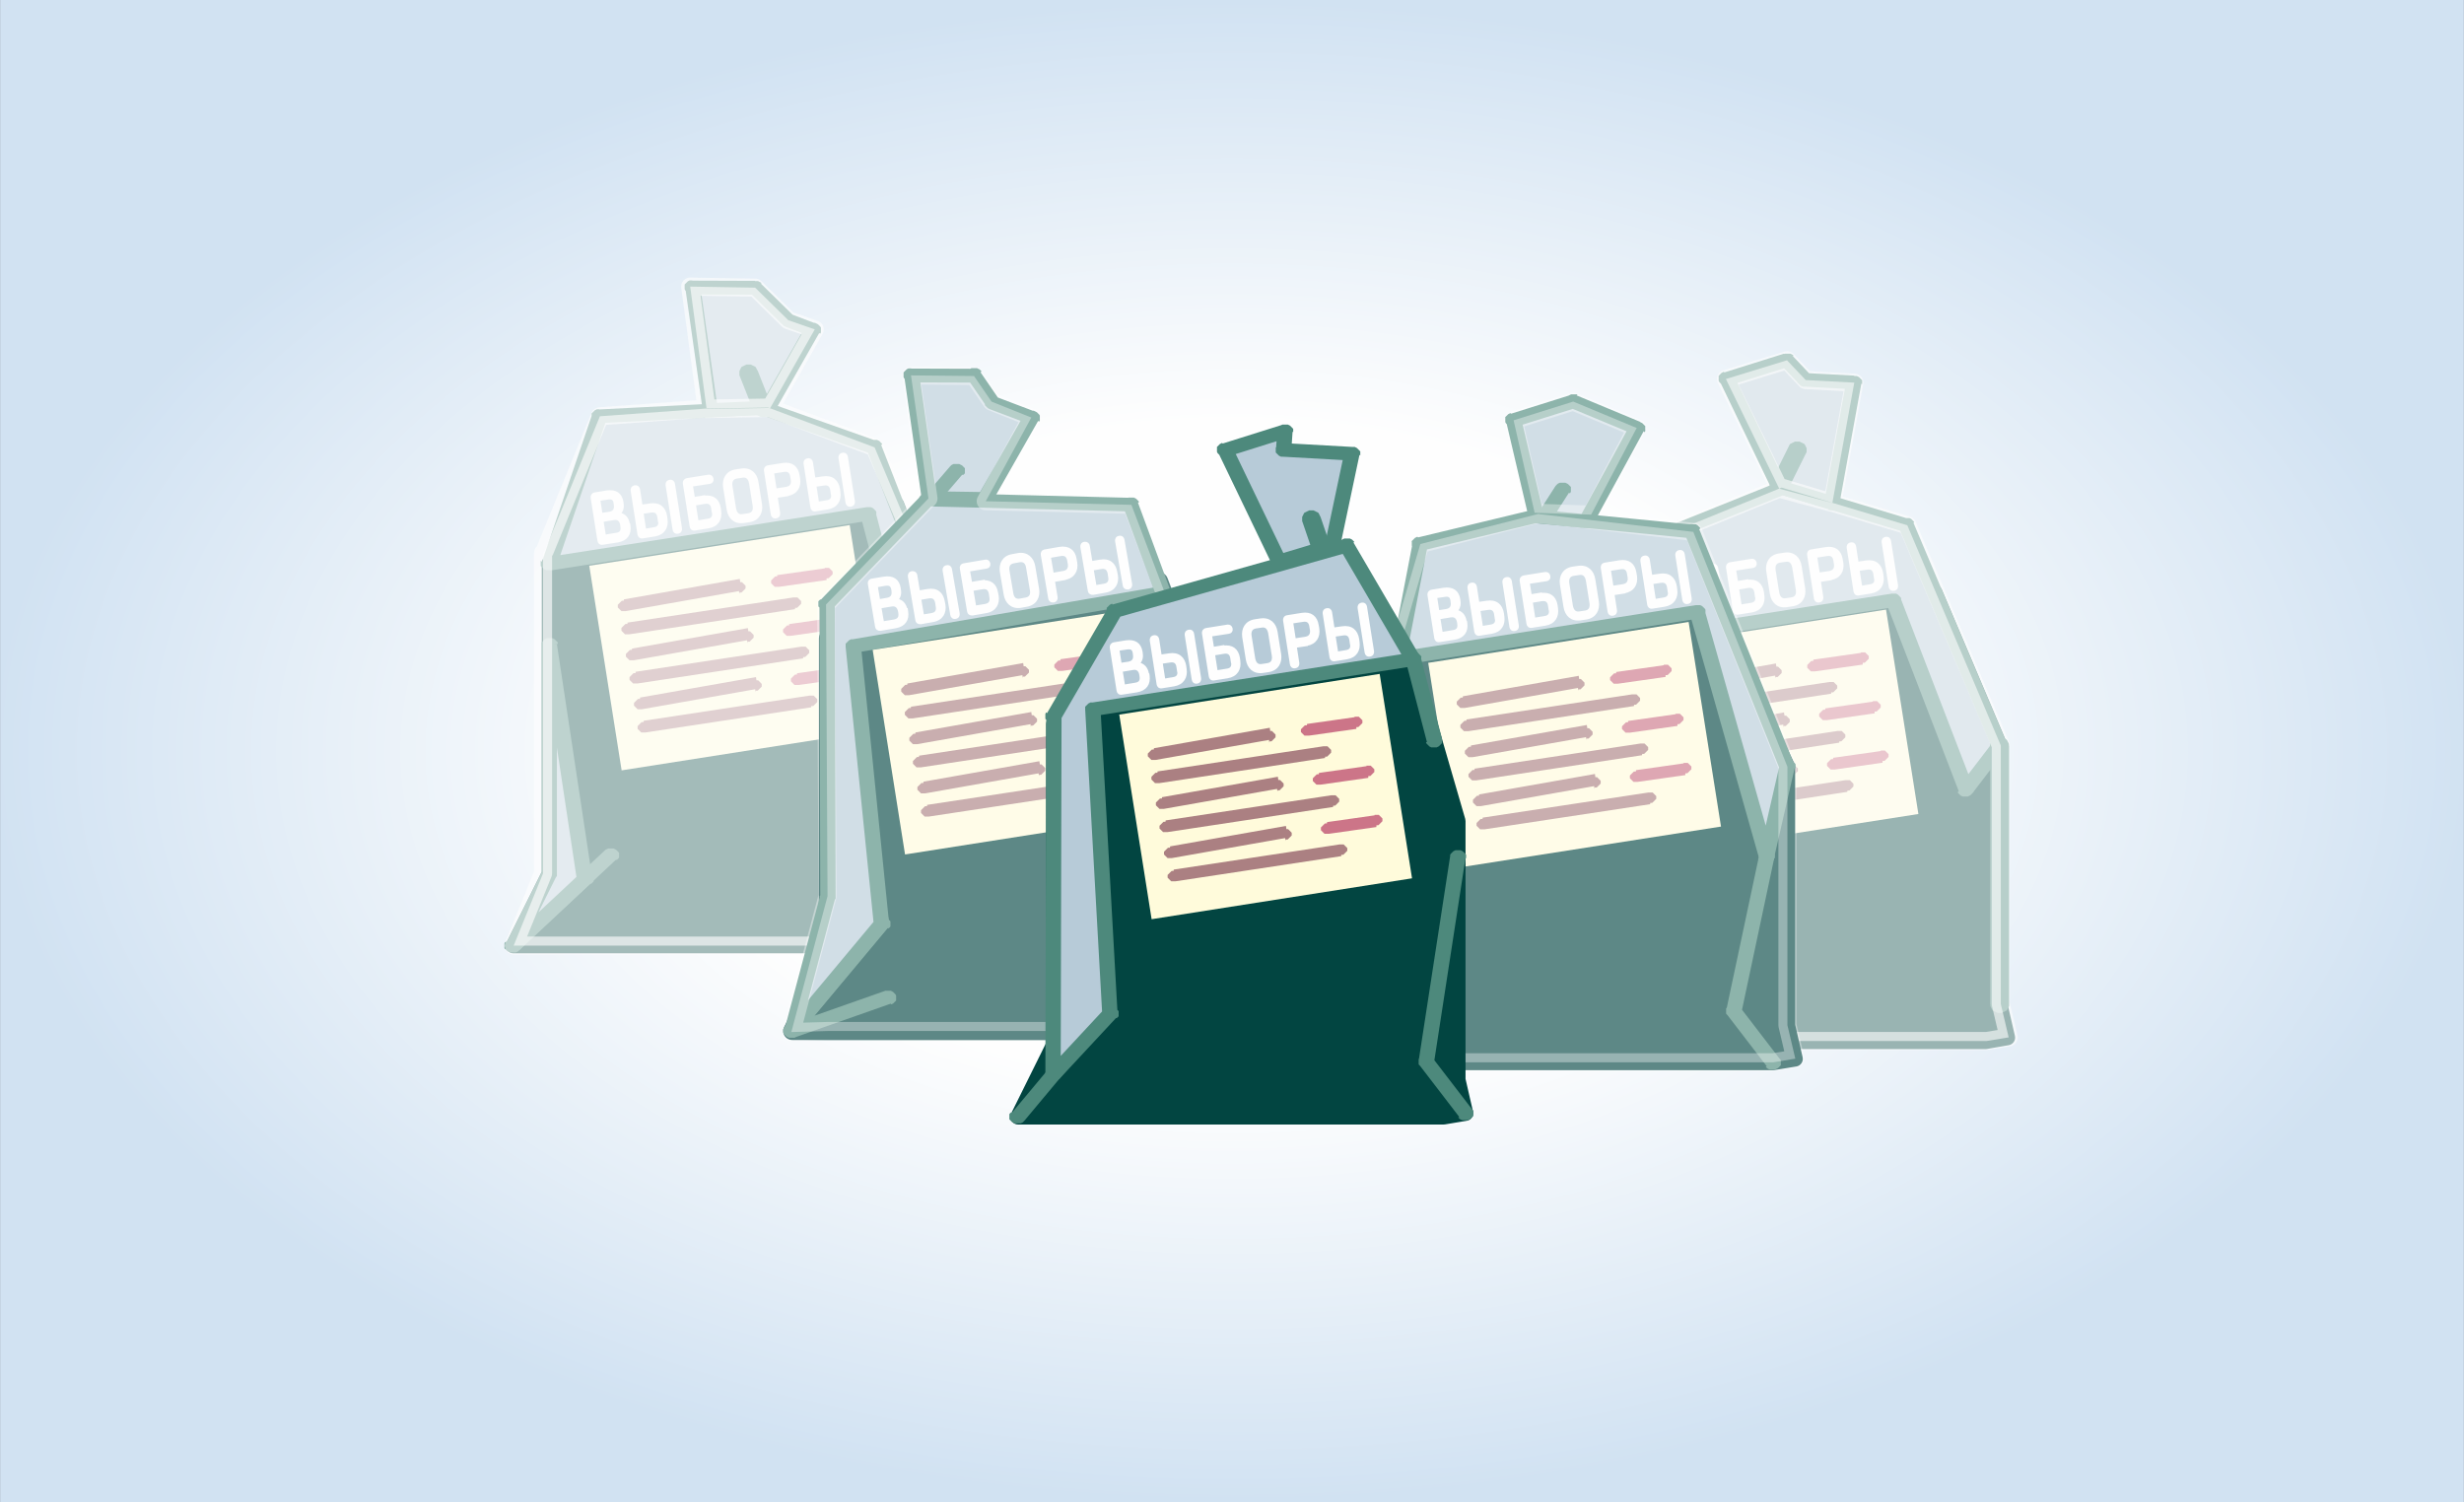 <?xml version="1.0" encoding="UTF-8"?>
<!DOCTYPE svg PUBLIC "-//W3C//DTD SVG 1.1//EN" "http://www.w3.org/Graphics/SVG/1.1/DTD/svg11.dtd">
<!-- Creator: CorelDRAW X6 -->
<svg xmlns="http://www.w3.org/2000/svg" xml:space="preserve" width="115.711mm" height="70.556mm" version="1.1" style="shape-rendering:geometricPrecision; text-rendering:geometricPrecision; image-rendering:optimizeQuality; fill-rule:evenodd; clip-rule:evenodd"
viewBox="0 0 11571 7056"
 xmlns:xlink="http://www.w3.org/1999/xlink">
 <rect x="0" y="0" width="11571" height="7056" fill="#333333" stroke="none"/>
 <defs>
  <style type="text/css">
   <![CDATA[
    .str1 {stroke:#FEFEFE;stroke-width:13.24}
    .str0 {stroke:#024541;stroke-width:72.41;stroke-linecap:round;stroke-linejoin:round}
    .str4 {stroke:#024541;stroke-width:84.71;stroke-linecap:round;stroke-linejoin:round}
    .str3 {stroke:#FEFEFE;stroke-width:84.71;stroke-linecap:round;stroke-linejoin:round;stroke-opacity:0.639}
    .str5 {stroke:#FEFEFE;stroke-width:84.92;stroke-linecap:round;stroke-linejoin:round;stroke-opacity:0.361}
    .str2 {stroke:#FEFEFE;stroke-width:84.92;stroke-linecap:round;stroke-linejoin:round;stroke-opacity:0.6}
    .fil1 {fill:#024541}
    .fil2 {fill:#B7CBD8}
    .fil5 {fill:#FFFBDB}
    .fil3 {fill:#4D897C;fill-rule:nonzero}
    .fil6 {fill:#AB8082;fill-rule:nonzero}
    .fil7 {fill:#CC7588;fill-rule:nonzero}
    .fil4 {fill:#FEFEFE;fill-rule:nonzero}
    .fil10 {fill:#FEFEFE;fill-opacity:0.361}
    .fil8 {fill:#FEFEFE;fill-opacity:0.6}
    .fil9 {fill:#FEFEFE;fill-opacity:0.639}
    .fil0 {fill:url(#id0)}
   ]]>
  </style>
  <radialGradient id="id0" gradientUnits="objectBoundingBox" cx="50%" cy="50%" r="50%" fx="50%" fy="50%">
   <stop offset="0" style="stop-color:#FEFEFE"/>
   <stop offset="0.439" style="stop-color:#FEFEFE"/>
   <stop offset="1" style="stop-color:#D1E2F2"/>
  </radialGradient>
 </defs>
 <g id="Layer_x0020_1">
  <polygon class="fil0" points="0,0 11571,0 11571,7056 0,7056 "/>
  <polygon class="fil1 str0" points="7494,3047 9086,2783 9391,3502 9391,3839 9391,4717 9427,4873 9324,4891 7560,4891 7392,4891 7494,4552 "/>
  <g>
   <polygon class="fil2" points="7621,2594 7502,3036 8891,2819 9233,3707 9391,3502 8953,2468 8371,2292 "/>
   <path id="1" class="fil3" d="M7466 3029l119 -442 70 15 -119 442 -29 24 -41 -39zm0 0l70 15 0 2 -1 2 -1 2 -1 1 -1 1 -1 1 -1 1 -1 1 -1 1 -1 1 -1 1 -1 1 -1 1 -1 1 -1 1 -1 1 -2 1 -2 1 -2 1 -2 1 -2 1 -2 0 -2 0 -2 0 -2 0 -2 0 -2 0 -2 0 -2 0 -2 0 -2 0 -2 0 -2 0 -2 -1 -2 -1 -2 -1 -2 -1 -2 -1 -2 -1 -1 -1 -1 -1 -1 -1 -1 -1 -1 -1 -1 -1 -1 -1 -1 -1 -1 -1 -1 -1 -1 -1 -1 -1 -1 -1 -1 -1 -1 -2 0 -2 0 -2 0 -2 0 -2 0 -2 0 -2 0 -2 0 -2 0 -2 0 -2zm1431 -178l-1389 217 -13 -63 1389 -217 41 21 -28 42zm0 0l-13 -63 2 0 2 0 2 0 2 0 2 0 2 0 2 0 2 0 2 0 2 0 2 1 2 1 2 1 2 1 1 1 1 1 1 1 1 1 1 1 1 1 1 1 1 1 1 1 1 1 1 1 1 1 1 1 1 1 1 2 1 2 0 2 0 2 0 2 0 2 0 2 0 2 0 2 0 2 0 2 0 2 0 2 -1 1 -1 1 -1 1 -1 1 -1 1 -1 1 -1 1 -1 1 -1 1 -1 1 -1 1 -1 1 -1 1 -1 1 -1 1 -2 1 -2 1 -2 1 -2 1 -2 1 -2 0 -2 0 -2 0zm302 866l-342 -888 68 -21 342 888 -4 29 -64 -8zm0 0l68 -21 1 2 0 2 0 2 0 2 0 2 0 2 0 2 0 2 0 2 0 2 0 2 0 2 -1 1 -1 1 -1 1 -1 1 -1 1 -1 1 -1 1 -1 1 -1 1 -1 1 -1 1 -1 1 -1 1 -1 1 -1 1 -2 1 -2 1 -2 1 -2 1 -2 1 -2 1 -2 0 -2 0 -2 0 -2 0 -2 0 -2 0 -2 0 -2 0 -2 0 -2 0 -2 0 -2 0 -2 -1 -2 -1 -2 -1 -2 -1 -2 -1 -1 -1 -1 -1 -1 -1 -1 -1 -1 -1 -1 -1 -1 -1 -1 -1 -1 -1 -1 -1 -1 -1 -1 -1 -1 -2 -1 -2zm221 -197l-157 205 -60 -36 157 -205 64 7 -4 30zm0 0l-60 -36 1 -1 1 -1 1 -1 1 -1 1 -1 1 -1 1 -1 1 -1 2 -1 2 -1 2 -1 2 -1 2 -1 2 0 2 0 2 0 2 0 2 0 2 0 2 0 2 0 2 0 2 0 2 0 2 0 2 0 2 1 2 1 2 1 2 1 2 1 2 1 2 1 1 1 1 1 1 1 1 1 1 1 1 1 1 1 1 1 1 1 1 1 1 1 1 1 1 1 0 1 0 2 0 2 0 2 0 2 0 2 0 2 0 2 0 2 0 2 0 2 0 2 -1 2 -1 1 -1 1 -1 1 -1 1 -1 1zm-434 -1064l438 1034 -68 23 -438 -1034 46 -42 22 19zm0 0l-68 23 -1 -2 -1 -2 0 -2 0 -2 0 -2 0 -2 0 -2 0 -2 0 -2 0 -2 0 -2 0 -2 0 -2 1 -1 1 -1 1 -1 1 -1 1 -1 1 -1 1 -1 1 -1 1 -1 1 -1 1 -1 1 -1 1 -1 1 -1 1 -1 2 -1 2 -1 2 -1 2 -1 2 -1 2 0 2 0 2 0 2 0 2 0 2 0 2 0 2 0 2 0 2 0 2 0 2 0 2 0 2 1 2 1 2 1 2 1 1 1 1 1 1 1 1 1 1 1 1 1 1 1 1 1 1 1 1 1 1 1 1 1 1 1 1 2zm-604 -195l582 176 -23 61 -582 -176 -3 -60 27 -1zm0 0l-23 61 -2 -1 -2 -1 -2 -1 -2 -1 -2 -1 -1 -1 -1 -1 -1 -1 -1 -1 -1 -1 -1 -1 -1 -1 -1 -1 -1 -1 -1 -1 -1 -1 -1 -1 -1 -1 -1 -1 -1 -1 0 -2 0 -2 0 -2 0 -2 0 -2 0 -2 0 -2 0 -2 0 -2 0 -2 0 -2 1 -2 1 -2 1 -2 1 -1 1 -1 1 -1 1 -1 1 -1 1 -1 1 -1 1 -1 1 -1 1 -1 1 -1 1 -1 2 -1 2 -1 2 -1 2 -1 2 -1 2 0 2 0 2 0 2 0 2 0 2 0 2 0 2 0 2 0 2 0 2 0 2 0 2 0zm-776 303l750 -302 30 59 -750 302 -50 -37 20 -22zm0 0l30 59 -2 1 -2 1 -2 0 -2 0 -2 0 -2 0 -2 0 -2 0 -2 0 -2 0 -2 0 -2 0 -2 0 -2 0 -2 0 -2 -1 -2 -1 -2 -1 -2 -1 -2 -1 -1 -1 -1 -1 -1 -1 -1 -1 -1 -1 -1 -1 -1 -1 -1 -1 -1 -1 -1 -1 -1 -1 -1 -1 -1 -2 -1 -2 -1 -2 0 -2 0 -2 0 -2 0 -2 0 -2 0 -2 0 -2 0 -2 0 -2 0 -2 0 -2 0 -1 1 -1 1 -1 1 -1 1 -1 1 -1 1 -1 1 -1 1 -1 1 -1 1 -1 1 -1 1 -1 1 -1 1 -1 2 -1 2 -1 2 -1z"/>
  </g>
  <g>
   <polygon class="fil2" points="7830,4891 7392,4891 7494,4552 7494,3721 "/>
   <path id="1" class="fil3" d="M7392 4851l439 0 0 79 -439 0 -43 -50 43 -29zm0 0l0 79 -2 0 -2 0 -2 0 -2 0 -2 0 -2 -1 -2 -1 -2 -1 -2 -1 -2 -1 -2 -1 -2 -1 -2 -1 -2 -1 -2 -1 -2 -1 -1 -1 -1 -1 -1 -1 -1 -2 -1 -2 -1 -2 -1 -2 -1 -2 -1 -2 -1 -2 -1 -2 -1 -2 0 -2 0 -2 0 -2 0 -2 0 -2 0 -2 0 -2 0 -2 1 -2 1 -2 1 -2 1 -2 1 -2 1 -2 1 -2 1 -2 1 -2 1 -1 1 -1 1 -1 2 -1 2 -1 2 -1 2 -1 2 -1 2 -1 2 -1 2 -1 2 -1 2 -1 2 -1 2 0 2 0 2 0 2 0 2 0zm145 -289l-102 339 -86 -20 102 -339 87 10 -2 10zm0 0l-86 -20 1 -2 1 -2 1 -2 1 -2 1 -2 1 -2 1 -2 1 -2 1 -1 1 -1 2 -1 2 -1 2 -1 2 -1 2 -1 2 -1 2 -1 2 -1 2 -1 2 -1 2 -1 2 0 2 0 2 0 2 0 2 0 2 0 2 0 2 0 2 0 2 0 2 0 2 1 2 1 2 1 2 1 2 1 2 1 2 1 2 1 2 1 2 1 2 1 1 1 1 1 1 2 1 2 1 2 1 2 1 2 1 2 1 2 1 2 1 2 0 2 0 2 0 2 0 2 0 2 0 2 0 2 0 2 0 2 -1 2zm2 -841l0 831 -89 0 0 -831 87 -10 1 10zm0 0l-89 0 0 -2 0 -2 0 -2 0 -2 1 -2 1 -2 1 -2 1 -2 1 -2 1 -2 1 -2 1 -2 1 -2 1 -1 1 -1 1 -1 2 -1 2 -1 2 -1 2 -1 2 -1 2 -1 2 -1 2 -1 2 -1 2 -1 2 -1 2 0 2 0 2 0 2 0 2 0 2 0 2 0 2 0 2 0 2 0 2 1 2 1 2 1 2 1 2 1 2 1 2 1 2 1 2 1 2 1 2 1 1 1 1 1 1 1 1 2 1 2 1 2 1 2 1 2 1 2 1 2 1 2 1 2 0 2 0 2 0 2 0 2zm249 1180l-336 -1170 86 -20 336 1170 -43 49 -43 -30zm0 0l86 -20 1 2 0 2 0 2 0 2 0 2 0 2 0 2 0 2 0 2 0 2 -1 2 -1 2 -1 2 -1 2 -1 2 -1 2 -1 2 -1 2 -1 2 -1 1 -1 1 -2 1 -2 1 -2 1 -2 1 -2 1 -2 1 -2 1 -2 1 -2 1 -2 1 -2 1 -2 0 -2 0 -2 0 -2 0 -2 0 -2 0 -2 0 -2 0 -2 0 -2 0 -2 -1 -2 -1 -2 -1 -2 -1 -2 -1 -2 -1 -2 -1 -2 -1 -2 -1 -2 -1 -2 -1 -2 -1 -1 -1 -1 -2 -1 -2 -1 -2 -1 -2 -1 -2 -1 -2 -1 -2 -1 -2 -1 -2z"/>
  </g>
  <g>
   <polygon class="fil2" points="8354,2286 8602,2362 8705,1797 8478,1784 8390,1692 8110,1779 "/>
   <path id="1" class="fil3" d="M8590 2392l-248 -75 23 -61 248 75 24 36 -47 25zm0 0l23 -61 2 1 2 1 2 1 2 1 2 1 1 1 1 1 1 1 1 1 1 1 1 1 1 1 1 1 1 1 1 1 1 1 1 1 1 1 1 1 0 1 0 2 0 2 0 2 0 2 0 2 0 2 0 2 0 2 0 2 0 2 0 2 -1 2 -1 2 -1 2 -1 1 -1 1 -1 1 -1 1 -1 1 -1 1 -1 1 -1 1 -1 1 -1 1 -1 1 -1 1 -2 1 -2 1 -2 1 -2 1 -2 1 -2 0 -2 0 -2 0 -2 0 -2 0 -2 0 -2 0 -2 0 -2 0 -2 0 -2 0 -2 0 -2 -1zm151 -590l-103 565 -71 -10 103 -565 38 -27 34 37zm0 0l-71 -10 0 -2 0 -2 1 -2 1 -2 1 -1 1 -1 1 -1 1 -1 1 -1 1 -1 1 -1 1 -1 1 -1 1 -1 1 -1 1 -1 1 -1 1 -1 2 -1 2 -1 2 -1 2 -1 2 0 2 0 2 0 2 0 2 0 2 0 2 0 2 0 2 0 2 0 2 0 2 0 2 0 2 1 2 1 2 1 2 1 2 1 1 1 1 1 1 1 1 1 1 1 1 1 1 1 1 1 1 1 1 1 1 1 1 1 1 1 1 1 1 1 0 2 0 2 0 2 0 2 0 2 0 2 0 2 0 2 0 2zm-261 -50l227 12 -4 64 -227 -12 -25 -11 30 -53zm0 0l-4 64 -2 0 -2 0 -2 0 -2 0 -2 0 -2 -1 -2 -1 -2 -1 -2 -1 -2 -1 -1 -1 -1 -1 -1 -1 -1 -1 -1 -1 -1 -1 -1 -1 -1 -1 -1 -1 -1 -1 -1 -1 -1 -1 -1 -1 -1 -1 -1 -1 0 -2 0 -2 0 -2 0 -2 0 -2 0 -2 0 -2 0 -2 0 -2 0 -2 0 -2 1 -2 1 -2 1 -1 1 -1 1 -1 1 -1 1 -1 1 -1 1 -1 1 -1 1 -1 1 -1 1 -1 1 -1 1 -1 1 -1 2 -1 2 -1 2 -1 2 -1 2 0 2 0 2 0 2 0 2 0 2 0 2 0 2 0zm-62 -81l88 93 -55 42 -88 -93 16 -51 40 10zm0 0l-55 42 -1 -1 -1 -1 -1 -1 -1 -1 -1 -1 -1 -1 -1 -1 -1 -1 0 -2 0 -2 0 -2 0 -2 0 -2 0 -2 0 -2 0 -2 0 -2 0 -2 0 -2 0 -2 1 -1 1 -1 1 -1 1 -1 1 -1 1 -1 1 -1 1 -1 1 -1 1 -1 1 -1 1 -1 1 -1 2 -1 2 -1 2 -1 2 -1 2 -1 2 -1 2 -1 2 0 2 0 2 0 2 0 2 0 2 0 2 0 2 0 2 0 2 0 2 0 2 0 2 0 2 1 2 1 2 1 2 1 2 1 1 1 1 1 1 1 1 1 1 1 1 1zm-320 78l280 -88 24 61 -280 88 -45 -18 21 -43zm0 0l24 61 -2 1 -2 0 -2 0 -2 0 -2 0 -2 0 -2 0 -2 0 -2 0 -2 0 -2 0 -2 0 -2 0 -2 -1 -2 -1 -2 -1 -2 -1 -2 -1 -1 -1 -1 -1 -1 -1 -1 -1 -1 -1 -1 -1 -1 -1 -1 -1 -1 -1 -1 -1 -1 -1 -1 -1 -1 -2 -1 -2 -1 -2 0 -2 0 -2 0 -2 0 -2 0 -2 0 -2 0 -2 0 -2 0 -2 0 -2 0 -2 0 -1 1 -1 1 -1 1 -1 1 -1 1 -1 1 -1 1 -1 1 -1 1 -1 1 -1 1 -1 1 -1 1 -1 1 -1 2 -1 2 -1 2 -1 2 -1 2 -1zm223 550l-244 -507 67 -25 244 507 -45 43 -22 -18zm0 0l67 -25 1 2 1 2 1 2 0 2 0 2 0 2 0 2 0 2 0 2 0 2 0 2 0 2 0 2 0 2 -1 1 -1 1 -1 1 -1 1 -1 1 -1 1 -1 1 -1 1 -1 1 -1 1 -1 1 -1 1 -1 1 -1 1 -2 1 -2 1 -2 1 -2 1 -2 1 -2 1 -2 0 -2 0 -2 0 -2 0 -2 0 -2 0 -2 0 -2 0 -2 0 -2 0 -2 0 -2 0 -2 0 -2 -1 -2 -1 -2 -1 -2 -1 -1 -1 -1 -1 -1 -1 -1 -1 -1 -1 -1 -1 -1 -1 -1 -1 -1 -1 -1 -1 -1 -1 -1 -1 -1 -2z"/>
  </g>
  <g>
   <path class="fil3" d="M8314 2270l81 32 -1 2 -1 2 -1 2 -1 2 -1 2 -1 1 -1 1 -2 1 -2 1 -2 1 -2 1 -2 1 -2 1 -2 1 -2 1 -2 1 -2 1 -2 1 -2 0 -2 0 -2 0 -2 0 -2 0 -2 0 -2 0 -2 0 -2 0 -2 0 -2 0 -2 -1 -2 -1 -2 -1 -2 -1 -2 -1 -2 -1 -2 -1 -2 -1 -2 -1 -2 -1 -2 -1 -1 -1 -1 -1 -1 -2 -1 -2 -1 -2 -1 -2 -1 -2 -1 -2 -1 -2 -1 -2 -1 -2 0 -2 0 -2 0 -2 0 -2 0 -2 0 -2 0 -2 0 -2 0 -2 1 -2 1 -2 1 -2 1 -2zm167 -141l-86 173 -81 -32 86 -173 81 32zm0 0l-81 -32 1 -2 1 -2 1 -2 1 -2 1 -2 1 -1 1 -1 2 -1 2 -1 2 -1 2 -1 2 -1 2 -1 2 -1 2 -1 2 -1 2 -1 2 -1 2 0 2 0 2 0 2 0 2 0 2 0 2 0 2 0 2 0 2 0 2 0 2 1 2 1 2 1 2 1 2 1 2 1 2 1 2 1 2 1 2 1 2 1 1 1 1 1 1 2 1 2 1 2 1 2 1 2 1 2 1 2 1 2 1 2 0 2 0 2 0 2 0 2 0 2 0 2 0 2 0 2 0 2 -1 2 -1 2 -1 2 -1 2z"/>
  </g>
  <g>
   <path class="fil3" d="M9435 3502l-89 0 0 -2 0 -2 0 -2 0 -2 1 -2 1 -2 1 -2 1 -2 1 -2 1 -2 1 -2 1 -2 1 -2 1 -1 1 -1 1 -1 2 -1 2 -1 2 -1 2 -1 2 -1 2 -1 2 -1 2 -1 2 -1 2 -1 2 -1 2 0 2 0 2 0 2 0 2 0 2 0 2 0 2 0 2 0 2 0 2 1 2 1 2 1 2 1 2 1 2 1 2 1 2 1 2 1 2 1 2 1 1 1 1 1 1 1 1 2 1 2 1 2 1 2 1 2 1 2 1 2 1 2 1 2 0 2 0 2 0 2 0 2zm-89 1215l0 -1215 89 0 0 1215 -89 0zm0 0l89 0 0 2 0 2 0 2 0 2 -1 2 -1 2 -1 2 -1 2 -1 2 -1 2 -1 2 -1 2 -1 2 -1 1 -1 1 -1 1 -2 1 -2 1 -2 1 -2 1 -2 1 -2 1 -2 1 -2 1 -2 1 -2 1 -2 1 -2 0 -2 0 -2 0 -2 0 -2 0 -2 0 -2 0 -2 0 -2 0 -2 0 -2 -1 -2 -1 -2 -1 -2 -1 -2 -1 -2 -1 -2 -1 -2 -1 -2 -1 -2 -1 -2 -1 -1 -1 -1 -1 -1 -1 -1 -2 -1 -2 -1 -2 -1 -2 -1 -2 -1 -2 -1 -2 -1 -2 -1 -2 0 -2 0 -2 0 -2 0 -2z"/>
  </g>
  <path class="fil4 str1" d="M7727 2840l54 -9c23,-4 34,10 37,30l1 7c3,20 -4,33 -27,36l-54 9 -12 -74zm-5 -29l-11 -70 40 -6c23,-4 33,3 36,23l1 8c3,20 -4,35 -27,39l-40 6zm128 46c-4,-28 -20,-45 -45,-49 13,-11 19,-27 16,-47l-1 -8c-6,-37 -30,-54 -72,-48l-55 9c-11,2 -15,10 -14,18l32 202c1,8 7,15 18,13l70 -11c42,-7 59,-34 54,-71l-1 -7zm245 20l-33 -209c-1,-8 -7,-15 -18,-13 -11,2 -14,10 -13,18l33 209c1,8 7,15 18,13 11,-2 14,-10 13,-18zm-144 -111l-41 6 -12 -78c-1,-8 -7,-15 -18,-13 -11,2 -14,10 -13,18l32 205c1,8 7,15 18,13l56 -9c43,-7 59,-38 54,-74l-2 -15c-6,-37 -30,-60 -74,-53zm45 76c3,20 -4,33 -27,36l-42 7 -13 -83 41 -6c23,-4 34,7 37,26l3 20zm208 -114l-48 8 -10 -62 85 -13c8,-1 14,-7 12,-17 -2,-10 -9,-14 -17,-13l-100 16c-11,2 -15,10 -14,18l32 202c1,8 7,15 18,13l63 -10c43,-7 59,-38 54,-74l-2 -15c-6,-37 -30,-58 -73,-51zm45 74c3,20 -4,33 -27,36l-49 8 -13 -83 48 -8c23,-4 34,7 37,26l3 20zm83 -124c-3,-21 3,-38 26,-42l27 -4c23,-4 34,11 38,32l17 106c3,21 -3,38 -26,42l-27 4c-23,4 -34,-11 -38,-32l-17 -106zm122 -19c-6,-37 -31,-63 -73,-57l-27 4c-42,7 -58,40 -53,76l17 106c6,37 31,63 73,57l27 -4c42,-7 58,-40 53,-76l-17 -106zm86 37l-13 -83 52 -8c23,-4 34,7 37,26l3 17c3,20 -4,36 -27,40l-52 8zm56 22c43,-7 59,-38 54,-74l-3 -17c-6,-37 -30,-58 -73,-51l-68 11c-11,2 -14,10 -13,18l32 205c1,8 7,15 18,13 11,-2 14,-10 13,-18l-12 -78 52 -8zm311 32l-33 -209c-1,-8 -7,-15 -18,-13 -11,2 -14,10 -13,18l33 209c1,8 7,15 18,13 11,-2 14,-10 13,-18zm-144 -111l-41 6 -12 -78c-1,-8 -7,-15 -18,-13 -11,2 -14,10 -13,18l32 205c1,8 7,15 18,13l56 -9c43,-7 59,-38 54,-74l-2 -15c-6,-37 -30,-60 -74,-53zm45 76c3,20 -4,33 -27,36l-42 7 -13 -83 41 -6c23,-4 34,7 37,26l3 20z"/>
  <polygon class="fil5" points="7786,4014 9009,3823 8857,2863 7633,3054 "/>
  <g>
   <path class="fil6" d="M8599 3258l-8 -55 2 0 2 0 2 0 2 0 2 0 2 0 2 0 2 0 2 0 1 0 1 0 1 1 1 1 1 1 1 1 1 1 1 1 1 1 1 1 1 1 1 1 1 1 1 1 1 1 1 1 1 1 1 1 1 1 0 1 0 1 0 1 0 1 0 1 0 1 0 1 0 1 0 1 0 1 0 1 0 1 0 1 -1 1 -1 1 -1 1 -1 1 -1 1 -1 1 -1 1 -1 1 -1 1 -1 1 -1 1 -1 1 -1 1 -1 1 -1 1 -1 1 -1 1 -1 1 -2 1 -2 0 -2 0 -2 0 -2 0zm-786 63l778 -118 8 55 -778 118 -8 -55zm0 0l8 55 -2 0 -2 0 -2 0 -2 0 -2 0 -2 0 -2 0 -2 0 -2 0 -1 0 -1 0 -1 -1 -1 -1 -1 -1 -1 -1 -1 -1 -1 -1 -1 -1 -1 -1 -1 -1 -1 -1 -1 -1 -1 -1 -1 -1 -1 -1 -1 -1 -1 -1 -1 -1 0 -1 0 -1 0 -1 0 -1 0 -1 0 -1 0 -1 0 -1 0 -1 0 -1 0 -1 0 -1 0 -1 1 -1 1 -1 1 -1 1 -1 1 -1 1 -1 1 -1 1 -1 1 -1 1 -1 1 -1 1 -1 1 -1 1 -1 1 -1 1 -1 1 -1 1 -1 2 -1 2 0 2 0 2 0 2 0zm525 -135l-8 -55 2 0 2 0 2 0 2 0 2 0 2 0 2 0 2 0 2 0 1 0 1 0 1 1 1 1 1 1 1 1 1 1 1 1 1 1 1 1 1 1 1 1 1 1 1 1 1 1 1 1 1 1 1 1 1 1 0 1 0 1 0 1 0 1 0 1 0 1 0 1 0 1 0 1 0 1 0 1 0 1 0 1 -1 1 -1 1 -1 1 -1 1 -1 1 -1 1 -1 1 -1 1 -1 1 -1 1 -1 1 -1 1 -1 1 -1 1 -1 1 -1 1 -1 1 -1 1 -2 1 -2 0 -2 0 -2 0 -2 0zm-534 81l-8 -55 17 -3 17 -3 17 -3 17 -3 17 -3 17 -3 17 -3 17 -3 17 -3 17 -3 17 -3 17 -3 17 -3 17 -3 17 -3 17 -3 17 -3 17 -3 17 -3 17 -3 17 -3 17 -3 17 -3 17 -3 17 -3 17 -3 17 -3 17 -3 17 -3 17 -3 17 -3 17 -3 8 55 -17 3 -17 3 -17 3 -17 3 -17 3 -17 3 -17 3 -17 3 -17 3 -17 3 -17 3 -17 3 -17 3 -17 3 -17 3 -17 3 -17 3 -17 3 -17 3 -17 3 -17 3 -17 3 -17 3 -17 3 -17 3 -17 3 -17 3 -17 3 -17 3 -17 3 -17 3 -17 3zm-8 -55l8 55 -2 0 -2 0 -2 0 -2 0 -2 0 -2 0 -2 0 -2 0 -2 0 -1 0 -1 0 -1 -1 -1 -1 -1 -1 -1 -1 -1 -1 -1 -1 -1 -1 -1 -1 -1 -1 -1 -1 -1 -1 -1 -1 -1 -1 -1 -1 -1 -1 -1 -1 -1 -1 0 -1 0 -1 0 -1 0 -1 0 -1 0 -1 0 -1 0 -1 0 -1 0 -1 0 -1 0 -1 0 -1 1 -1 1 -1 1 -1 1 -1 1 -1 1 -1 1 -1 1 -1 1 -1 1 -1 1 -1 1 -1 1 -1 1 -1 1 -1 1 -1 1 -1 1 -1 2 -1 2 0 2 0 2 0 2 0z"/>
  </g>
  <g>
   <path class="fil6" d="M8637 3488l-8 -55 2 0 2 0 2 0 2 0 2 0 2 0 2 0 2 0 2 0 1 0 1 0 1 1 1 1 1 1 1 1 1 1 1 1 1 1 1 1 1 1 1 1 1 1 1 1 1 1 1 1 1 1 1 1 1 1 0 1 0 1 0 1 0 1 0 1 0 1 0 1 0 1 0 1 0 1 0 1 0 1 0 1 -1 1 -1 1 -1 1 -1 1 -1 1 -1 1 -1 1 -1 1 -1 1 -1 1 -1 1 -1 1 -1 1 -1 1 -1 1 -1 1 -1 1 -1 1 -2 1 -2 0 -2 0 -2 0 -2 0zm-786 63l778 -118 8 55 -778 118 -8 -55zm0 0l8 55 -2 0 -2 0 -2 0 -2 0 -2 0 -2 0 -2 0 -2 0 -2 0 -1 0 -1 0 -1 -1 -1 -1 -1 -1 -1 -1 -1 -1 -1 -1 -1 -1 -1 -1 -1 -1 -1 -1 -1 -1 -1 -1 -1 -1 -1 -1 -1 -1 -1 -1 -1 -1 0 -1 0 -1 0 -1 0 -1 0 -1 0 -1 0 -1 0 -1 0 -1 0 -1 0 -1 0 -1 0 -1 1 -1 1 -1 1 -1 1 -1 1 -1 1 -1 1 -1 1 -1 1 -1 1 -1 1 -1 1 -1 1 -1 1 -1 1 -1 1 -1 1 -1 1 -1 2 -1 2 0 2 0 2 0 2 0zm525 -135l-8 -55 2 0 2 0 2 0 2 0 2 0 2 0 2 0 2 0 2 0 1 0 1 0 1 1 1 1 1 1 1 1 1 1 1 1 1 1 1 1 1 1 1 1 1 1 1 1 1 1 1 1 1 1 1 1 1 1 0 1 0 1 0 1 0 1 0 1 0 1 0 1 0 1 0 1 0 1 0 1 0 1 0 1 -1 1 -1 1 -1 1 -1 1 -1 1 -1 1 -1 1 -1 1 -1 1 -1 1 -1 1 -1 1 -1 1 -1 1 -1 1 -1 1 -1 1 -1 1 -2 1 -2 0 -2 0 -2 0 -2 0zm-534 81l-8 -55 17 -3 17 -3 17 -3 17 -3 17 -3 17 -3 17 -3 17 -3 17 -3 17 -3 17 -3 17 -3 17 -3 17 -3 17 -3 17 -3 17 -3 17 -3 17 -3 17 -3 17 -3 17 -3 17 -3 17 -3 17 -3 17 -3 17 -3 17 -3 17 -3 17 -3 17 -3 17 -3 8 55 -17 3 -17 3 -17 3 -17 3 -17 3 -17 3 -17 3 -17 3 -17 3 -17 3 -17 3 -17 3 -17 3 -17 3 -17 3 -17 3 -17 3 -17 3 -17 3 -17 3 -17 3 -17 3 -17 3 -17 3 -17 3 -17 3 -17 3 -17 3 -17 3 -17 3 -17 3 -17 3zm-8 -55l8 55 -2 0 -2 0 -2 0 -2 0 -2 0 -2 0 -2 0 -2 0 -2 0 -1 0 -1 0 -1 -1 -1 -1 -1 -1 -1 -1 -1 -1 -1 -1 -1 -1 -1 -1 -1 -1 -1 -1 -1 -1 -1 -1 -1 -1 -1 -1 -1 -1 -1 -1 -1 -1 0 -1 0 -1 0 -1 0 -1 0 -1 0 -1 0 -1 0 -1 0 -1 0 -1 0 -1 0 -1 0 -1 1 -1 1 -1 1 -1 1 -1 1 -1 1 -1 1 -1 1 -1 1 -1 1 -1 1 -1 1 -1 1 -1 1 -1 1 -1 1 -1 1 -1 1 -1 2 -1 2 0 2 0 2 0 2 0z"/>
  </g>
  <g>
   <path class="fil6" d="M8675 3719l-8 -55 2 0 2 0 2 0 2 0 2 0 2 0 2 0 2 0 2 0 1 0 1 0 1 1 1 1 1 1 1 1 1 1 1 1 1 1 1 1 1 1 1 1 1 1 1 1 1 1 1 1 1 1 1 1 1 1 0 1 0 1 0 1 0 1 0 1 0 1 0 1 0 1 0 1 0 1 0 1 0 1 0 1 -1 1 -1 1 -1 1 -1 1 -1 1 -1 1 -1 1 -1 1 -1 1 -1 1 -1 1 -1 1 -1 1 -1 1 -1 1 -1 1 -1 1 -1 1 -2 1 -2 0 -2 0 -2 0 -2 0zm-786 63l778 -118 8 55 -778 118 -8 -55zm0 0l8 55 -2 0 -2 0 -2 0 -2 0 -2 0 -2 0 -2 0 -2 0 -2 0 -1 0 -1 0 -1 -1 -1 -1 -1 -1 -1 -1 -1 -1 -1 -1 -1 -1 -1 -1 -1 -1 -1 -1 -1 -1 -1 -1 -1 -1 -1 -1 -1 -1 -1 -1 -1 -1 0 -1 0 -1 0 -1 0 -1 0 -1 0 -1 0 -1 0 -1 0 -1 0 -1 0 -1 0 -1 0 -1 1 -1 1 -1 1 -1 1 -1 1 -1 1 -1 1 -1 1 -1 1 -1 1 -1 1 -1 1 -1 1 -1 1 -1 1 -1 1 -1 1 -1 1 -1 2 -1 2 0 2 0 2 0 2 0zm525 -135l-8 -55 2 0 2 0 2 0 2 0 2 0 2 0 2 0 2 0 2 0 1 0 1 0 1 1 1 1 1 1 1 1 1 1 1 1 1 1 1 1 1 1 1 1 1 1 1 1 1 1 1 1 1 1 1 1 1 1 0 1 0 1 0 1 0 1 0 1 0 1 0 1 0 1 0 1 0 1 0 1 0 1 0 1 -1 1 -1 1 -1 1 -1 1 -1 1 -1 1 -1 1 -1 1 -1 1 -1 1 -1 1 -1 1 -1 1 -1 1 -1 1 -1 1 -1 1 -1 1 -2 1 -2 0 -2 0 -2 0 -2 0zm-534 81l-8 -55 17 -3 17 -3 17 -3 17 -3 17 -3 17 -3 17 -3 17 -3 17 -3 17 -3 17 -3 17 -3 17 -3 17 -3 17 -3 17 -3 17 -3 17 -3 17 -3 17 -3 17 -3 17 -3 17 -3 17 -3 17 -3 17 -3 17 -3 17 -3 17 -3 17 -3 17 -3 17 -3 8 55 -17 3 -17 3 -17 3 -17 3 -17 3 -17 3 -17 3 -17 3 -17 3 -17 3 -17 3 -17 3 -17 3 -17 3 -17 3 -17 3 -17 3 -17 3 -17 3 -17 3 -17 3 -17 3 -17 3 -17 3 -17 3 -17 3 -17 3 -17 3 -17 3 -17 3 -17 3 -17 3zm-8 -55l8 55 -2 0 -2 0 -2 0 -2 0 -2 0 -2 0 -2 0 -2 0 -2 0 -1 0 -1 0 -1 -1 -1 -1 -1 -1 -1 -1 -1 -1 -1 -1 -1 -1 -1 -1 -1 -1 -1 -1 -1 -1 -1 -1 -1 -1 -1 -1 -1 -1 -1 -1 -1 -1 0 -1 0 -1 0 -1 0 -1 0 -1 0 -1 0 -1 0 -1 0 -1 0 -1 0 -1 0 -1 0 -1 1 -1 1 -1 1 -1 1 -1 1 -1 1 -1 1 -1 1 -1 1 -1 1 -1 1 -1 1 -1 1 -1 1 -1 1 -1 1 -1 1 -1 1 -1 2 -1 2 0 2 0 2 0 2 0z"/>
  </g>
  <g>
   <path class="fil7" d="M8840 3580l-8 -55 2 0 2 0 2 0 2 0 2 0 2 0 2 0 2 0 2 0 1 0 1 0 1 1 1 1 1 1 1 1 1 1 1 1 1 1 1 1 1 1 1 1 1 1 1 1 1 1 1 1 1 1 1 1 1 1 0 1 0 1 0 1 0 1 0 1 0 1 0 1 0 1 0 1 0 1 0 1 0 1 0 1 -1 1 -1 1 -1 1 -1 1 -1 1 -1 1 -1 1 -1 1 -1 1 -1 1 -1 1 -1 1 -1 1 -1 1 -1 1 -1 1 -1 1 -1 1 -2 1 -2 0 -2 0 -2 0 -2 0zm-223 34l-8 -55 7 -1 7 -1 7 -1 7 -1 7 -1 7 -1 7 -1 7 -1 7 -1 7 -1 7 -1 7 -1 7 -1 7 -1 7 -1 7 -1 7 -1 7 -1 7 -1 7 -1 7 -1 7 -1 7 -1 7 -1 7 -1 7 -1 7 -1 7 -1 7 -1 7 -1 7 -1 7 -1 8 55 -7 1 -7 1 -7 1 -7 1 -7 1 -7 1 -7 1 -7 1 -7 1 -7 1 -7 1 -7 1 -7 1 -7 1 -7 1 -7 1 -7 1 -7 1 -7 1 -7 1 -7 1 -7 1 -7 1 -7 1 -7 1 -7 1 -7 1 -7 1 -7 1 -7 1 -7 1 -7 1zm-8 -55l8 55 -2 0 -2 0 -2 0 -2 0 -2 0 -2 0 -2 0 -2 0 -2 0 -1 0 -1 0 -1 -1 -1 -1 -1 -1 -1 -1 -1 -1 -1 -1 -1 -1 -1 -1 -1 -1 -1 -1 -1 -1 -1 -1 -1 -1 -1 -1 -1 -1 -1 -1 -1 -1 0 -1 0 -1 0 -1 0 -1 0 -1 0 -1 0 -1 0 -1 0 -1 0 -1 0 -1 0 -1 0 -1 1 -1 1 -1 1 -1 1 -1 1 -1 1 -1 1 -1 1 -1 1 -1 1 -1 1 -1 1 -1 1 -1 1 -1 1 -1 1 -1 1 -1 1 -1 2 -1 2 0 2 0 2 0 2 0z"/>
  </g>
  <g>
   <path class="fil7" d="M8803 3348l-8 -55 2 0 2 0 2 0 2 0 2 0 2 0 2 0 2 0 2 0 1 0 1 0 1 1 1 1 1 1 1 1 1 1 1 1 1 1 1 1 1 1 1 1 1 1 1 1 1 1 1 1 1 1 1 1 1 1 0 1 0 1 0 1 0 1 0 1 0 1 0 1 0 1 0 1 0 1 0 1 0 1 0 1 -1 1 -1 1 -1 1 -1 1 -1 1 -1 1 -1 1 -1 1 -1 1 -1 1 -1 1 -1 1 -1 1 -1 1 -1 1 -1 1 -1 1 -1 1 -2 1 -2 0 -2 0 -2 0 -2 0zm-223 34l-8 -55 7 -1 7 -1 7 -1 7 -1 7 -1 7 -1 7 -1 7 -1 7 -1 7 -1 7 -1 7 -1 7 -1 7 -1 7 -1 7 -1 7 -1 7 -1 7 -1 7 -1 7 -1 7 -1 7 -1 7 -1 7 -1 7 -1 7 -1 7 -1 7 -1 7 -1 7 -1 7 -1 8 55 -7 1 -7 1 -7 1 -7 1 -7 1 -7 1 -7 1 -7 1 -7 1 -7 1 -7 1 -7 1 -7 1 -7 1 -7 1 -7 1 -7 1 -7 1 -7 1 -7 1 -7 1 -7 1 -7 1 -7 1 -7 1 -7 1 -7 1 -7 1 -7 1 -7 1 -7 1 -7 1zm-8 -55l8 55 -2 0 -2 0 -2 0 -2 0 -2 0 -2 0 -2 0 -2 0 -2 0 -1 0 -1 0 -1 -1 -1 -1 -1 -1 -1 -1 -1 -1 -1 -1 -1 -1 -1 -1 -1 -1 -1 -1 -1 -1 -1 -1 -1 -1 -1 -1 -1 -1 -1 -1 -1 -1 0 -1 0 -1 0 -1 0 -1 0 -1 0 -1 0 -1 0 -1 0 -1 0 -1 0 -1 0 -1 0 -1 1 -1 1 -1 1 -1 1 -1 1 -1 1 -1 1 -1 1 -1 1 -1 1 -1 1 -1 1 -1 1 -1 1 -1 1 -1 1 -1 1 -1 1 -1 2 -1 2 0 2 0 2 0 2 0z"/>
  </g>
  <g>
   <path class="fil7" d="M8747 3119l-8 -55 2 0 2 0 2 0 2 0 2 0 2 0 2 0 2 0 2 0 1 0 1 0 1 1 1 1 1 1 1 1 1 1 1 1 1 1 1 1 1 1 1 1 1 1 1 1 1 1 1 1 1 1 1 1 1 1 0 1 0 1 0 1 0 1 0 1 0 1 0 1 0 1 0 1 0 1 0 1 0 1 0 1 -1 1 -1 1 -1 1 -1 1 -1 1 -1 1 -1 1 -1 1 -1 1 -1 1 -1 1 -1 1 -1 1 -1 1 -1 1 -1 1 -1 1 -1 1 -2 1 -2 0 -2 0 -2 0 -2 0zm-223 34l-8 -55 7 -1 7 -1 7 -1 7 -1 7 -1 7 -1 7 -1 7 -1 7 -1 7 -1 7 -1 7 -1 7 -1 7 -1 7 -1 7 -1 7 -1 7 -1 7 -1 7 -1 7 -1 7 -1 7 -1 7 -1 7 -1 7 -1 7 -1 7 -1 7 -1 7 -1 7 -1 7 -1 8 55 -7 1 -7 1 -7 1 -7 1 -7 1 -7 1 -7 1 -7 1 -7 1 -7 1 -7 1 -7 1 -7 1 -7 1 -7 1 -7 1 -7 1 -7 1 -7 1 -7 1 -7 1 -7 1 -7 1 -7 1 -7 1 -7 1 -7 1 -7 1 -7 1 -7 1 -7 1 -7 1zm-8 -55l8 55 -2 0 -2 0 -2 0 -2 0 -2 0 -2 0 -2 0 -2 0 -2 0 -1 0 -1 0 -1 -1 -1 -1 -1 -1 -1 -1 -1 -1 -1 -1 -1 -1 -1 -1 -1 -1 -1 -1 -1 -1 -1 -1 -1 -1 -1 -1 -1 -1 -1 -1 -1 -1 0 -1 0 -1 0 -1 0 -1 0 -1 0 -1 0 -1 0 -1 0 -1 0 -1 0 -1 0 -1 0 -1 1 -1 1 -1 1 -1 1 -1 1 -1 1 -1 1 -1 1 -1 1 -1 1 -1 1 -1 1 -1 1 -1 1 -1 1 -1 1 -1 1 -1 1 -1 2 -1 2 0 2 0 2 0 2 0z"/>
  </g>
  <path class="fil8 str2" d="M7494 3047l8 -11 120 -442 745 -304 590 177 439 1034 0 0 0 337 0 877 37 157 -103 17 -1769 0 -169 0 103 -339 0 -1505zm862 -752l249 67 103 -565 -228 -12 -88 -93 -287 88 251 516z"/>
  <polygon class="fil1 str0" points="2580,2647 4210,2370 4477,3052 4477,3390 4477,4267 4513,4424 4410,4441 2580,4441 2411,4441 2580,4102 "/>
  <g>
   <path class="fil3" d="M2385 4419l52 44 -1 1 -1 1 -1 1 -1 1 -2 1 -2 1 -2 1 -2 1 -2 1 -2 1 -2 0 -2 0 -2 0 -2 0 -2 0 -2 0 -2 0 -2 0 -2 0 -2 0 -2 0 -2 0 -2 0 -2 -1 -2 -1 -2 -1 -2 -1 -2 -1 -2 -1 -1 -1 -1 -1 -1 -1 -1 -1 -1 -1 -1 -1 -1 -1 -1 -1 -1 -1 -1 -1 -1 -1 -1 -1 -1 -1 -1 -1 0 -2 0 -2 0 -2 0 -2 0 -2 0 -2 0 -2 0 -2 0 -2 0 -2 0 -2 1 -2 1 -1 1 -1 1 -1 1 -1 1 -1 1 -1 1 -1 1 -1 1 -1zm506 -380l-453 424 -52 -44 453 -424 52 44zm0 0l-52 -44 1 -1 1 -1 1 -1 1 -1 2 -1 2 -1 2 -1 2 -1 2 -1 2 -1 2 0 2 0 2 0 2 0 2 0 2 0 2 0 2 0 2 0 2 0 2 0 2 0 2 0 2 1 2 1 2 1 2 1 2 1 2 1 1 1 1 1 1 1 1 1 1 1 1 1 1 1 1 1 1 1 1 1 1 1 1 1 1 1 1 1 0 2 0 2 0 2 0 2 0 2 0 2 0 2 0 2 0 2 0 2 0 2 -1 2 -1 1 -1 1 -1 1 -1 1 -1 1 -1 1 -1 1 -1 1 -1 1z"/>
  </g>
  <g>
   <path class="fil3" d="M4477 4446l73 -45 1 2 1 2 1 2 1 2 1 2 1 2 1 2 0 2 0 2 0 2 0 2 0 2 0 2 0 2 0 2 0 2 0 2 -1 2 -1 2 -1 2 -1 2 -1 2 -1 2 -1 2 -1 2 -1 2 -1 2 -1 1 -2 1 -2 1 -2 1 -2 1 -2 1 -2 1 -2 1 -2 1 -2 1 -2 1 -2 1 -2 0 -2 0 -2 0 -2 0 -2 0 -2 0 -2 0 -2 0 -2 0 -2 0 -2 0 -2 -1 -2 -1 -2 -1 -2 -1 -2 -1 -2 -1 -2 -1 -2 -1 -2 -1 -2 -1 -2 -1 -1 -1 -1 -2 -1 -2zm-112 -285l185 241 -73 45 -185 -241 73 -45zm0 0l-73 45 -1 -2 -1 -2 -1 -2 -1 -2 -1 -2 -1 -2 -1 -2 0 -2 0 -2 0 -2 0 -2 0 -2 0 -2 0 -2 0 -2 0 -2 0 -2 1 -2 1 -2 1 -2 1 -2 1 -2 1 -2 1 -2 1 -2 1 -2 1 -2 1 -1 2 -1 2 -1 2 -1 2 -1 2 -1 2 -1 2 -1 2 -1 2 -1 2 -1 2 -1 2 0 2 0 2 0 2 0 2 0 2 0 2 0 2 0 2 0 2 0 2 0 2 1 2 1 2 1 2 1 2 1 2 1 2 1 2 1 2 1 2 1 2 1 1 1 1 2 1 2z"/>
  </g>
  <g>
   <polygon class="fil2" points="2816,1954 2580,2647 4077,2413 4470,3916 4477,3052 4104,2100 3581,1915 "/>
   <path id="1" class="fil3" d="M2545 2638l236 -693 69 19 -236 693 -28 22 -41 -41zm0 0l69 19 -1 2 -1 2 -1 1 -1 1 -1 1 -1 1 -1 1 -1 1 -1 1 -1 1 -1 1 -1 1 -1 1 -1 1 -1 1 -2 1 -2 1 -2 1 -2 1 -2 0 -2 0 -2 0 -2 0 -2 0 -2 0 -2 0 -2 0 -2 0 -2 0 -2 0 -2 0 -2 0 -2 -1 -2 -1 -2 -1 -2 -1 -2 -1 -2 -1 -1 -1 -1 -1 -1 -1 -1 -1 -1 -1 -1 -1 -1 -1 -1 -1 -1 -1 -1 -1 -1 -1 -1 -1 -1 -1 -1 -1 0 -2 0 -2 0 -2 0 -2 0 -2 0 -2 0 -2 0 -2 0 -2 0 -2 0 -2 1 -2zm1538 -193l-1497 234 -13 -63 1497 -234 42 24 -29 39zm0 0l-13 -63 2 0 2 0 2 0 2 0 2 0 2 0 2 0 2 0 2 0 2 0 2 1 2 1 2 1 2 1 2 1 1 1 1 1 1 1 1 1 1 1 1 1 1 1 1 1 1 1 1 1 1 1 1 1 1 1 1 2 1 2 0 2 0 2 0 2 0 2 0 2 0 2 0 2 0 2 0 2 0 2 0 2 -1 1 -1 1 -1 1 -1 1 -1 1 -1 1 -1 1 -1 1 -1 1 -1 1 -1 1 -1 1 -1 1 -1 1 -1 1 -2 1 -2 1 -2 1 -2 1 -2 1 -2 0 -2 0 -2 0zm351 1479l-393 -1503 71 -15 393 1503 1 8 -71 7zm0 0l71 -15 0 2 0 2 0 2 0 2 0 2 0 2 0 2 0 2 0 2 0 2 -1 1 -1 1 -1 1 -1 1 -1 1 -1 1 -1 1 -1 1 -1 1 -1 1 -1 1 -1 1 -1 1 -1 1 -1 1 -2 1 -2 1 -2 1 -2 1 -2 1 -2 0 -2 0 -2 0 -2 0 -2 0 -2 0 -2 0 -2 0 -2 0 -2 0 -2 0 -2 0 -2 0 -2 -1 -2 -1 -2 -1 -2 -1 -2 -1 -1 -1 -1 -1 -1 -1 -1 -1 -1 -1 -1 -1 -1 -1 -1 -1 -1 -1 -1 -1 -1 -1 -1 -1 -1 -1 -1 -2 -1 -2 0 -2zm78 -871l-7 864 -72 0 7 -864 70 -10 2 11zm0 0l-72 0 0 -2 0 -2 0 -2 0 -2 0 -2 1 -2 1 -1 1 -1 1 -1 1 -1 1 -1 1 -1 1 -1 1 -1 1 -1 1 -1 1 -1 1 -1 1 -1 1 -1 1 -1 2 -1 2 -1 2 -1 2 -1 2 -1 2 0 2 0 2 0 2 0 2 0 2 0 2 0 2 0 2 0 2 0 2 0 2 0 2 1 2 1 2 1 2 1 2 1 1 1 1 1 1 1 1 1 1 1 1 1 1 1 1 1 1 1 1 1 1 1 1 1 1 1 1 1 1 2 0 2 0 2 0 2 0 2 0 2 0 2zm-374 -963l372 952 -68 21 -372 -952 48 -41 21 19zm0 0l-68 21 -1 -2 0 -2 0 -2 0 -2 0 -2 0 -2 0 -2 0 -2 0 -2 0 -2 0 -2 0 -2 0 -1 1 -1 1 -1 1 -1 1 -1 1 -1 1 -1 1 -1 1 -1 1 -1 1 -1 1 -1 1 -1 1 -1 1 -1 2 -1 2 -1 2 -1 2 -1 2 -1 2 -1 2 0 2 0 2 0 2 0 2 0 2 0 2 0 2 0 2 0 2 0 2 0 2 0 2 1 2 1 2 1 2 1 2 1 1 1 1 1 1 1 1 1 1 1 1 1 1 1 1 1 1 1 1 1 1 1 1 1 1 2 1 2zm-544 -204l523 185 -27 60 -523 -185 11 -62 15 2zm0 0l-27 60 -2 -1 -2 -1 -2 -1 -2 -1 -1 -1 -1 -1 -1 -1 -1 -1 -1 -1 -1 -1 -1 -1 -1 -1 -1 -1 -1 -1 -1 -1 -1 -1 -1 -1 -1 -1 0 -1 0 -2 0 -2 0 -2 0 -2 0 -2 0 -2 0 -2 0 -2 0 -2 0 -2 0 -2 1 -2 1 -2 1 -2 1 -1 1 -1 1 -1 1 -1 1 -1 1 -1 1 -1 1 -1 1 -1 1 -1 1 -1 1 -1 2 -1 2 -1 2 -1 2 -1 2 -1 2 0 2 0 2 0 2 0 2 0 2 0 2 0 2 0 2 0 2 0 2 0 2 0 2 0 2 1zm-780 37l765 -39 4 64 -765 39 -37 -42 33 -23zm0 0l4 64 -2 0 -2 0 -2 0 -2 0 -2 0 -2 0 -2 0 -2 -1 -2 -1 -2 -1 -2 -1 -2 -1 -1 -1 -1 -1 -1 -1 -1 -1 -1 -1 -1 -1 -1 -1 -1 -1 -1 -1 -1 -1 -1 -1 -1 -1 -1 -1 -1 -1 -1 -2 -1 -2 0 -2 0 -2 0 -2 0 -2 0 -2 0 -2 0 -2 0 -2 0 -2 0 -2 0 -2 1 -1 1 -1 1 -1 1 -1 1 -1 1 -1 1 -1 1 -1 1 -1 1 -1 1 -1 1 -1 1 -1 1 -1 1 -1 2 -1 2 -1 2 -1 2 -1 2 -1 2 0 2 0 2 0 2 0 2 0z"/>
  </g>
  <g>
   <polygon class="fil2" points="2580,4102 2412,4441 2746,4129 2580,3030 "/>
   <path id="1" class="fil3" d="M2378 4428l169 -339 66 26 -169 339 -7 9 -59 -35zm0 0l66 26 -1 2 -1 1 -1 1 -1 1 -1 1 -1 1 -1 1 -1 1 -1 1 -1 1 -1 1 -1 1 -1 1 -2 1 -2 1 -2 1 -2 1 -2 0 -2 0 -2 0 -2 0 -2 0 -2 0 -2 0 -2 0 -2 0 -2 0 -2 0 -2 0 -2 0 -2 -1 -2 -1 -2 -1 -2 -1 -2 -1 -2 -1 -1 -1 -1 -1 -1 -1 -1 -1 -1 -1 -1 -1 -1 -1 -1 -1 -1 -1 -1 -1 -1 -1 -1 -1 -1 -1 -1 -1 0 -2 0 -2 0 -2 0 -2 0 -2 0 -2 0 -2 0 -2 0 -2 0 -2 0 -2 1 -2 1 -2 1 -2zm393 -277l-334 312 -52 -44 334 -312 62 18 -10 27zm0 0l-52 -44 1 -1 1 -1 1 -1 1 -1 2 -1 2 -1 2 -1 2 -1 2 -1 2 -1 2 0 2 0 2 0 2 0 2 0 2 0 2 0 2 0 2 0 2 0 2 0 2 0 2 0 2 1 2 1 2 1 2 1 2 1 2 1 1 1 1 1 1 1 1 1 1 1 1 1 1 1 1 1 1 1 1 1 1 1 1 1 1 1 1 1 0 2 0 2 0 2 0 2 0 2 0 2 0 2 0 2 0 2 0 2 0 2 -1 2 -1 1 -1 1 -1 1 -1 1 -1 1 -1 1 -1 1 -1 1 -1 1zm-156 -1126l166 1099 -72 9 -166 -1099 0 -4 72 -4zm0 0l-72 9 0 -2 0 -2 0 -2 0 -2 0 -2 0 -2 0 -2 0 -2 1 -2 1 -1 1 -1 1 -1 1 -1 1 -1 1 -1 1 -1 1 -1 1 -1 1 -1 1 -1 1 -1 1 -1 1 -1 2 -1 2 -1 2 -1 2 -1 2 -1 2 0 2 0 2 0 2 0 2 0 2 0 2 0 2 0 2 0 2 0 2 0 2 0 2 0 2 1 2 1 2 1 2 1 2 1 1 1 1 1 1 1 1 1 1 1 1 1 1 1 1 1 1 1 1 1 1 1 1 1 1 1 1 1 1 2 0 2 0 2 0 2zm-72 1077l0 -1073 72 0 0 1073 -3 13 -69 -13zm0 0l72 0 0 2 0 2 0 2 0 2 0 2 0 2 -1 2 -1 1 -1 1 -1 1 -1 1 -1 1 -1 1 -1 1 -1 1 -1 1 -1 1 -1 1 -1 1 -1 1 -1 1 -2 1 -2 1 -2 1 -2 1 -2 1 -2 0 -2 0 -2 0 -2 0 -2 0 -2 0 -2 0 -2 0 -2 0 -2 0 -2 0 -2 0 -2 -1 -2 -1 -2 -1 -2 -1 -2 -1 -1 -1 -1 -1 -1 -1 -1 -1 -1 -1 -1 -1 -1 -1 -1 -1 -1 -1 -1 -1 -1 -1 -1 -1 -1 -1 -1 -1 -1 -2 0 -2 0 -2 0 -2 0 -2 0 -2 0 -2z"/>
  </g>
  <g>
   <polygon class="fil2" points="3335,1926 3606,1914 3815,1547 3702,1505 3546,1352 3253,1350 "/>
   <path id="1" class="fil3" d="M3610 1947l-272 12 -8 -65 272 -12 36 49 -28 16zm0 0l-8 -65 2 0 2 0 2 0 2 0 2 0 2 0 2 0 2 1 2 1 2 1 2 1 2 1 2 1 1 1 1 1 1 1 1 1 1 1 1 1 1 1 1 1 1 1 1 1 1 1 1 1 1 1 1 2 1 2 1 2 0 2 0 2 0 2 0 2 0 2 0 2 0 2 0 2 0 2 0 2 0 2 -1 1 -1 1 -1 1 -1 1 -1 1 -1 1 -1 1 -1 1 -1 1 -1 1 -1 1 -1 1 -1 1 -1 1 -1 1 -2 1 -2 1 -2 1 -2 1 -2 0 -2 0 -2 0 -2 0 -2 0zm237 -383l-209 367 -64 -33 209 -367 44 -14 20 46zm0 0l-64 -33 1 -1 1 -1 1 -1 1 -1 1 -1 1 -1 1 -1 1 -1 1 -1 1 -1 1 -1 1 -1 2 -1 2 -1 2 -1 2 0 2 0 2 0 2 0 2 0 2 0 2 0 2 0 2 0 2 0 2 0 2 0 2 0 2 1 2 1 2 1 2 1 2 1 2 1 2 1 1 1 1 1 1 1 1 1 1 1 1 1 1 1 1 1 1 1 1 1 1 1 1 1 1 2 1 2 0 2 0 2 0 2 0 2 0 2 0 2 0 2 0 2 0 2 0 2 0 2 -1 2 -1 2 -1 1 -1 1zm-133 -89l113 43 -24 60 -113 -43 -14 -9 37 -51zm0 0l-24 60 -2 -1 -2 -1 -2 -1 -2 -1 -2 -1 -1 -1 -1 -1 -1 -1 -1 -1 -1 -1 -1 -1 -1 -1 -1 -1 -1 -1 -1 -1 -1 -1 -1 -1 -1 -2 -1 -2 0 -2 0 -2 0 -2 0 -2 0 -2 0 -2 0 -2 0 -2 0 -2 0 -2 0 -2 0 -2 1 -2 1 -2 1 -1 1 -1 1 -1 1 -1 1 -1 1 -1 1 -1 1 -1 1 -1 1 -1 1 -1 1 -1 1 -1 1 -1 2 -1 2 -1 2 0 2 0 2 0 2 0 2 0 2 0 2 0 2 0 2 0 2 0 2 0 2 0 2 0 2 1 2 1zm-142 -144l156 153 -51 43 -156 -153 23 -54 28 11zm0 0l-51 43 -1 -1 -1 -1 -1 -1 -1 -1 -1 -1 -1 -1 -1 -1 -1 -2 -1 -2 -1 -2 0 -2 0 -2 0 -2 0 -2 0 -2 0 -2 0 -2 0 -2 0 -2 0 -2 0 -2 0 -1 1 -1 1 -1 1 -1 1 -1 1 -1 1 -1 1 -1 1 -1 1 -1 1 -1 1 -1 1 -1 1 -1 1 -1 2 -1 2 -1 2 -1 2 -1 2 0 2 0 2 0 2 0 2 0 2 0 2 0 2 0 2 0 2 0 2 0 2 0 2 0 2 1 2 1 2 1 2 1 2 1 2 1 2 1 1 1 1 1 1 1 1 1zm-321 -13l294 1 4 65 -294 -1 -38 -31 33 -35zm0 0l4 65 -2 0 -2 0 -2 0 -2 0 -2 0 -2 0 -2 -1 -2 -1 -2 -1 -2 -1 -2 -1 -2 -1 -1 -1 -1 -1 -1 -1 -1 -1 -1 -1 -1 -1 -1 -1 -1 -1 -1 -1 -1 -1 -1 -1 -1 -1 -1 -1 -1 -2 -1 -2 -1 -2 0 -2 0 -2 0 -2 0 -2 0 -2 0 -2 0 -2 0 -2 0 -2 0 -2 0 -2 1 -1 1 -1 1 -1 1 -1 1 -1 1 -1 1 -1 1 -1 1 -1 1 -1 1 -1 1 -1 1 -1 1 -1 1 -1 2 -1 2 -1 2 -1 2 -1 2 0 2 0 2 0 2 0 2 0 2 0zm49 610l-82 -576 71 -4 82 576 -31 35 -40 -31zm0 0l71 -4 0 2 0 2 0 2 0 2 0 2 0 2 0 2 0 2 -1 1 -1 1 -1 1 -1 1 -1 1 -1 1 -1 1 -1 1 -1 1 -1 1 -1 1 -1 1 -1 1 -1 1 -1 1 -1 1 -2 1 -2 1 -2 1 -2 0 -2 0 -2 0 -2 0 -2 0 -2 0 -2 0 -2 0 -2 0 -2 0 -2 0 -2 0 -2 0 -2 -1 -2 -1 -2 -1 -2 -1 -2 -1 -1 -1 -1 -1 -1 -1 -1 -1 -1 -1 -1 -1 -1 -1 -1 -1 -1 -1 -1 -1 -1 -1 -1 -1 -1 -1 -1 -2 -1 -2 -1 -2 0 -2 0 -2 0 -2z"/>
  </g>
  <g>
   <path class="fil3" d="M3539 1929l84 -26 1 2 1 2 0 2 0 2 0 2 0 2 0 2 0 2 0 2 0 2 0 2 0 2 -1 2 -1 2 -1 2 -1 2 -1 2 -1 2 -1 2 -1 2 -1 2 -1 1 -1 1 -2 1 -2 1 -2 1 -2 1 -2 1 -2 1 -2 1 -2 1 -2 1 -2 1 -2 1 -2 0 -2 0 -2 0 -2 0 -2 0 -2 0 -2 0 -2 0 -2 0 -2 0 -2 -1 -2 -1 -2 -1 -2 -1 -2 -1 -2 -1 -2 -1 -2 -1 -2 -1 -2 -1 -2 -1 -1 -1 -1 -1 -1 -2 -1 -2 -1 -2 -1 -2 -1 -2 -1 -2 -1 -2zm19 -188l64 162 -84 26 -64 -162 84 -26zm0 0l-84 26 -1 -2 -1 -2 0 -2 0 -2 0 -2 0 -2 0 -2 0 -2 0 -2 0 -2 0 -2 0 -2 1 -2 1 -2 1 -2 1 -2 1 -2 1 -2 1 -2 1 -2 1 -2 1 -1 1 -1 2 -1 2 -1 2 -1 2 -1 2 -1 2 -1 2 -1 2 -1 2 -1 2 -1 2 -1 2 0 2 0 2 0 2 0 2 0 2 0 2 0 2 0 2 0 2 0 2 1 2 1 2 1 2 1 2 1 2 1 2 1 2 1 2 1 2 1 2 1 1 1 1 1 1 2 1 2 1 2 1 2 1 2 1 2 1 2z"/>
  </g>
  <path class="fil4 str1" d="M2828 2445l54 -9c23,-4 34,10 37,30l1 7c3,20 -4,33 -27,36l-54 9 -12 -74zm-5 -29l-11 -70 40 -6c23,-4 33,3 36,23l1 8c3,20 -4,35 -27,39l-40 6zm128 46c-4,-28 -20,-45 -45,-49 13,-11 19,-27 16,-47l-1 -8c-6,-37 -30,-54 -72,-48l-55 9c-11,2 -15,10 -14,18l32 202c1,8 7,15 18,13l70 -11c42,-7 59,-34 54,-71l-1 -7zm245 20l-33 -209c-1,-8 -7,-15 -18,-13 -11,2 -14,10 -13,18l33 209c1,8 7,15 18,13 11,-2 14,-10 13,-18zm-144 -111l-41 6 -12 -78c-1,-8 -7,-15 -18,-13 -11,2 -14,10 -13,18l32 205c1,8 7,15 18,13l56 -9c43,-7 59,-38 54,-74l-2 -15c-6,-37 -30,-60 -74,-53zm45 76c3,20 -4,33 -27,36l-42 7 -13 -83 41 -6c23,-4 34,7 37,26l3 20zm208 -114l-48 8 -10 -62 85 -13c8,-1 14,-7 12,-17 -2,-10 -9,-14 -17,-13l-100 16c-11,2 -15,10 -14,18l32 202c1,8 7,15 18,13l63 -10c43,-7 59,-38 54,-74l-2 -15c-6,-37 -30,-58 -73,-51zm45 74c3,20 -4,33 -27,36l-49 8 -13 -83 48 -8c23,-4 34,7 37,26l3 20zm83 -124c-3,-21 3,-38 26,-42l27 -4c23,-4 34,11 38,32l17 106c3,21 -3,38 -26,42l-27 4c-23,4 -34,-11 -38,-32l-17 -106zm122 -19c-6,-37 -31,-63 -73,-57l-27 4c-42,7 -58,40 -53,76l17 106c6,37 31,63 73,57l27 -4c42,-7 58,-40 53,-76l-17 -106zm86 37l-13 -83 52 -8c23,-4 34,7 37,26l3 17c3,20 -4,36 -27,40l-52 8zm56 22c43,-7 59,-38 54,-74l-3 -17c-6,-37 -30,-58 -73,-51l-68 11c-11,2 -14,10 -13,18l32 205c1,8 7,15 18,13 11,-2 14,-10 13,-18l-12 -78 52 -8zm311 32l-33 -209c-1,-8 -7,-15 -18,-13 -11,2 -14,10 -13,18l33 209c1,8 7,15 18,13 11,-2 14,-10 13,-18zm-144 -111l-41 6 -12 -78c-1,-8 -7,-15 -18,-13 -11,2 -14,10 -13,18l32 205c1,8 7,15 18,13l56 -9c43,-7 59,-38 54,-74l-2 -15c-6,-37 -30,-60 -74,-53zm45 76c3,20 -4,33 -27,36l-42 7 -13 -83 41 -6c23,-4 34,7 37,26l3 20z"/>
  <polygon class="fil5" points="2919,3618 4142,3426 3990,2466 2767,2657 "/>
  <g>
   <path class="fil6" d="M3733 2861l-8 -55 2 0 2 0 2 0 2 0 2 0 2 0 2 0 2 0 2 0 1 0 1 0 1 1 1 1 1 1 1 1 1 1 1 1 1 1 1 1 1 1 1 1 1 1 1 1 1 1 1 1 1 1 1 1 1 1 0 1 0 1 0 1 0 1 0 1 0 1 0 1 0 1 0 1 0 1 0 1 0 1 0 1 -1 1 -1 1 -1 1 -1 1 -1 1 -1 1 -1 1 -1 1 -1 1 -1 1 -1 1 -1 1 -1 1 -1 1 -1 1 -1 1 -1 1 -1 1 -2 1 -2 0 -2 0 -2 0 -2 0zm-786 63l778 -118 8 55 -778 118 -8 -55zm0 0l8 55 -2 0 -2 0 -2 0 -2 0 -2 0 -2 0 -2 0 -2 0 -2 0 -1 0 -1 0 -1 -1 -1 -1 -1 -1 -1 -1 -1 -1 -1 -1 -1 -1 -1 -1 -1 -1 -1 -1 -1 -1 -1 -1 -1 -1 -1 -1 -1 -1 -1 -1 -1 -1 0 -1 0 -1 0 -1 0 -1 0 -1 0 -1 0 -1 0 -1 0 -1 0 -1 0 -1 0 -1 0 -1 1 -1 1 -1 1 -1 1 -1 1 -1 1 -1 1 -1 1 -1 1 -1 1 -1 1 -1 1 -1 1 -1 1 -1 1 -1 1 -1 1 -1 1 -1 2 -1 2 0 2 0 2 0 2 0zm525 -135l-8 -55 2 0 2 0 2 0 2 0 2 0 2 0 2 0 2 0 2 0 1 0 1 0 1 1 1 1 1 1 1 1 1 1 1 1 1 1 1 1 1 1 1 1 1 1 1 1 1 1 1 1 1 1 1 1 1 1 0 1 0 1 0 1 0 1 0 1 0 1 0 1 0 1 0 1 0 1 0 1 0 1 0 1 -1 1 -1 1 -1 1 -1 1 -1 1 -1 1 -1 1 -1 1 -1 1 -1 1 -1 1 -1 1 -1 1 -1 1 -1 1 -1 1 -1 1 -1 1 -2 1 -2 0 -2 0 -2 0 -2 0zm-534 81l-8 -55 17 -3 17 -3 17 -3 17 -3 17 -3 17 -3 17 -3 17 -3 17 -3 17 -3 17 -3 17 -3 17 -3 17 -3 17 -3 17 -3 17 -3 17 -3 17 -3 17 -3 17 -3 17 -3 17 -3 17 -3 17 -3 17 -3 17 -3 17 -3 17 -3 17 -3 17 -3 17 -3 8 55 -17 3 -17 3 -17 3 -17 3 -17 3 -17 3 -17 3 -17 3 -17 3 -17 3 -17 3 -17 3 -17 3 -17 3 -17 3 -17 3 -17 3 -17 3 -17 3 -17 3 -17 3 -17 3 -17 3 -17 3 -17 3 -17 3 -17 3 -17 3 -17 3 -17 3 -17 3 -17 3zm-8 -55l8 55 -2 0 -2 0 -2 0 -2 0 -2 0 -2 0 -2 0 -2 0 -2 0 -1 0 -1 0 -1 -1 -1 -1 -1 -1 -1 -1 -1 -1 -1 -1 -1 -1 -1 -1 -1 -1 -1 -1 -1 -1 -1 -1 -1 -1 -1 -1 -1 -1 -1 -1 -1 -1 0 -1 0 -1 0 -1 0 -1 0 -1 0 -1 0 -1 0 -1 0 -1 0 -1 0 -1 0 -1 0 -1 1 -1 1 -1 1 -1 1 -1 1 -1 1 -1 1 -1 1 -1 1 -1 1 -1 1 -1 1 -1 1 -1 1 -1 1 -1 1 -1 1 -1 1 -1 2 -1 2 0 2 0 2 0 2 0z"/>
  </g>
  <g>
   <path class="fil6" d="M3771 3092l-8 -55 2 0 2 0 2 0 2 0 2 0 2 0 2 0 2 0 2 0 1 0 1 0 1 1 1 1 1 1 1 1 1 1 1 1 1 1 1 1 1 1 1 1 1 1 1 1 1 1 1 1 1 1 1 1 1 1 0 1 0 1 0 1 0 1 0 1 0 1 0 1 0 1 0 1 0 1 0 1 0 1 0 1 -1 1 -1 1 -1 1 -1 1 -1 1 -1 1 -1 1 -1 1 -1 1 -1 1 -1 1 -1 1 -1 1 -1 1 -1 1 -1 1 -1 1 -1 1 -2 1 -2 0 -2 0 -2 0 -2 0zm-786 63l778 -118 8 55 -778 118 -8 -55zm0 0l8 55 -2 0 -2 0 -2 0 -2 0 -2 0 -2 0 -2 0 -2 0 -2 0 -1 0 -1 0 -1 -1 -1 -1 -1 -1 -1 -1 -1 -1 -1 -1 -1 -1 -1 -1 -1 -1 -1 -1 -1 -1 -1 -1 -1 -1 -1 -1 -1 -1 -1 -1 -1 -1 0 -1 0 -1 0 -1 0 -1 0 -1 0 -1 0 -1 0 -1 0 -1 0 -1 0 -1 0 -1 0 -1 1 -1 1 -1 1 -1 1 -1 1 -1 1 -1 1 -1 1 -1 1 -1 1 -1 1 -1 1 -1 1 -1 1 -1 1 -1 1 -1 1 -1 1 -1 2 -1 2 0 2 0 2 0 2 0zm525 -135l-8 -55 2 0 2 0 2 0 2 0 2 0 2 0 2 0 2 0 2 0 1 0 1 0 1 1 1 1 1 1 1 1 1 1 1 1 1 1 1 1 1 1 1 1 1 1 1 1 1 1 1 1 1 1 1 1 1 1 0 1 0 1 0 1 0 1 0 1 0 1 0 1 0 1 0 1 0 1 0 1 0 1 0 1 -1 1 -1 1 -1 1 -1 1 -1 1 -1 1 -1 1 -1 1 -1 1 -1 1 -1 1 -1 1 -1 1 -1 1 -1 1 -1 1 -1 1 -1 1 -2 1 -2 0 -2 0 -2 0 -2 0zm-534 81l-8 -55 17 -3 17 -3 17 -3 17 -3 17 -3 17 -3 17 -3 17 -3 17 -3 17 -3 17 -3 17 -3 17 -3 17 -3 17 -3 17 -3 17 -3 17 -3 17 -3 17 -3 17 -3 17 -3 17 -3 17 -3 17 -3 17 -3 17 -3 17 -3 17 -3 17 -3 17 -3 17 -3 8 55 -17 3 -17 3 -17 3 -17 3 -17 3 -17 3 -17 3 -17 3 -17 3 -17 3 -17 3 -17 3 -17 3 -17 3 -17 3 -17 3 -17 3 -17 3 -17 3 -17 3 -17 3 -17 3 -17 3 -17 3 -17 3 -17 3 -17 3 -17 3 -17 3 -17 3 -17 3 -17 3zm-8 -55l8 55 -2 0 -2 0 -2 0 -2 0 -2 0 -2 0 -2 0 -2 0 -2 0 -1 0 -1 0 -1 -1 -1 -1 -1 -1 -1 -1 -1 -1 -1 -1 -1 -1 -1 -1 -1 -1 -1 -1 -1 -1 -1 -1 -1 -1 -1 -1 -1 -1 -1 -1 -1 -1 0 -1 0 -1 0 -1 0 -1 0 -1 0 -1 0 -1 0 -1 0 -1 0 -1 0 -1 0 -1 0 -1 1 -1 1 -1 1 -1 1 -1 1 -1 1 -1 1 -1 1 -1 1 -1 1 -1 1 -1 1 -1 1 -1 1 -1 1 -1 1 -1 1 -1 1 -1 2 -1 2 0 2 0 2 0 2 0z"/>
  </g>
  <g>
   <path class="fil6" d="M3809 3322l-8 -55 2 0 2 0 2 0 2 0 2 0 2 0 2 0 2 0 2 0 1 0 1 0 1 1 1 1 1 1 1 1 1 1 1 1 1 1 1 1 1 1 1 1 1 1 1 1 1 1 1 1 1 1 1 1 1 1 0 1 0 1 0 1 0 1 0 1 0 1 0 1 0 1 0 1 0 1 0 1 0 1 0 1 -1 1 -1 1 -1 1 -1 1 -1 1 -1 1 -1 1 -1 1 -1 1 -1 1 -1 1 -1 1 -1 1 -1 1 -1 1 -1 1 -1 1 -1 1 -2 1 -2 0 -2 0 -2 0 -2 0zm-786 63l778 -118 8 55 -778 118 -8 -55zm0 0l8 55 -2 0 -2 0 -2 0 -2 0 -2 0 -2 0 -2 0 -2 0 -2 0 -1 0 -1 0 -1 -1 -1 -1 -1 -1 -1 -1 -1 -1 -1 -1 -1 -1 -1 -1 -1 -1 -1 -1 -1 -1 -1 -1 -1 -1 -1 -1 -1 -1 -1 -1 -1 -1 0 -1 0 -1 0 -1 0 -1 0 -1 0 -1 0 -1 0 -1 0 -1 0 -1 0 -1 0 -1 0 -1 1 -1 1 -1 1 -1 1 -1 1 -1 1 -1 1 -1 1 -1 1 -1 1 -1 1 -1 1 -1 1 -1 1 -1 1 -1 1 -1 1 -1 1 -1 2 -1 2 0 2 0 2 0 2 0zm525 -135l-8 -55 2 0 2 0 2 0 2 0 2 0 2 0 2 0 2 0 2 0 1 0 1 0 1 1 1 1 1 1 1 1 1 1 1 1 1 1 1 1 1 1 1 1 1 1 1 1 1 1 1 1 1 1 1 1 1 1 0 1 0 1 0 1 0 1 0 1 0 1 0 1 0 1 0 1 0 1 0 1 0 1 0 1 -1 1 -1 1 -1 1 -1 1 -1 1 -1 1 -1 1 -1 1 -1 1 -1 1 -1 1 -1 1 -1 1 -1 1 -1 1 -1 1 -1 1 -1 1 -2 1 -2 0 -2 0 -2 0 -2 0zm-534 81l-8 -55 17 -3 17 -3 17 -3 17 -3 17 -3 17 -3 17 -3 17 -3 17 -3 17 -3 17 -3 17 -3 17 -3 17 -3 17 -3 17 -3 17 -3 17 -3 17 -3 17 -3 17 -3 17 -3 17 -3 17 -3 17 -3 17 -3 17 -3 17 -3 17 -3 17 -3 17 -3 17 -3 8 55 -17 3 -17 3 -17 3 -17 3 -17 3 -17 3 -17 3 -17 3 -17 3 -17 3 -17 3 -17 3 -17 3 -17 3 -17 3 -17 3 -17 3 -17 3 -17 3 -17 3 -17 3 -17 3 -17 3 -17 3 -17 3 -17 3 -17 3 -17 3 -17 3 -17 3 -17 3 -17 3zm-8 -55l8 55 -2 0 -2 0 -2 0 -2 0 -2 0 -2 0 -2 0 -2 0 -2 0 -1 0 -1 0 -1 -1 -1 -1 -1 -1 -1 -1 -1 -1 -1 -1 -1 -1 -1 -1 -1 -1 -1 -1 -1 -1 -1 -1 -1 -1 -1 -1 -1 -1 -1 -1 -1 -1 0 -1 0 -1 0 -1 0 -1 0 -1 0 -1 0 -1 0 -1 0 -1 0 -1 0 -1 0 -1 0 -1 1 -1 1 -1 1 -1 1 -1 1 -1 1 -1 1 -1 1 -1 1 -1 1 -1 1 -1 1 -1 1 -1 1 -1 1 -1 1 -1 1 -1 1 -1 2 -1 2 0 2 0 2 0 2 0z"/>
  </g>
  <g>
   <path class="fil7" d="M3974 3183l-8 -55 2 0 2 0 2 0 2 0 2 0 2 0 2 0 2 0 2 0 1 0 1 0 1 1 1 1 1 1 1 1 1 1 1 1 1 1 1 1 1 1 1 1 1 1 1 1 1 1 1 1 1 1 1 1 1 1 0 1 0 1 0 1 0 1 0 1 0 1 0 1 0 1 0 1 0 1 0 1 0 1 0 1 -1 1 -1 1 -1 1 -1 1 -1 1 -1 1 -1 1 -1 1 -1 1 -1 1 -1 1 -1 1 -1 1 -1 1 -1 1 -1 1 -1 1 -1 1 -2 1 -2 0 -2 0 -2 0 -2 0zm-223 34l-8 -55 7 -1 7 -1 7 -1 7 -1 7 -1 7 -1 7 -1 7 -1 7 -1 7 -1 7 -1 7 -1 7 -1 7 -1 7 -1 7 -1 7 -1 7 -1 7 -1 7 -1 7 -1 7 -1 7 -1 7 -1 7 -1 7 -1 7 -1 7 -1 7 -1 7 -1 7 -1 7 -1 8 55 -7 1 -7 1 -7 1 -7 1 -7 1 -7 1 -7 1 -7 1 -7 1 -7 1 -7 1 -7 1 -7 1 -7 1 -7 1 -7 1 -7 1 -7 1 -7 1 -7 1 -7 1 -7 1 -7 1 -7 1 -7 1 -7 1 -7 1 -7 1 -7 1 -7 1 -7 1 -7 1zm-8 -55l8 55 -2 0 -2 0 -2 0 -2 0 -2 0 -2 0 -2 0 -2 0 -2 0 -1 0 -1 0 -1 -1 -1 -1 -1 -1 -1 -1 -1 -1 -1 -1 -1 -1 -1 -1 -1 -1 -1 -1 -1 -1 -1 -1 -1 -1 -1 -1 -1 -1 -1 -1 -1 -1 0 -1 0 -1 0 -1 0 -1 0 -1 0 -1 0 -1 0 -1 0 -1 0 -1 0 -1 0 -1 0 -1 1 -1 1 -1 1 -1 1 -1 1 -1 1 -1 1 -1 1 -1 1 -1 1 -1 1 -1 1 -1 1 -1 1 -1 1 -1 1 -1 1 -1 1 -1 2 -1 2 0 2 0 2 0 2 0z"/>
  </g>
  <g>
   <path class="fil7" d="M3937 2952l-8 -55 2 0 2 0 2 0 2 0 2 0 2 0 2 0 2 0 2 0 1 0 1 0 1 1 1 1 1 1 1 1 1 1 1 1 1 1 1 1 1 1 1 1 1 1 1 1 1 1 1 1 1 1 1 1 1 1 0 1 0 1 0 1 0 1 0 1 0 1 0 1 0 1 0 1 0 1 0 1 0 1 0 1 -1 1 -1 1 -1 1 -1 1 -1 1 -1 1 -1 1 -1 1 -1 1 -1 1 -1 1 -1 1 -1 1 -1 1 -1 1 -1 1 -1 1 -1 1 -2 1 -2 0 -2 0 -2 0 -2 0zm-223 34l-8 -55 7 -1 7 -1 7 -1 7 -1 7 -1 7 -1 7 -1 7 -1 7 -1 7 -1 7 -1 7 -1 7 -1 7 -1 7 -1 7 -1 7 -1 7 -1 7 -1 7 -1 7 -1 7 -1 7 -1 7 -1 7 -1 7 -1 7 -1 7 -1 7 -1 7 -1 7 -1 7 -1 8 55 -7 1 -7 1 -7 1 -7 1 -7 1 -7 1 -7 1 -7 1 -7 1 -7 1 -7 1 -7 1 -7 1 -7 1 -7 1 -7 1 -7 1 -7 1 -7 1 -7 1 -7 1 -7 1 -7 1 -7 1 -7 1 -7 1 -7 1 -7 1 -7 1 -7 1 -7 1 -7 1zm-8 -55l8 55 -2 0 -2 0 -2 0 -2 0 -2 0 -2 0 -2 0 -2 0 -2 0 -1 0 -1 0 -1 -1 -1 -1 -1 -1 -1 -1 -1 -1 -1 -1 -1 -1 -1 -1 -1 -1 -1 -1 -1 -1 -1 -1 -1 -1 -1 -1 -1 -1 -1 -1 -1 -1 0 -1 0 -1 0 -1 0 -1 0 -1 0 -1 0 -1 0 -1 0 -1 0 -1 0 -1 0 -1 0 -1 1 -1 1 -1 1 -1 1 -1 1 -1 1 -1 1 -1 1 -1 1 -1 1 -1 1 -1 1 -1 1 -1 1 -1 1 -1 1 -1 1 -1 1 -1 2 -1 2 0 2 0 2 0 2 0z"/>
  </g>
  <g>
   <path class="fil7" d="M3881 2722l-8 -55 2 0 2 0 2 0 2 0 2 0 2 0 2 0 2 0 2 0 1 0 1 0 1 1 1 1 1 1 1 1 1 1 1 1 1 1 1 1 1 1 1 1 1 1 1 1 1 1 1 1 1 1 1 1 1 1 0 1 0 1 0 1 0 1 0 1 0 1 0 1 0 1 0 1 0 1 0 1 0 1 0 1 -1 1 -1 1 -1 1 -1 1 -1 1 -1 1 -1 1 -1 1 -1 1 -1 1 -1 1 -1 1 -1 1 -1 1 -1 1 -1 1 -1 1 -1 1 -2 1 -2 0 -2 0 -2 0 -2 0zm-223 34l-8 -55 7 -1 7 -1 7 -1 7 -1 7 -1 7 -1 7 -1 7 -1 7 -1 7 -1 7 -1 7 -1 7 -1 7 -1 7 -1 7 -1 7 -1 7 -1 7 -1 7 -1 7 -1 7 -1 7 -1 7 -1 7 -1 7 -1 7 -1 7 -1 7 -1 7 -1 7 -1 7 -1 8 55 -7 1 -7 1 -7 1 -7 1 -7 1 -7 1 -7 1 -7 1 -7 1 -7 1 -7 1 -7 1 -7 1 -7 1 -7 1 -7 1 -7 1 -7 1 -7 1 -7 1 -7 1 -7 1 -7 1 -7 1 -7 1 -7 1 -7 1 -7 1 -7 1 -7 1 -7 1 -7 1zm-8 -55l8 55 -2 0 -2 0 -2 0 -2 0 -2 0 -2 0 -2 0 -2 0 -2 0 -1 0 -1 0 -1 -1 -1 -1 -1 -1 -1 -1 -1 -1 -1 -1 -1 -1 -1 -1 -1 -1 -1 -1 -1 -1 -1 -1 -1 -1 -1 -1 -1 -1 -1 -1 -1 -1 0 -1 0 -1 0 -1 0 -1 0 -1 0 -1 0 -1 0 -1 0 -1 0 -1 0 -1 0 -1 0 -1 1 -1 1 -1 1 -1 1 -1 1 -1 1 -1 1 -1 1 -1 1 -1 1 -1 1 -1 1 -1 1 -1 1 -1 1 -1 1 -1 1 -1 1 -1 2 -1 2 0 2 0 2 0 2 0z"/>
  </g>
  <path class="fil9 str3" d="M2550 2598l8 -11 259 -632 496 -36 294 -5 500 187 348 826 -9 463 0 877 37 157 -103 17 -1764 0 -204 0 138 -339 0 -1505zm768 -677l299 -5 209 -369 -124 -43 -156 -153 -305 -5 77 574z"/>
  <polygon class="fil1 str4" points="3888,2998 5443,2730 5719,3453 5719,3791 5719,4668 5755,4825 5653,4842 3888,4842 3720,4842 3888,4503 "/>
  <g>
   <path class="fil3" d="M4182 4714l-27 -60 2 -1 2 0 2 0 2 0 2 0 2 0 2 0 2 0 2 0 2 0 2 0 2 0 2 0 2 0 2 1 2 1 2 1 2 1 2 1 1 1 1 1 1 1 1 1 1 1 1 1 1 1 1 1 1 1 1 1 1 1 1 1 1 2 1 2 1 2 0 2 0 2 0 2 0 2 0 2 0 2 0 2 0 2 0 2 0 2 0 2 0 1 -1 1 -1 1 -1 1 -1 1 -1 1 -1 1 -1 1 -1 1 -1 1 -1 1 -1 1 -1 1 -1 1 -1 1 -2 1 -2 1 -2 1 -2 1zm-476 98l449 -158 27 60 -449 158 -42 -49 16 -11zm0 0l27 60 -2 1 -2 0 -2 0 -2 0 -2 0 -2 0 -2 0 -2 0 -2 0 -2 0 -2 0 -2 0 -2 0 -2 0 -2 -1 -2 -1 -2 -1 -2 -1 -2 -1 -1 -1 -1 -1 -1 -1 -1 -1 -1 -1 -1 -1 -1 -1 -1 -1 -1 -1 -1 -1 -1 -1 -1 -1 -1 -2 -1 -2 -1 -2 0 -2 0 -2 0 -2 0 -2 0 -2 0 -2 0 -2 0 -2 0 -2 0 -2 0 -2 0 -1 1 -1 1 -1 1 -1 1 -1 1 -1 1 -1 1 -1 1 -1 1 -1 1 -1 1 -1 1 -1 1 -1 1 -1 2 -1 2 -1 2 -1 2 -1zm463 -454l-420 503 -58 -38 420 -503 65 13 -6 25zm0 0l-58 -38 1 -1 1 -1 1 -1 1 -1 1 -1 1 -1 1 -1 2 -1 2 -1 2 -1 2 -1 2 -1 2 0 2 0 2 0 2 0 2 0 2 0 2 0 2 0 2 0 2 0 2 0 2 0 2 0 2 0 2 1 2 1 2 1 2 1 2 1 2 1 1 1 1 1 1 1 1 1 1 1 1 1 1 1 1 1 1 1 1 1 1 1 1 1 1 1 0 2 0 2 0 2 0 2 0 2 0 2 0 2 0 2 0 2 0 2 0 2 0 2 -1 2 -1 1 -1 1 -1 1 -1 1 -1 1 -1 1zm-99 -506l106 480 -71 12 -106 -480 71 -12zm0 0l-71 12 0 -2 0 -2 0 -2 0 -2 0 -2 0 -2 0 -2 0 -2 0 -2 0 -2 1 -1 1 -1 1 -1 1 -1 1 -1 1 -1 1 -1 1 -1 1 -1 1 -1 1 -1 1 -1 1 -1 1 -1 1 -1 2 -1 2 -1 2 -1 2 -1 2 -1 2 0 2 0 2 0 2 0 2 0 2 0 2 0 2 0 2 0 2 0 2 0 2 0 2 1 2 1 2 1 2 1 2 1 1 1 1 1 1 1 1 1 1 1 1 1 1 1 1 1 1 1 1 1 1 1 1 1 1 1 1 2 1 2 0 2 0 2z"/>
  </g>
  <g>
   <path class="fil3" d="M5616 4864l73 -45 1 2 1 2 1 2 1 2 1 2 1 2 1 2 0 2 0 2 0 2 0 2 0 2 0 2 0 2 0 2 0 2 0 2 -1 2 -1 2 -1 2 -1 2 -1 2 -1 2 -1 2 -1 2 -1 2 -1 2 -1 1 -2 1 -2 1 -2 1 -2 1 -2 1 -2 1 -2 1 -2 1 -2 1 -2 1 -2 1 -2 0 -2 0 -2 0 -2 0 -2 0 -2 0 -2 0 -2 0 -2 0 -2 0 -2 0 -2 -1 -2 -1 -2 -1 -2 -1 -2 -1 -2 -1 -2 -1 -2 -1 -2 -1 -2 -1 -2 -1 -1 -1 -1 -2 -1 -2zm-112 -285l185 241 -73 45 -185 -241 -7 -28 81 -17zm0 0l-73 45 -1 -2 -1 -2 -1 -2 -1 -2 -1 -2 -1 -2 -1 -2 0 -2 0 -2 0 -2 0 -2 0 -2 0 -2 0 -2 0 -2 0 -2 0 -2 1 -2 1 -2 1 -2 1 -2 1 -2 1 -2 1 -2 1 -2 1 -2 1 -2 1 -1 2 -1 2 -1 2 -1 2 -1 2 -1 2 -1 2 -1 2 -1 2 -1 2 -1 2 -1 2 0 2 0 2 0 2 0 2 0 2 0 2 0 2 0 2 0 2 0 2 0 2 1 2 1 2 1 2 1 2 1 2 1 2 1 2 1 2 1 2 1 2 1 1 1 1 2 1 2zm100 -546l-92 574 -88 -11 92 -574 88 11zm0 0l-88 -11 0 -2 0 -2 1 -2 1 -2 1 -2 1 -2 1 -2 1 -2 1 -2 1 -2 1 -2 1 -1 1 -1 2 -1 2 -1 2 -1 2 -1 2 -1 2 -1 2 -1 2 -1 2 -1 2 -1 2 -1 2 0 2 0 2 0 2 0 2 0 2 0 2 0 2 0 2 0 2 0 2 1 2 1 2 1 2 1 2 1 2 1 2 1 2 1 2 1 2 1 2 1 1 1 1 1 1 1 1 2 1 2 1 2 1 2 1 2 1 2 1 2 1 2 1 2 0 2 0 2 0 2 0 2 0 2 0 2 0 2z"/>
  </g>
  <g>
   <polygon class="fil2" points="4355,2347 3884,2836 3888,4208 3720,4842 4140,4339 4008,3035 5464,2785 5311,2371 "/>
   <path id="1" class="fil3" d="M3856 2815l471 -489 55 42 -471 489 -64 -21 9 -21zm0 0l55 42 -1 1 -1 1 -1 1 -1 1 -1 1 -1 1 -2 1 -2 1 -2 1 -2 1 -2 1 -2 0 -2 0 -2 0 -2 0 -2 0 -2 0 -2 0 -2 0 -2 0 -2 0 -2 0 -2 0 -2 0 -2 -1 -2 -1 -2 -1 -2 -1 -2 -1 -2 -1 -1 -1 -1 -1 -1 -1 -1 -1 -1 -1 -1 -1 -1 -1 -1 -1 -1 -1 -1 -1 -1 -1 -1 -1 -1 -1 -1 -1 0 -2 0 -2 0 -2 0 -2 0 -2 0 -2 0 -2 0 -2 0 -2 0 -2 0 -2 0 -2 1 -1 1 -1 1 -1 1 -1 1 -1 1 -1 1 -1 1 -1zm-4 1393l-4 -1372 72 0 4 1372 -1 8 -71 -7zm0 0l72 0 0 2 0 2 0 2 0 2 0 2 0 2 -1 2 -1 1 -1 1 -1 1 -1 1 -1 1 -1 1 -1 1 -1 1 -1 1 -1 1 -1 1 -1 1 -1 1 -1 1 -2 1 -2 1 -2 1 -2 1 -2 1 -2 0 -2 0 -2 0 -2 0 -2 0 -2 0 -2 0 -2 0 -2 0 -2 0 -2 0 -2 0 -2 -1 -2 -1 -2 -1 -2 -1 -2 -1 -1 -1 -1 -1 -1 -1 -1 -1 -1 -1 -1 -1 -1 -1 -1 -1 -1 -1 -1 -1 -1 -1 -1 -1 -1 -1 -1 -1 -1 -2 -1 -2 0 -2 0 -2 0 -2 0 -2 0 -2zm-168 626l169 -634 70 15 -169 634 -6 12 -64 -27zm0 0l70 15 0 2 -1 2 -1 2 -1 1 -1 1 -1 1 -1 1 -1 1 -1 1 -1 1 -1 1 -1 1 -1 1 -1 1 -1 1 -1 1 -2 1 -2 1 -2 1 -2 1 -2 1 -2 0 -2 0 -2 0 -2 0 -2 0 -2 0 -2 0 -2 0 -2 0 -2 0 -2 0 -2 0 -2 -1 -2 -1 -2 -1 -2 -1 -2 -1 -2 -1 -1 -1 -1 -1 -1 -1 -1 -1 -1 -1 -1 -1 -1 -1 -1 -1 -1 -1 -1 -1 -1 -1 -1 -1 -1 -1 -1 -1 -1 -1 0 -2 0 -2 0 -2 0 -2 0 -2 0 -2 0 -2 0 -2 0 -2 0 -2zm484 -476l-420 503 -58 -38 420 -503 65 16 -7 22zm0 0l-58 -38 1 -1 1 -1 1 -1 1 -1 1 -1 1 -1 1 -1 2 -1 2 -1 2 -1 2 -1 2 -1 2 0 2 0 2 0 2 0 2 0 2 0 2 0 2 0 2 0 2 0 2 0 2 0 2 0 2 0 2 1 2 1 2 1 2 1 2 1 2 1 1 1 1 1 1 1 1 1 1 1 1 1 1 1 1 1 1 1 1 1 1 1 1 1 1 1 0 1 0 2 0 2 0 2 0 2 0 2 0 2 0 2 0 2 0 2 0 2 0 2 -1 2 -1 1 -1 1 -1 1 -1 1 -1 1 -1 1zm-125 -1326l132 1303 -72 6 -132 -1303 29 -35 43 29zm0 0l-72 6 0 -2 0 -2 0 -2 0 -2 0 -2 0 -2 0 -2 1 -2 1 -1 1 -1 1 -1 1 -1 1 -1 1 -1 1 -1 1 -1 1 -1 1 -1 1 -1 1 -1 1 -1 1 -1 1 -1 2 -1 2 -1 2 -1 2 -1 2 -1 2 0 2 0 2 0 2 0 2 0 2 0 2 0 2 0 2 0 2 0 2 0 2 0 2 1 2 1 2 1 2 1 2 1 1 1 1 1 1 1 1 1 1 1 1 1 1 1 1 1 1 1 1 1 1 1 1 1 1 1 1 1 1 2 0 2 0 2 0 2 0 2zm1426 -216l-1455 250 -14 -63 1455 -250 41 22 -28 42zm0 0l-14 -63 2 0 2 0 2 0 2 0 2 0 2 0 2 0 2 0 2 0 2 0 2 1 2 1 2 1 2 1 2 1 1 1 1 1 1 1 1 1 1 1 1 1 1 1 1 1 1 1 1 1 1 1 1 1 1 1 1 2 1 2 0 2 0 2 0 2 0 2 0 2 0 2 0 2 0 2 0 2 0 2 0 2 0 2 -1 1 -1 1 -1 1 -1 1 -1 1 -1 1 -1 1 -1 1 -1 1 -1 1 -1 1 -1 1 -1 1 -1 1 -2 1 -2 1 -2 1 -2 1 -2 1 -2 1 -2 0 -2 0zm-125 -455l153 414 -69 20 -153 -414 35 -42 33 22zm0 0l-69 20 -1 -2 0 -2 0 -2 0 -2 0 -2 0 -2 0 -2 0 -2 0 -2 0 -2 0 -2 0 -2 1 -1 1 -1 1 -1 1 -1 1 -1 1 -1 1 -1 1 -1 1 -1 1 -1 1 -1 1 -1 1 -1 1 -1 1 -1 2 -1 2 -1 2 -1 2 -1 2 -1 2 0 2 0 2 0 2 0 2 0 2 0 2 0 2 0 2 0 2 0 2 0 2 0 2 0 2 1 2 1 2 1 2 1 2 1 1 1 1 1 1 1 1 1 1 1 1 1 1 1 1 1 1 1 1 1 1 1 1 1 1 2 1 2zm-989 -47l955 24 -2 64 -955 -24 -26 -53 29 -11zm0 0l-2 64 -2 0 -2 0 -2 0 -2 0 -2 0 -2 0 -2 -1 -2 -1 -2 -1 -2 -1 -1 -1 -1 -1 -1 -1 -1 -1 -1 -1 -1 -1 -1 -1 -1 -1 -1 -1 -1 -1 -1 -1 -1 -1 -1 -1 -1 -1 -1 -1 -1 -2 0 -2 0 -2 0 -2 0 -2 0 -2 0 -2 0 -2 0 -2 0 -2 0 -2 0 -2 1 -2 1 -1 1 -1 1 -1 1 -1 1 -1 1 -1 1 -1 1 -1 1 -1 1 -1 1 -1 1 -1 1 -1 1 -1 2 -1 2 -1 2 -1 2 -1 2 -1 2 0 2 0 2 0 2 0 2 0 2 0 2 0z"/>
  </g>
  <g>
   <polygon class="fil2" points="4363,2340 4625,2344 4843,1961 4661,1892 4574,1766 4281,1764 "/>
   <path id="1" class="fil3" d="M4627 2376l-263 -4 -4 -65 263 4 34 49 -30 16zm0 0l-4 -65 2 0 2 0 2 0 2 0 2 0 2 0 2 1 2 1 2 1 2 1 2 1 2 1 1 1 1 1 1 1 1 1 1 1 1 1 1 1 1 1 1 1 1 1 1 1 1 1 1 1 1 2 1 2 0 2 0 2 0 2 0 2 0 2 0 2 0 2 0 2 0 2 0 2 0 2 0 2 -1 1 -1 1 -1 1 -1 1 -1 1 -1 1 -1 1 -1 1 -1 1 -1 1 -1 1 -1 1 -1 1 -1 1 -1 1 -2 1 -2 1 -2 1 -2 0 -2 0 -2 0 -2 0 -2 0 -2 0 -2 0zm248 -399l-218 383 -64 -33 218 -383 44 -14 20 46zm0 0l-64 -33 1 -1 1 -1 1 -1 1 -1 1 -1 1 -1 1 -1 1 -1 1 -1 1 -1 1 -1 1 -1 2 -1 2 -1 2 -1 2 0 2 0 2 0 2 0 2 0 2 0 2 0 2 0 2 0 2 0 2 0 2 0 2 0 2 1 2 1 2 1 2 1 2 1 2 1 2 1 1 1 1 1 1 1 1 1 1 1 1 1 1 1 1 1 1 1 1 1 1 1 1 1 1 2 1 2 0 2 0 2 0 2 0 2 0 2 0 2 0 2 0 2 0 2 0 2 0 2 -1 2 -1 2 -1 1 -1 1zm-202 -115l182 69 -24 60 -182 -69 -18 -14 42 -46zm0 0l-24 60 -2 -1 -2 -1 -2 -1 -2 -1 -2 -1 -1 -1 -1 -1 -1 -1 -1 -1 -1 -1 -1 -1 -1 -1 -1 -1 -1 -1 -1 -1 -1 -1 -1 -1 -1 -1 -1 -2 0 -2 0 -2 0 -2 0 -2 0 -2 0 -2 0 -2 0 -2 0 -2 0 -2 0 -2 0 -2 1 -2 1 -2 1 -1 1 -1 1 -1 1 -1 1 -1 1 -1 1 -1 1 -1 1 -1 1 -1 1 -1 1 -1 1 -1 1 -1 2 -1 2 -1 2 0 2 0 2 0 2 0 2 0 2 0 2 0 2 0 2 0 2 0 2 0 2 0 2 0 2 1 2 1zm-68 -113l87 127 -60 32 -87 -127 28 -48 32 17zm0 0l-60 32 -1 -1 -1 -2 -1 -2 -1 -2 -1 -2 -1 -2 0 -2 0 -2 0 -2 0 -2 0 -2 0 -2 0 -2 0 -2 0 -2 0 -2 0 -2 0 -1 1 -1 1 -1 1 -1 1 -1 1 -1 1 -1 1 -1 1 -1 1 -1 1 -1 1 -1 1 -1 1 -1 2 -1 2 -1 2 -1 2 -1 2 -1 2 0 2 0 2 0 2 0 2 0 2 0 2 0 2 0 2 0 2 0 2 0 2 0 2 0 2 1 2 1 2 1 2 1 2 1 2 1 1 1 1 1 1 1 1 1 1 1 1 1 1 1 1 1 1 1zm-326 -18l294 1 4 65 -294 -1 -38 -31 33 -35zm0 0l4 65 -2 0 -2 0 -2 0 -2 0 -2 0 -2 0 -2 -1 -2 -1 -2 -1 -2 -1 -2 -1 -2 -1 -1 -1 -1 -1 -1 -1 -1 -1 -1 -1 -1 -1 -1 -1 -1 -1 -1 -1 -1 -1 -1 -1 -1 -1 -1 -1 -1 -2 -1 -2 -1 -2 0 -2 0 -2 0 -2 0 -2 0 -2 0 -2 0 -2 0 -2 0 -2 0 -2 0 -2 1 -1 1 -1 1 -1 1 -1 1 -1 1 -1 1 -1 1 -1 1 -1 1 -1 1 -1 1 -1 1 -1 1 -1 1 -1 2 -1 2 -1 2 -1 2 -1 2 0 2 0 2 0 2 0 2 0 2 0zm49 610l-82 -576 71 -4 82 576 -34 35 -37 -31zm0 0l71 -4 0 2 0 2 0 2 0 2 0 2 0 2 0 2 0 2 -1 1 -1 1 -1 1 -1 1 -1 1 -1 1 -1 1 -1 1 -1 1 -1 1 -1 1 -1 1 -1 1 -1 1 -1 1 -1 1 -2 1 -2 1 -2 1 -2 0 -2 0 -2 0 -2 0 -2 0 -2 0 -2 0 -2 0 -2 0 -2 0 -2 0 -2 0 -2 0 -2 -1 -2 -1 -2 -1 -2 -1 -2 -1 -1 -1 -1 -1 -1 -1 -1 -1 -1 -1 -1 -1 -1 -1 -1 -1 -1 -1 -1 -1 -1 -1 -1 -1 -1 -1 -1 -2 -1 -2 -1 -2 0 -2 0 -2 0 -2z"/>
  </g>
  <g>
   <path class="fil3" d="M4350 2320l57 39 -1 1 -1 1 -1 1 -1 1 -1 1 -1 1 -1 1 -2 1 -2 1 -2 1 -2 1 -2 1 -2 0 -2 0 -2 0 -2 0 -2 0 -2 0 -2 0 -2 0 -2 0 -2 0 -2 0 -2 0 -2 0 -2 -1 -2 -1 -2 -1 -2 -1 -2 -1 -2 -1 -2 -1 -1 -1 -1 -1 -1 -1 -1 -1 -1 -1 -1 -1 -1 -1 -1 -1 -1 -1 -1 -1 -1 -1 -1 -1 -1 -1 0 -2 0 -2 0 -2 0 -2 0 -2 0 -2 0 -2 0 -2 0 -2 0 -2 0 -2 0 -2 1 -1 1 -1 1 -1 1 -1 1 -1 1 -1 1 -1zm168 -90l-111 129 -57 -39 111 -129 57 39zm0 0l-57 -39 1 -1 1 -1 1 -1 1 -1 1 -1 1 -1 1 -1 2 -1 2 -1 2 -1 2 -1 2 -1 2 0 2 0 2 0 2 0 2 0 2 0 2 0 2 0 2 0 2 0 2 0 2 0 2 0 2 1 2 1 2 1 2 1 2 1 2 1 2 1 1 1 1 1 1 1 1 1 1 1 1 1 1 1 1 1 1 1 1 1 1 1 1 1 1 1 0 2 0 2 0 2 0 2 0 2 0 2 0 2 0 2 0 2 0 2 0 2 0 2 -1 1 -1 1 -1 1 -1 1 -1 1 -1 1 -1 1z"/>
  </g>
  <g>
   <path class="fil3" d="M5763 3453l-89 0 0 -2 0 -2 0 -2 0 -2 1 -2 1 -2 1 -2 1 -2 1 -2 1 -2 1 -2 1 -2 1 -2 1 -1 1 -1 1 -1 2 -1 2 -1 2 -1 2 -1 2 -1 2 -1 2 -1 2 -1 2 -1 2 -1 2 -1 2 0 2 0 2 0 2 0 2 0 2 0 2 0 2 0 2 0 2 0 2 1 2 1 2 1 2 1 2 1 2 1 2 1 2 1 2 1 2 1 2 1 1 1 1 1 1 1 1 2 1 2 1 2 1 2 1 2 1 2 1 2 1 2 1 2 0 2 0 2 0 2 0 2zm-89 1215l0 -1215 89 0 0 1215 -89 0zm0 0l89 0 0 2 0 2 0 2 0 2 -1 2 -1 2 -1 2 -1 2 -1 2 -1 2 -1 2 -1 2 -1 2 -1 1 -1 1 -1 1 -2 1 -2 1 -2 1 -2 1 -2 1 -2 1 -2 1 -2 1 -2 1 -2 1 -2 1 -2 0 -2 0 -2 0 -2 0 -2 0 -2 0 -2 0 -2 0 -2 0 -2 0 -2 -1 -2 -1 -2 -1 -2 -1 -2 -1 -2 -1 -2 -1 -2 -1 -2 -1 -2 -1 -2 -1 -1 -1 -1 -1 -1 -1 -1 -2 -1 -2 -1 -2 -1 -2 -1 -2 -1 -2 -1 -2 -1 -2 -1 -2 0 -2 0 -2 0 -2 0 -2z"/>
  </g>
  <path class="fil4 str1" d="M4132 2851l54 -9c23,-4 34,9 38,30l1 7c3,20 -4,33 -26,37l-54 9 -13 -74zm-5 -29l-12 -70 40 -7c23,-4 33,3 37,22l1 8c3,20 -4,35 -26,39l-40 7zm128 44c-5,-28 -20,-45 -46,-48 13,-11 19,-27 15,-48l-1 -8c-6,-37 -31,-54 -73,-47l-55 9c-11,2 -15,10 -13,18l34 201c1,8 7,14 19,13l70 -12c42,-7 59,-35 53,-72l-1 -7zm245 16l-36 -208c-1,-8 -7,-15 -18,-13 -11,2 -14,10 -13,18l36 208c1,8 7,15 18,13 11,-2 14,-10 13,-18zm-145 -109l-41 7 -13 -78c-1,-8 -7,-14 -18,-13 -11,2 -14,10 -13,18l35 205c1,8 7,14 19,13l56 -10c43,-7 59,-39 53,-75l-3 -15c-6,-37 -31,-60 -74,-52zm46 76c3,20 -4,33 -26,37l-42 7 -14 -82 41 -7c23,-4 34,6 38,26l3 20zm206 -117l-48 8 -11 -62 84 -14c8,-1 14,-7 12,-17 -2,-10 -10,-14 -17,-12l-100 17c-11,2 -15,10 -13,18l34 201c1,8 7,14 19,13l63 -11c43,-7 59,-39 53,-75l-3 -15c-6,-37 -31,-57 -74,-50zm46 74c3,20 -4,33 -26,37l-49 8 -14 -82 48 -8c23,-4 34,6 38,26l3 20zm81 -125c-4,-21 3,-38 26,-42l27 -5c23,-4 35,10 38,31l18 106c4,21 -3,38 -26,42l-27 5c-23,4 -35,-10 -38,-31l-18 -106zm121 -21c-6,-36 -32,-63 -74,-56l-27 5c-42,7 -58,41 -52,77l18 106c6,36 32,63 74,56l27 -5c42,-7 58,-41 52,-77l-18 -106zm87 36l-14 -82 52 -9c23,-4 34,6 38,26l3 17c3,20 -4,36 -27,40l-52 9zm57 21c43,-7 59,-39 53,-75l-3 -17c-6,-37 -31,-57 -74,-50l-68 12c-11,2 -14,10 -13,18l35 205c1,8 7,14 18,13 11,-2 14,-10 13,-18l-13 -78 52 -9zm311 27l-36 -208c-1,-8 -7,-15 -18,-13 -11,2 -14,10 -13,18l36 208c1,8 7,14 18,13 11,-2 14,-10 13,-18zm-145 -109l-41 7 -13 -78c-1,-8 -7,-14 -18,-13 -11,2 -14,10 -13,18l35 205c1,8 7,14 19,13l56 -10c43,-7 59,-39 53,-75l-3 -15c-6,-37 -31,-60 -74,-52zm46 76c3,20 -4,33 -26,37l-42 7 -14 -82 41 -7c23,-4 34,6 38,26l3 20z"/>
  <polygon class="fil5" points="4250,4013 5473,3821 5321,2861 4098,3052 "/>
  <g>
   <path class="fil6" d="M5064 3256l-8 -55 2 0 2 0 2 0 2 0 2 0 2 0 2 0 2 0 2 0 1 0 1 0 1 1 1 1 1 1 1 1 1 1 1 1 1 1 1 1 1 1 1 1 1 1 1 1 1 1 1 1 1 1 1 1 1 1 0 1 0 1 0 1 0 1 0 1 0 1 0 1 0 1 0 1 0 1 0 1 0 1 0 1 -1 1 -1 1 -1 1 -1 1 -1 1 -1 1 -1 1 -1 1 -1 1 -1 1 -1 1 -1 1 -1 1 -1 1 -1 1 -1 1 -1 1 -1 1 -2 1 -2 0 -2 0 -2 0 -2 0zm-786 63l778 -118 8 55 -778 118 -8 -55zm0 0l8 55 -2 0 -2 0 -2 0 -2 0 -2 0 -2 0 -2 0 -2 0 -2 0 -1 0 -1 0 -1 -1 -1 -1 -1 -1 -1 -1 -1 -1 -1 -1 -1 -1 -1 -1 -1 -1 -1 -1 -1 -1 -1 -1 -1 -1 -1 -1 -1 -1 -1 -1 -1 -1 0 -1 0 -1 0 -1 0 -1 0 -1 0 -1 0 -1 0 -1 0 -1 0 -1 0 -1 0 -1 0 -1 1 -1 1 -1 1 -1 1 -1 1 -1 1 -1 1 -1 1 -1 1 -1 1 -1 1 -1 1 -1 1 -1 1 -1 1 -1 1 -1 1 -1 1 -1 2 -1 2 0 2 0 2 0 2 0zm525 -135l-8 -55 2 0 2 0 2 0 2 0 2 0 2 0 2 0 2 0 2 0 1 0 1 0 1 1 1 1 1 1 1 1 1 1 1 1 1 1 1 1 1 1 1 1 1 1 1 1 1 1 1 1 1 1 1 1 1 1 0 1 0 1 0 1 0 1 0 1 0 1 0 1 0 1 0 1 0 1 0 1 0 1 0 1 -1 1 -1 1 -1 1 -1 1 -1 1 -1 1 -1 1 -1 1 -1 1 -1 1 -1 1 -1 1 -1 1 -1 1 -1 1 -1 1 -1 1 -1 1 -2 1 -2 0 -2 0 -2 0 -2 0zm-534 81l-8 -55 17 -3 17 -3 17 -3 17 -3 17 -3 17 -3 17 -3 17 -3 17 -3 17 -3 17 -3 17 -3 17 -3 17 -3 17 -3 17 -3 17 -3 17 -3 17 -3 17 -3 17 -3 17 -3 17 -3 17 -3 17 -3 17 -3 17 -3 17 -3 17 -3 17 -3 17 -3 17 -3 8 55 -17 3 -17 3 -17 3 -17 3 -17 3 -17 3 -17 3 -17 3 -17 3 -17 3 -17 3 -17 3 -17 3 -17 3 -17 3 -17 3 -17 3 -17 3 -17 3 -17 3 -17 3 -17 3 -17 3 -17 3 -17 3 -17 3 -17 3 -17 3 -17 3 -17 3 -17 3 -17 3zm-8 -55l8 55 -2 0 -2 0 -2 0 -2 0 -2 0 -2 0 -2 0 -2 0 -2 0 -1 0 -1 0 -1 -1 -1 -1 -1 -1 -1 -1 -1 -1 -1 -1 -1 -1 -1 -1 -1 -1 -1 -1 -1 -1 -1 -1 -1 -1 -1 -1 -1 -1 -1 -1 -1 -1 0 -1 0 -1 0 -1 0 -1 0 -1 0 -1 0 -1 0 -1 0 -1 0 -1 0 -1 0 -1 0 -1 1 -1 1 -1 1 -1 1 -1 1 -1 1 -1 1 -1 1 -1 1 -1 1 -1 1 -1 1 -1 1 -1 1 -1 1 -1 1 -1 1 -1 1 -1 2 -1 2 0 2 0 2 0 2 0z"/>
  </g>
  <g>
   <path class="fil6" d="M5102 3486l-8 -55 2 0 2 0 2 0 2 0 2 0 2 0 2 0 2 0 2 0 1 0 1 0 1 1 1 1 1 1 1 1 1 1 1 1 1 1 1 1 1 1 1 1 1 1 1 1 1 1 1 1 1 1 1 1 1 1 0 1 0 1 0 1 0 1 0 1 0 1 0 1 0 1 0 1 0 1 0 1 0 1 0 1 -1 1 -1 1 -1 1 -1 1 -1 1 -1 1 -1 1 -1 1 -1 1 -1 1 -1 1 -1 1 -1 1 -1 1 -1 1 -1 1 -1 1 -1 1 -2 1 -2 0 -2 0 -2 0 -2 0zm-786 63l778 -118 8 55 -778 118 -8 -55zm0 0l8 55 -2 0 -2 0 -2 0 -2 0 -2 0 -2 0 -2 0 -2 0 -2 0 -1 0 -1 0 -1 -1 -1 -1 -1 -1 -1 -1 -1 -1 -1 -1 -1 -1 -1 -1 -1 -1 -1 -1 -1 -1 -1 -1 -1 -1 -1 -1 -1 -1 -1 -1 -1 -1 0 -1 0 -1 0 -1 0 -1 0 -1 0 -1 0 -1 0 -1 0 -1 0 -1 0 -1 0 -1 0 -1 1 -1 1 -1 1 -1 1 -1 1 -1 1 -1 1 -1 1 -1 1 -1 1 -1 1 -1 1 -1 1 -1 1 -1 1 -1 1 -1 1 -1 1 -1 2 -1 2 0 2 0 2 0 2 0zm525 -135l-8 -55 2 0 2 0 2 0 2 0 2 0 2 0 2 0 2 0 2 0 1 0 1 0 1 1 1 1 1 1 1 1 1 1 1 1 1 1 1 1 1 1 1 1 1 1 1 1 1 1 1 1 1 1 1 1 1 1 0 1 0 1 0 1 0 1 0 1 0 1 0 1 0 1 0 1 0 1 0 1 0 1 0 1 -1 1 -1 1 -1 1 -1 1 -1 1 -1 1 -1 1 -1 1 -1 1 -1 1 -1 1 -1 1 -1 1 -1 1 -1 1 -1 1 -1 1 -1 1 -2 1 -2 0 -2 0 -2 0 -2 0zm-534 81l-8 -55 17 -3 17 -3 17 -3 17 -3 17 -3 17 -3 17 -3 17 -3 17 -3 17 -3 17 -3 17 -3 17 -3 17 -3 17 -3 17 -3 17 -3 17 -3 17 -3 17 -3 17 -3 17 -3 17 -3 17 -3 17 -3 17 -3 17 -3 17 -3 17 -3 17 -3 17 -3 17 -3 8 55 -17 3 -17 3 -17 3 -17 3 -17 3 -17 3 -17 3 -17 3 -17 3 -17 3 -17 3 -17 3 -17 3 -17 3 -17 3 -17 3 -17 3 -17 3 -17 3 -17 3 -17 3 -17 3 -17 3 -17 3 -17 3 -17 3 -17 3 -17 3 -17 3 -17 3 -17 3 -17 3zm-8 -55l8 55 -2 0 -2 0 -2 0 -2 0 -2 0 -2 0 -2 0 -2 0 -2 0 -1 0 -1 0 -1 -1 -1 -1 -1 -1 -1 -1 -1 -1 -1 -1 -1 -1 -1 -1 -1 -1 -1 -1 -1 -1 -1 -1 -1 -1 -1 -1 -1 -1 -1 -1 -1 -1 0 -1 0 -1 0 -1 0 -1 0 -1 0 -1 0 -1 0 -1 0 -1 0 -1 0 -1 0 -1 0 -1 1 -1 1 -1 1 -1 1 -1 1 -1 1 -1 1 -1 1 -1 1 -1 1 -1 1 -1 1 -1 1 -1 1 -1 1 -1 1 -1 1 -1 1 -1 2 -1 2 0 2 0 2 0 2 0z"/>
  </g>
  <g>
   <path class="fil6" d="M5140 3717l-8 -55 2 0 2 0 2 0 2 0 2 0 2 0 2 0 2 0 2 0 1 0 1 0 1 1 1 1 1 1 1 1 1 1 1 1 1 1 1 1 1 1 1 1 1 1 1 1 1 1 1 1 1 1 1 1 1 1 0 1 0 1 0 1 0 1 0 1 0 1 0 1 0 1 0 1 0 1 0 1 0 1 0 1 -1 1 -1 1 -1 1 -1 1 -1 1 -1 1 -1 1 -1 1 -1 1 -1 1 -1 1 -1 1 -1 1 -1 1 -1 1 -1 1 -1 1 -1 1 -2 1 -2 0 -2 0 -2 0 -2 0zm-786 63l778 -118 8 55 -778 118 -8 -55zm0 0l8 55 -2 0 -2 0 -2 0 -2 0 -2 0 -2 0 -2 0 -2 0 -2 0 -1 0 -1 0 -1 -1 -1 -1 -1 -1 -1 -1 -1 -1 -1 -1 -1 -1 -1 -1 -1 -1 -1 -1 -1 -1 -1 -1 -1 -1 -1 -1 -1 -1 -1 -1 -1 -1 0 -1 0 -1 0 -1 0 -1 0 -1 0 -1 0 -1 0 -1 0 -1 0 -1 0 -1 0 -1 0 -1 1 -1 1 -1 1 -1 1 -1 1 -1 1 -1 1 -1 1 -1 1 -1 1 -1 1 -1 1 -1 1 -1 1 -1 1 -1 1 -1 1 -1 1 -1 2 -1 2 0 2 0 2 0 2 0zm525 -135l-8 -55 2 0 2 0 2 0 2 0 2 0 2 0 2 0 2 0 2 0 1 0 1 0 1 1 1 1 1 1 1 1 1 1 1 1 1 1 1 1 1 1 1 1 1 1 1 1 1 1 1 1 1 1 1 1 1 1 0 1 0 1 0 1 0 1 0 1 0 1 0 1 0 1 0 1 0 1 0 1 0 1 0 1 -1 1 -1 1 -1 1 -1 1 -1 1 -1 1 -1 1 -1 1 -1 1 -1 1 -1 1 -1 1 -1 1 -1 1 -1 1 -1 1 -1 1 -1 1 -2 1 -2 0 -2 0 -2 0 -2 0zm-534 81l-8 -55 17 -3 17 -3 17 -3 17 -3 17 -3 17 -3 17 -3 17 -3 17 -3 17 -3 17 -3 17 -3 17 -3 17 -3 17 -3 17 -3 17 -3 17 -3 17 -3 17 -3 17 -3 17 -3 17 -3 17 -3 17 -3 17 -3 17 -3 17 -3 17 -3 17 -3 17 -3 17 -3 8 55 -17 3 -17 3 -17 3 -17 3 -17 3 -17 3 -17 3 -17 3 -17 3 -17 3 -17 3 -17 3 -17 3 -17 3 -17 3 -17 3 -17 3 -17 3 -17 3 -17 3 -17 3 -17 3 -17 3 -17 3 -17 3 -17 3 -17 3 -17 3 -17 3 -17 3 -17 3 -17 3zm-8 -55l8 55 -2 0 -2 0 -2 0 -2 0 -2 0 -2 0 -2 0 -2 0 -2 0 -1 0 -1 0 -1 -1 -1 -1 -1 -1 -1 -1 -1 -1 -1 -1 -1 -1 -1 -1 -1 -1 -1 -1 -1 -1 -1 -1 -1 -1 -1 -1 -1 -1 -1 -1 -1 -1 0 -1 0 -1 0 -1 0 -1 0 -1 0 -1 0 -1 0 -1 0 -1 0 -1 0 -1 0 -1 0 -1 1 -1 1 -1 1 -1 1 -1 1 -1 1 -1 1 -1 1 -1 1 -1 1 -1 1 -1 1 -1 1 -1 1 -1 1 -1 1 -1 1 -1 1 -1 2 -1 2 0 2 0 2 0 2 0z"/>
  </g>
  <g>
   <path class="fil7" d="M5305 3578l-8 -55 2 0 2 0 2 0 2 0 2 0 2 0 2 0 2 0 2 0 1 0 1 0 1 1 1 1 1 1 1 1 1 1 1 1 1 1 1 1 1 1 1 1 1 1 1 1 1 1 1 1 1 1 1 1 1 1 0 1 0 1 0 1 0 1 0 1 0 1 0 1 0 1 0 1 0 1 0 1 0 1 0 1 -1 1 -1 1 -1 1 -1 1 -1 1 -1 1 -1 1 -1 1 -1 1 -1 1 -1 1 -1 1 -1 1 -1 1 -1 1 -1 1 -1 1 -1 1 -2 1 -2 0 -2 0 -2 0 -2 0zm-223 34l-8 -55 7 -1 7 -1 7 -1 7 -1 7 -1 7 -1 7 -1 7 -1 7 -1 7 -1 7 -1 7 -1 7 -1 7 -1 7 -1 7 -1 7 -1 7 -1 7 -1 7 -1 7 -1 7 -1 7 -1 7 -1 7 -1 7 -1 7 -1 7 -1 7 -1 7 -1 7 -1 7 -1 8 55 -7 1 -7 1 -7 1 -7 1 -7 1 -7 1 -7 1 -7 1 -7 1 -7 1 -7 1 -7 1 -7 1 -7 1 -7 1 -7 1 -7 1 -7 1 -7 1 -7 1 -7 1 -7 1 -7 1 -7 1 -7 1 -7 1 -7 1 -7 1 -7 1 -7 1 -7 1 -7 1zm-8 -55l8 55 -2 0 -2 0 -2 0 -2 0 -2 0 -2 0 -2 0 -2 0 -2 0 -1 0 -1 0 -1 -1 -1 -1 -1 -1 -1 -1 -1 -1 -1 -1 -1 -1 -1 -1 -1 -1 -1 -1 -1 -1 -1 -1 -1 -1 -1 -1 -1 -1 -1 -1 -1 -1 0 -1 0 -1 0 -1 0 -1 0 -1 0 -1 0 -1 0 -1 0 -1 0 -1 0 -1 0 -1 0 -1 1 -1 1 -1 1 -1 1 -1 1 -1 1 -1 1 -1 1 -1 1 -1 1 -1 1 -1 1 -1 1 -1 1 -1 1 -1 1 -1 1 -1 1 -1 2 -1 2 0 2 0 2 0 2 0z"/>
  </g>
  <g>
   <path class="fil7" d="M5267 3347l-8 -55 2 0 2 0 2 0 2 0 2 0 2 0 2 0 2 0 2 0 1 0 1 0 1 1 1 1 1 1 1 1 1 1 1 1 1 1 1 1 1 1 1 1 1 1 1 1 1 1 1 1 1 1 1 1 1 1 0 1 0 1 0 1 0 1 0 1 0 1 0 1 0 1 0 1 0 1 0 1 0 1 0 1 -1 1 -1 1 -1 1 -1 1 -1 1 -1 1 -1 1 -1 1 -1 1 -1 1 -1 1 -1 1 -1 1 -1 1 -1 1 -1 1 -1 1 -1 1 -2 1 -2 0 -2 0 -2 0 -2 0zm-223 34l-8 -55 7 -1 7 -1 7 -1 7 -1 7 -1 7 -1 7 -1 7 -1 7 -1 7 -1 7 -1 7 -1 7 -1 7 -1 7 -1 7 -1 7 -1 7 -1 7 -1 7 -1 7 -1 7 -1 7 -1 7 -1 7 -1 7 -1 7 -1 7 -1 7 -1 7 -1 7 -1 7 -1 8 55 -7 1 -7 1 -7 1 -7 1 -7 1 -7 1 -7 1 -7 1 -7 1 -7 1 -7 1 -7 1 -7 1 -7 1 -7 1 -7 1 -7 1 -7 1 -7 1 -7 1 -7 1 -7 1 -7 1 -7 1 -7 1 -7 1 -7 1 -7 1 -7 1 -7 1 -7 1 -7 1zm-8 -55l8 55 -2 0 -2 0 -2 0 -2 0 -2 0 -2 0 -2 0 -2 0 -2 0 -1 0 -1 0 -1 -1 -1 -1 -1 -1 -1 -1 -1 -1 -1 -1 -1 -1 -1 -1 -1 -1 -1 -1 -1 -1 -1 -1 -1 -1 -1 -1 -1 -1 -1 -1 -1 -1 0 -1 0 -1 0 -1 0 -1 0 -1 0 -1 0 -1 0 -1 0 -1 0 -1 0 -1 0 -1 0 -1 1 -1 1 -1 1 -1 1 -1 1 -1 1 -1 1 -1 1 -1 1 -1 1 -1 1 -1 1 -1 1 -1 1 -1 1 -1 1 -1 1 -1 1 -1 2 -1 2 0 2 0 2 0 2 0z"/>
  </g>
  <g>
   <path class="fil7" d="M5211 3117l-8 -55 2 0 2 0 2 0 2 0 2 0 2 0 2 0 2 0 2 0 1 0 1 0 1 1 1 1 1 1 1 1 1 1 1 1 1 1 1 1 1 1 1 1 1 1 1 1 1 1 1 1 1 1 1 1 1 1 0 1 0 1 0 1 0 1 0 1 0 1 0 1 0 1 0 1 0 1 0 1 0 1 0 1 -1 1 -1 1 -1 1 -1 1 -1 1 -1 1 -1 1 -1 1 -1 1 -1 1 -1 1 -1 1 -1 1 -1 1 -1 1 -1 1 -1 1 -1 1 -2 1 -2 0 -2 0 -2 0 -2 0zm-223 34l-8 -55 7 -1 7 -1 7 -1 7 -1 7 -1 7 -1 7 -1 7 -1 7 -1 7 -1 7 -1 7 -1 7 -1 7 -1 7 -1 7 -1 7 -1 7 -1 7 -1 7 -1 7 -1 7 -1 7 -1 7 -1 7 -1 7 -1 7 -1 7 -1 7 -1 7 -1 7 -1 7 -1 8 55 -7 1 -7 1 -7 1 -7 1 -7 1 -7 1 -7 1 -7 1 -7 1 -7 1 -7 1 -7 1 -7 1 -7 1 -7 1 -7 1 -7 1 -7 1 -7 1 -7 1 -7 1 -7 1 -7 1 -7 1 -7 1 -7 1 -7 1 -7 1 -7 1 -7 1 -7 1 -7 1zm-8 -55l8 55 -2 0 -2 0 -2 0 -2 0 -2 0 -2 0 -2 0 -2 0 -2 0 -1 0 -1 0 -1 -1 -1 -1 -1 -1 -1 -1 -1 -1 -1 -1 -1 -1 -1 -1 -1 -1 -1 -1 -1 -1 -1 -1 -1 -1 -1 -1 -1 -1 -1 -1 -1 -1 0 -1 0 -1 0 -1 0 -1 0 -1 0 -1 0 -1 0 -1 0 -1 0 -1 0 -1 0 -1 0 -1 1 -1 1 -1 1 -1 1 -1 1 -1 1 -1 1 -1 1 -1 1 -1 1 -1 1 -1 1 -1 1 -1 1 -1 1 -1 1 -1 1 -1 1 -1 2 -1 2 0 2 0 2 0 2 0z"/>
  </g>
  <polygon class="fil1 str0" points="6563,3146 8051,2878 8394,3601 8394,3938 8394,4816 8430,4973 8327,4990 6563,4990 6395,4990 6563,4651 "/>
  <g>
   <path class="fil3" d="M6359 4966l71 47 -1 2 -1 2 -2 1 -2 1 -2 1 -2 1 -2 1 -2 1 -2 1 -2 1 -2 1 -2 1 -2 1 -2 0 -2 0 -2 0 -2 0 -2 0 -2 0 -2 0 -2 0 -2 0 -2 0 -2 0 -2 -1 -2 -1 -2 -1 -2 -1 -2 -1 -2 -1 -2 -1 -2 -1 -2 -1 -2 -1 -2 -1 -2 -1 -1 -1 -1 -2 -1 -2 -1 -2 -1 -2 -1 -2 -1 -2 -1 -2 -1 -2 -1 -2 0 -2 0 -2 0 -2 0 -2 0 -2 0 -2 0 -2 0 -2 0 -2 0 -2 1 -2 1 -2 1 -2 1 -2 1 -2 1 -2 1 -2 1 -2zm491 -456l-420 503 -71 -47 420 -503 71 47zm0 0l-71 -47 1 -2 1 -2 2 -1 2 -1 2 -1 2 -1 2 -1 2 -1 2 -1 2 -1 2 -1 2 -1 2 -1 2 0 2 0 2 0 2 0 2 0 2 0 2 0 2 0 2 0 2 0 2 0 2 1 2 1 2 1 2 1 2 1 2 1 2 1 2 1 2 1 2 1 2 1 2 1 1 1 1 2 1 2 1 2 1 2 1 2 1 2 1 2 1 2 1 2 0 2 0 2 0 2 0 2 0 2 0 2 0 2 0 2 0 2 0 2 -1 2 -1 2 -1 2 -1 2 -1 2 -1 2 -1 2 -1 2z"/>
  </g>
  <g>
   <path class="fil3" d="M8297 5008l60 -36 1 1 1 1 1 1 1 1 1 1 1 2 0 2 0 2 0 2 0 2 0 2 0 2 0 2 0 2 0 2 0 2 0 2 0 2 -1 1 -1 1 -1 1 -1 1 -1 1 -1 1 -1 1 -1 1 -1 1 -1 1 -1 1 -1 1 -1 1 -2 1 -2 1 -2 1 -2 1 -2 1 -2 1 -2 1 -2 0 -2 0 -2 0 -2 0 -2 0 -2 0 -2 0 -2 0 -2 0 -2 0 -2 0 -2 0 -2 0 -2 -1 -2 -1 -2 -1 -2 -1 -2 -1 -1 -1 -1 -1 -1 -1 -1 -1 -1 -1 -1 -1 -1 -1 -1 -1zm-125 -277l185 241 -60 36 -185 -241 -6 -24 65 -12zm0 0l-60 36 -1 -1 -1 -1 -1 -1 -1 -1 -1 -1 -1 -2 0 -2 0 -2 0 -2 0 -2 0 -2 0 -2 0 -2 0 -2 0 -2 0 -2 0 -2 0 -2 1 -1 1 -1 1 -1 1 -1 1 -1 1 -1 1 -1 1 -1 1 -1 1 -1 1 -1 1 -1 1 -1 2 -1 2 -1 2 -1 2 -1 2 -1 2 -1 2 -1 2 0 2 0 2 0 2 0 2 0 2 0 2 0 2 0 2 0 2 0 2 0 2 0 2 0 2 1 2 1 2 1 2 1 2 1 1 1 1 1 1 1 1 1 1 1 1 1 1 1 1 1zm160 -701l-154 725 -71 -12 154 -725 71 12zm0 0l-71 -12 0 -2 0 -2 1 -2 1 -2 1 -1 1 -1 1 -1 1 -1 1 -1 1 -1 1 -1 1 -1 1 -1 1 -1 1 -1 1 -1 1 -1 2 -1 2 -1 2 -1 2 -1 2 -1 2 0 2 0 2 0 2 0 2 0 2 0 2 0 2 0 2 0 2 0 2 0 2 0 2 1 2 1 2 1 2 1 2 1 1 1 1 1 1 1 1 1 1 1 1 1 1 1 1 1 1 1 1 1 1 1 1 1 1 1 1 1 1 1 0 1 0 2 0 2 0 2 0 2 0 2 0 2 0 2 0 2 0 2z"/>
  </g>
  <g>
   <polygon class="fil2" points="6670,2555 6566,3094 7971,2874 8297,4024 8394,3601 7947,2497 7214,2425 "/>
   <path id="1" class="fil3" d="M6530 3088l104 -539 71 11 -104 539 -29 26 -42 -37zm0 0l71 11 0 2 0 2 -1 2 -1 2 -1 1 -1 1 -1 1 -1 1 -1 1 -1 1 -1 1 -1 1 -1 1 -1 1 -1 1 -1 1 -1 1 -1 1 -2 1 -2 1 -2 1 -2 1 -2 0 -2 0 -2 0 -2 0 -2 0 -2 0 -2 0 -2 0 -2 0 -2 0 -2 0 -2 0 -2 0 -2 -1 -2 -1 -2 -1 -2 -1 -2 -1 -1 -1 -1 -1 -1 -1 -1 -1 -1 -1 -1 -1 -1 -1 -1 -1 -1 -1 -1 -1 -1 -1 -1 -1 -1 -1 -1 -1 -1 -1 0 -2 0 -2 0 -2 0 -2 0 -2 0 -2 0 -2 0 -2 0 -2zm1447 -183l-1405 220 -13 -63 1405 -220 41 24 -29 40zm0 0l-13 -63 2 0 2 0 2 0 2 0 2 0 2 0 2 0 2 0 2 0 2 0 2 1 2 1 2 1 2 1 2 1 1 1 1 1 1 1 1 1 1 1 1 1 1 1 1 1 1 1 1 1 1 1 1 1 1 1 1 2 1 2 0 2 0 2 0 2 0 2 0 2 0 2 0 2 0 2 0 2 0 2 0 2 -1 1 -1 1 -1 1 -1 1 -1 1 -1 1 -1 1 -1 1 -1 1 -1 1 -1 1 -1 1 -1 1 -1 1 -1 1 -2 1 -2 1 -2 1 -2 1 -2 1 -2 0 -2 0 -2 0zm284 1126l-326 -1150 70 -16 326 1150 0 14 -71 1zm0 0l70 -16 0 2 0 2 0 2 0 2 0 2 0 2 0 2 0 2 0 2 0 2 0 2 -1 1 -1 1 -1 1 -1 1 -1 1 -1 1 -1 1 -1 1 -1 1 -1 1 -1 1 -1 1 -1 1 -1 1 -1 1 -2 1 -2 1 -2 1 -2 1 -2 1 -2 0 -2 0 -2 0 -2 0 -2 0 -2 0 -2 0 -2 0 -2 0 -2 0 -2 0 -2 0 -2 0 -2 -1 -2 -1 -2 -1 -2 -1 -1 -1 -1 -1 -1 -1 -1 -1 -1 -1 -1 -1 -1 -1 -1 -1 -1 -1 -1 -1 -1 -1 -1 -1 -1 -1 -1 -2 -1 -2 -1 -2zm167 -424l-97 423 -71 -13 97 -423 70 -4 1 17zm0 0l-71 -13 0 -2 1 -2 1 -2 1 -2 1 -1 1 -1 1 -1 1 -1 1 -1 1 -1 1 -1 1 -1 1 -1 1 -1 1 -1 1 -1 1 -1 2 -1 2 -1 2 -1 2 -1 2 -1 2 0 2 0 2 0 2 0 2 0 2 0 2 0 2 0 2 0 2 0 2 0 2 0 2 1 2 1 2 1 2 1 2 1 1 1 1 1 1 1 1 1 1 1 1 1 1 1 1 1 1 1 1 1 1 1 1 1 1 1 1 1 1 1 0 2 0 2 0 2 0 2 0 2 0 2 0 2 0 2 0 2 0 2zm-448 -1121l446 1104 -68 22 -446 -1104 38 -43 30 21zm0 0l-68 22 -1 -2 0 -2 0 -2 0 -2 0 -2 0 -2 0 -2 0 -2 0 -2 0 -2 0 -2 0 -2 0 -2 1 -1 1 -1 1 -1 1 -1 1 -1 1 -1 1 -1 1 -1 1 -1 1 -1 1 -1 1 -1 1 -1 1 -1 2 -1 2 -1 2 -1 2 -1 2 -1 2 -1 2 0 2 0 2 0 2 0 2 0 2 0 2 0 2 0 2 0 2 0 2 0 2 0 2 0 2 1 2 1 2 1 2 1 1 1 1 1 1 1 1 1 1 1 1 1 1 1 1 1 1 1 1 1 1 1 1 1 1 1 1 2zm-764 -94l734 72 -8 64 -734 -72 -5 -63 13 -1zm0 0l-8 64 -2 0 -2 0 -2 0 -2 0 -2 -1 -2 -1 -2 -1 -2 -1 -2 -1 -1 -1 -1 -1 -1 -1 -1 -1 -1 -1 -1 -1 -1 -1 -1 -1 -1 -1 -1 -1 -1 -1 -1 -1 -1 -1 -1 -1 -1 -1 0 -2 0 -2 0 -2 0 -2 0 -2 0 -2 0 -2 0 -2 0 -2 0 -2 0 -2 1 -2 1 -2 1 -1 1 -1 1 -1 1 -1 1 -1 1 -1 1 -1 1 -1 1 -1 1 -1 1 -1 1 -1 1 -1 1 -1 2 -1 2 -1 2 -1 2 -1 2 0 2 0 2 0 2 0 2 0 2 0 2 0 2 0 2 0zm-557 132l544 -131 19 62 -544 131 -45 -37 26 -26zm0 0l19 62 -2 0 -2 0 -2 0 -2 0 -2 0 -2 0 -2 0 -2 0 -2 0 -2 0 -2 0 -2 0 -2 -1 -2 -1 -2 -1 -2 -1 -1 -1 -1 -1 -1 -1 -1 -1 -1 -1 -1 -1 -1 -1 -1 -1 -1 -1 -1 -1 -1 -1 -1 -1 -1 -1 -1 -2 -1 -2 -1 -2 0 -2 0 -2 0 -2 0 -2 0 -2 0 -2 0 -2 0 -2 0 -2 0 -2 0 -2 1 -1 1 -1 1 -1 1 -1 1 -1 1 -1 1 -1 1 -1 1 -1 1 -1 1 -1 1 -1 1 -1 1 -1 1 -1 2 -1 2 -1 2 -1 2 -1 2 -1 2 0z"/>
  </g>
  <g>
   <polygon class="fil2" points="7214,2425 7448,2448 7686,2010 7387,1886 7107,1974 "/>
   <path id="1" class="fil3" d="M7444 2480l-234 -23 8 -64 234 23 29 46 -37 18zm0 0l8 -64 2 0 2 0 2 0 2 0 2 1 2 1 2 1 2 1 2 1 1 1 1 1 1 1 1 1 1 1 1 1 1 1 1 1 1 1 1 1 1 1 1 1 1 1 1 1 1 1 0 2 0 2 0 2 0 2 0 2 0 2 0 2 0 2 0 2 0 2 0 2 -1 2 -1 2 -1 1 -1 1 -1 1 -1 1 -1 1 -1 1 -1 1 -1 1 -1 1 -1 1 -1 1 -1 1 -1 1 -1 1 -2 1 -2 1 -2 1 -2 1 -2 0 -2 0 -2 0 -2 0 -2 0 -2 0 -2 0 -2 0 -2 0zm275 -455l-238 437 -65 -28 238 -437 48 -15 17 43zm0 0l-65 -28 1 -1 1 -1 1 -1 1 -1 1 -1 1 -1 1 -1 1 -1 1 -1 1 -1 1 -1 1 -1 2 -1 2 -1 2 -1 2 -1 2 0 2 0 2 0 2 0 2 0 2 0 2 0 2 0 2 0 2 0 2 0 2 0 2 0 2 1 2 1 2 1 2 1 2 1 2 1 1 1 1 1 1 1 1 1 1 1 1 1 1 1 1 1 1 1 1 1 1 1 1 1 1 1 1 1 0 1 0 2 0 2 0 2 0 2 0 2 0 2 0 2 0 2 0 2 0 2 0 2 -1 2 -1 2 -1 2zm-315 -168l298 124 -31 58 -298 -124 3 -60 27 1zm0 0l-31 58 -2 -1 -2 -1 -2 -1 -1 -1 -1 -1 -1 -1 -1 -1 -1 -1 -1 -1 -1 -1 -1 -1 -1 -1 -1 -1 -1 -1 -1 -1 -1 -1 -1 -1 0 -1 0 -2 0 -2 0 -2 0 -2 0 -2 0 -2 0 -2 0 -2 0 -2 0 -2 0 -2 1 -2 1 -2 1 -2 1 -1 1 -1 1 -1 1 -1 1 -1 1 -1 1 -1 1 -1 1 -1 1 -1 1 -1 1 -1 2 -1 2 -1 2 -1 2 -1 2 -1 2 0 2 0 2 0 2 0 2 0 2 0 2 0 2 0 2 0 2 0 2 0 2 0 2 0 2 1 2 1zm-308 86l280 -88 24 61 -280 88 -47 -24 23 -37zm0 0l24 61 -2 1 -2 0 -2 0 -2 0 -2 0 -2 0 -2 0 -2 0 -2 0 -2 0 -2 0 -2 0 -2 0 -2 -1 -2 -1 -2 -1 -2 -1 -2 -1 -1 -1 -1 -1 -1 -1 -1 -1 -1 -1 -1 -1 -1 -1 -1 -1 -1 -1 -1 -1 -1 -1 -1 -1 -1 -2 -1 -2 -1 -2 0 -2 0 -2 0 -2 0 -2 0 -2 0 -2 0 -2 0 -2 0 -2 0 -2 0 -2 0 -1 1 -1 1 -1 1 -1 1 -1 1 -1 1 -1 1 -1 1 -1 1 -1 1 -1 1 -1 1 -1 1 -1 1 -1 2 -1 2 -1 2 -1 2 -1 2 -1zm83 488l-106 -451 71 -13 106 451 -39 39 -31 -25zm0 0l71 -13 0 2 0 2 0 2 0 2 0 2 0 2 0 2 0 2 0 2 0 2 -1 1 -1 1 -1 1 -1 1 -1 1 -1 1 -1 1 -1 1 -1 1 -1 1 -1 1 -1 1 -1 1 -1 1 -1 1 -2 1 -2 1 -2 1 -2 1 -2 1 -2 0 -2 0 -2 0 -2 0 -2 0 -2 0 -2 0 -2 0 -2 0 -2 0 -2 0 -2 0 -2 0 -2 -1 -2 -1 -2 -1 -2 -1 -1 -1 -1 -1 -1 -1 -1 -1 -1 -1 -1 -1 -1 -1 -1 -1 -1 -1 -1 -1 -1 -1 -1 -1 -1 -1 -1 -2 -1 -2 -1 -2 0 -2z"/>
  </g>
  <g>
   <path class="fil3" d="M7223 2411l63 32 -1 1 -1 1 -1 1 -1 1 -1 1 -1 1 -1 1 -1 1 -1 1 -1 1 -2 1 -2 1 -2 1 -2 1 -2 1 -2 0 -2 0 -2 0 -2 0 -2 0 -2 0 -2 0 -2 0 -2 0 -2 0 -2 0 -2 0 -2 0 -2 -1 -2 -1 -2 -1 -2 -1 -2 -1 -2 -1 -1 -1 -1 -1 -1 -1 -1 -1 -1 -1 -1 -1 -1 -1 -1 -1 -1 -1 -1 -1 -1 -1 -1 -1 -1 -1 -1 -1 0 -2 0 -2 0 -2 0 -2 0 -2 0 -2 0 -2 0 -2 0 -2 0 -2 0 -2 1 -2 1 -2 1 -2 1 -1 1 -1zm145 -97l-82 128 -63 -32 82 -128 63 32zm0 0l-63 -32 1 -1 1 -1 1 -1 1 -1 1 -1 1 -1 1 -1 1 -1 1 -1 1 -1 2 -1 2 -1 2 -1 2 -1 2 -1 2 0 2 0 2 0 2 0 2 0 2 0 2 0 2 0 2 0 2 0 2 0 2 0 2 0 2 1 2 1 2 1 2 1 2 1 2 1 1 1 1 1 1 1 1 1 1 1 1 1 1 1 1 1 1 1 1 1 1 1 1 1 1 1 1 1 0 2 0 2 0 2 0 2 0 2 0 2 0 2 0 2 0 2 0 2 0 2 -1 2 -1 2 -1 2 -1 1 -1 1z"/>
  </g>
  <g>
   <path class="fil3" d="M6607 3109l-89 0 0 -2 0 -2 0 -2 0 -2 1 -2 1 -2 1 -2 1 -2 1 -2 1 -2 1 -2 1 -2 1 -2 1 -1 1 -1 1 -1 2 -1 2 -1 2 -1 2 -1 2 -1 2 -1 2 -1 2 -1 2 -1 2 -1 2 -1 2 0 2 0 2 0 2 0 2 0 2 0 2 0 2 0 2 0 2 0 2 1 2 1 2 1 2 1 2 1 2 1 2 1 2 1 2 1 2 1 2 1 1 1 1 1 1 1 1 2 1 2 1 2 1 2 1 2 1 2 1 2 1 2 1 2 0 2 0 2 0 2 0 2zm-89 1215l0 -1215 89 0 0 1215 -89 0zm0 0l89 0 0 2 0 2 0 2 0 2 -1 2 -1 2 -1 2 -1 2 -1 2 -1 2 -1 2 -1 2 -1 2 -1 1 -1 1 -1 1 -2 1 -2 1 -2 1 -2 1 -2 1 -2 1 -2 1 -2 1 -2 1 -2 1 -2 1 -2 0 -2 0 -2 0 -2 0 -2 0 -2 0 -2 0 -2 0 -2 0 -2 0 -2 -1 -2 -1 -2 -1 -2 -1 -2 -1 -2 -1 -2 -1 -2 -1 -2 -1 -2 -1 -2 -1 -1 -1 -1 -1 -1 -1 -1 -2 -1 -2 -1 -2 -1 -2 -1 -2 -1 -2 -1 -2 -1 -2 -1 -2 0 -2 0 -2 0 -2 0 -2z"/>
  </g>
  <path class="fil4 str1" d="M6758 2902l54 -9c23,-4 34,10 37,30l1 7c3,20 -4,33 -27,36l-54 9 -12 -74zm-5 -29l-11 -70 40 -6c23,-4 33,3 36,23l1 8c3,20 -4,35 -27,39l-40 6zm128 46c-4,-28 -20,-45 -45,-49 13,-11 19,-27 16,-47l-1 -8c-6,-37 -30,-54 -72,-48l-55 9c-11,2 -15,10 -14,18l32 202c1,8 7,15 18,13l70 -11c42,-7 59,-34 54,-71l-1 -7zm245 20l-33 -209c-1,-8 -7,-15 -18,-13 -11,2 -14,10 -13,18l33 209c1,8 7,15 18,13 11,-2 14,-10 13,-18zm-144 -111l-41 6 -12 -78c-1,-8 -7,-15 -18,-13 -11,2 -14,10 -13,18l32 205c1,8 7,15 18,13l56 -9c43,-7 59,-38 54,-74l-2 -15c-6,-37 -30,-60 -74,-53zm45 76c3,20 -4,33 -27,36l-42 7 -13 -83 41 -6c23,-4 34,7 37,26l3 20zm208 -114l-48 8 -10 -62 85 -13c8,-1 14,-7 12,-17 -2,-10 -9,-14 -17,-13l-100 16c-11,2 -15,10 -14,18l32 202c1,8 7,15 18,13l63 -10c43,-7 59,-38 54,-74l-2 -15c-6,-37 -30,-58 -73,-51zm45 74c3,20 -4,33 -27,36l-49 8 -13 -83 48 -8c23,-4 34,7 37,26l3 20zm83 -124c-3,-21 3,-38 26,-42l27 -4c23,-4 34,11 38,32l17 106c3,21 -3,38 -26,42l-27 4c-23,4 -34,-11 -38,-32l-17 -106zm122 -19c-6,-37 -31,-63 -73,-57l-27 4c-42,7 -58,40 -53,76l17 106c6,37 31,63 73,57l27 -4c42,-7 58,-40 53,-76l-17 -106zm86 37l-13 -83 52 -8c23,-4 34,7 37,26l3 17c3,20 -4,36 -27,40l-52 8zm56 22c43,-7 59,-38 54,-74l-3 -17c-6,-37 -30,-58 -73,-51l-68 11c-11,2 -14,10 -13,18l32 205c1,8 7,15 18,13 11,-2 14,-10 13,-18l-12 -78 52 -8zm311 32l-33 -209c-1,-8 -7,-15 -18,-13 -11,2 -14,10 -13,18l33 209c1,8 7,15 18,13 11,-2 14,-10 13,-18zm-144 -111l-41 6 -12 -78c-1,-8 -7,-15 -18,-13 -11,2 -14,10 -13,18l32 205c1,8 7,15 18,13l56 -9c43,-7 59,-38 54,-74l-2 -15c-6,-37 -30,-60 -74,-53zm45 76c3,20 -4,33 -27,36l-42 7 -13 -83 41 -6c23,-4 34,7 37,26l3 20z"/>
  <polygon class="fil5" points="6859,4073 8082,3882 7930,2921 6707,3113 "/>
  <g>
   <path class="fil6" d="M7673 3316l-8 -55 2 0 2 0 2 0 2 0 2 0 2 0 2 0 2 0 2 0 1 0 1 0 1 1 1 1 1 1 1 1 1 1 1 1 1 1 1 1 1 1 1 1 1 1 1 1 1 1 1 1 1 1 1 1 1 1 0 1 0 1 0 1 0 1 0 1 0 1 0 1 0 1 0 1 0 1 0 1 0 1 0 1 -1 1 -1 1 -1 1 -1 1 -1 1 -1 1 -1 1 -1 1 -1 1 -1 1 -1 1 -1 1 -1 1 -1 1 -1 1 -1 1 -1 1 -1 1 -2 1 -2 0 -2 0 -2 0 -2 0zm-786 63l778 -118 8 55 -778 118 -8 -55zm0 0l8 55 -2 0 -2 0 -2 0 -2 0 -2 0 -2 0 -2 0 -2 0 -2 0 -1 0 -1 0 -1 -1 -1 -1 -1 -1 -1 -1 -1 -1 -1 -1 -1 -1 -1 -1 -1 -1 -1 -1 -1 -1 -1 -1 -1 -1 -1 -1 -1 -1 -1 -1 -1 -1 0 -1 0 -1 0 -1 0 -1 0 -1 0 -1 0 -1 0 -1 0 -1 0 -1 0 -1 0 -1 0 -1 1 -1 1 -1 1 -1 1 -1 1 -1 1 -1 1 -1 1 -1 1 -1 1 -1 1 -1 1 -1 1 -1 1 -1 1 -1 1 -1 1 -1 1 -1 2 -1 2 0 2 0 2 0 2 0zm525 -135l-8 -55 2 0 2 0 2 0 2 0 2 0 2 0 2 0 2 0 2 0 1 0 1 0 1 1 1 1 1 1 1 1 1 1 1 1 1 1 1 1 1 1 1 1 1 1 1 1 1 1 1 1 1 1 1 1 1 1 0 1 0 1 0 1 0 1 0 1 0 1 0 1 0 1 0 1 0 1 0 1 0 1 0 1 -1 1 -1 1 -1 1 -1 1 -1 1 -1 1 -1 1 -1 1 -1 1 -1 1 -1 1 -1 1 -1 1 -1 1 -1 1 -1 1 -1 1 -1 1 -2 1 -2 0 -2 0 -2 0 -2 0zm-534 81l-8 -55 17 -3 17 -3 17 -3 17 -3 17 -3 17 -3 17 -3 17 -3 17 -3 17 -3 17 -3 17 -3 17 -3 17 -3 17 -3 17 -3 17 -3 17 -3 17 -3 17 -3 17 -3 17 -3 17 -3 17 -3 17 -3 17 -3 17 -3 17 -3 17 -3 17 -3 17 -3 17 -3 8 55 -17 3 -17 3 -17 3 -17 3 -17 3 -17 3 -17 3 -17 3 -17 3 -17 3 -17 3 -17 3 -17 3 -17 3 -17 3 -17 3 -17 3 -17 3 -17 3 -17 3 -17 3 -17 3 -17 3 -17 3 -17 3 -17 3 -17 3 -17 3 -17 3 -17 3 -17 3 -17 3zm-8 -55l8 55 -2 0 -2 0 -2 0 -2 0 -2 0 -2 0 -2 0 -2 0 -2 0 -1 0 -1 0 -1 -1 -1 -1 -1 -1 -1 -1 -1 -1 -1 -1 -1 -1 -1 -1 -1 -1 -1 -1 -1 -1 -1 -1 -1 -1 -1 -1 -1 -1 -1 -1 -1 -1 0 -1 0 -1 0 -1 0 -1 0 -1 0 -1 0 -1 0 -1 0 -1 0 -1 0 -1 0 -1 0 -1 1 -1 1 -1 1 -1 1 -1 1 -1 1 -1 1 -1 1 -1 1 -1 1 -1 1 -1 1 -1 1 -1 1 -1 1 -1 1 -1 1 -1 1 -1 2 -1 2 0 2 0 2 0 2 0z"/>
  </g>
  <g>
   <path class="fil6" d="M7711 3547l-8 -55 2 0 2 0 2 0 2 0 2 0 2 0 2 0 2 0 2 0 1 0 1 0 1 1 1 1 1 1 1 1 1 1 1 1 1 1 1 1 1 1 1 1 1 1 1 1 1 1 1 1 1 1 1 1 1 1 0 1 0 1 0 1 0 1 0 1 0 1 0 1 0 1 0 1 0 1 0 1 0 1 0 1 -1 1 -1 1 -1 1 -1 1 -1 1 -1 1 -1 1 -1 1 -1 1 -1 1 -1 1 -1 1 -1 1 -1 1 -1 1 -1 1 -1 1 -1 1 -2 1 -2 0 -2 0 -2 0 -2 0zm-786 63l778 -118 8 55 -778 118 -8 -55zm0 0l8 55 -2 0 -2 0 -2 0 -2 0 -2 0 -2 0 -2 0 -2 0 -2 0 -1 0 -1 0 -1 -1 -1 -1 -1 -1 -1 -1 -1 -1 -1 -1 -1 -1 -1 -1 -1 -1 -1 -1 -1 -1 -1 -1 -1 -1 -1 -1 -1 -1 -1 -1 -1 -1 0 -1 0 -1 0 -1 0 -1 0 -1 0 -1 0 -1 0 -1 0 -1 0 -1 0 -1 0 -1 0 -1 1 -1 1 -1 1 -1 1 -1 1 -1 1 -1 1 -1 1 -1 1 -1 1 -1 1 -1 1 -1 1 -1 1 -1 1 -1 1 -1 1 -1 1 -1 2 -1 2 0 2 0 2 0 2 0zm525 -135l-8 -55 2 0 2 0 2 0 2 0 2 0 2 0 2 0 2 0 2 0 1 0 1 0 1 1 1 1 1 1 1 1 1 1 1 1 1 1 1 1 1 1 1 1 1 1 1 1 1 1 1 1 1 1 1 1 1 1 0 1 0 1 0 1 0 1 0 1 0 1 0 1 0 1 0 1 0 1 0 1 0 1 0 1 -1 1 -1 1 -1 1 -1 1 -1 1 -1 1 -1 1 -1 1 -1 1 -1 1 -1 1 -1 1 -1 1 -1 1 -1 1 -1 1 -1 1 -1 1 -2 1 -2 0 -2 0 -2 0 -2 0zm-534 81l-8 -55 17 -3 17 -3 17 -3 17 -3 17 -3 17 -3 17 -3 17 -3 17 -3 17 -3 17 -3 17 -3 17 -3 17 -3 17 -3 17 -3 17 -3 17 -3 17 -3 17 -3 17 -3 17 -3 17 -3 17 -3 17 -3 17 -3 17 -3 17 -3 17 -3 17 -3 17 -3 17 -3 8 55 -17 3 -17 3 -17 3 -17 3 -17 3 -17 3 -17 3 -17 3 -17 3 -17 3 -17 3 -17 3 -17 3 -17 3 -17 3 -17 3 -17 3 -17 3 -17 3 -17 3 -17 3 -17 3 -17 3 -17 3 -17 3 -17 3 -17 3 -17 3 -17 3 -17 3 -17 3 -17 3zm-8 -55l8 55 -2 0 -2 0 -2 0 -2 0 -2 0 -2 0 -2 0 -2 0 -2 0 -1 0 -1 0 -1 -1 -1 -1 -1 -1 -1 -1 -1 -1 -1 -1 -1 -1 -1 -1 -1 -1 -1 -1 -1 -1 -1 -1 -1 -1 -1 -1 -1 -1 -1 -1 -1 -1 0 -1 0 -1 0 -1 0 -1 0 -1 0 -1 0 -1 0 -1 0 -1 0 -1 0 -1 0 -1 0 -1 1 -1 1 -1 1 -1 1 -1 1 -1 1 -1 1 -1 1 -1 1 -1 1 -1 1 -1 1 -1 1 -1 1 -1 1 -1 1 -1 1 -1 1 -1 2 -1 2 0 2 0 2 0 2 0z"/>
  </g>
  <g>
   <path class="fil6" d="M7749 3777l-8 -55 2 0 2 0 2 0 2 0 2 0 2 0 2 0 2 0 2 0 1 0 1 0 1 1 1 1 1 1 1 1 1 1 1 1 1 1 1 1 1 1 1 1 1 1 1 1 1 1 1 1 1 1 1 1 1 1 0 1 0 1 0 1 0 1 0 1 0 1 0 1 0 1 0 1 0 1 0 1 0 1 0 1 -1 1 -1 1 -1 1 -1 1 -1 1 -1 1 -1 1 -1 1 -1 1 -1 1 -1 1 -1 1 -1 1 -1 1 -1 1 -1 1 -1 1 -1 1 -2 1 -2 0 -2 0 -2 0 -2 0zm-786 63l778 -118 8 55 -778 118 -8 -55zm0 0l8 55 -2 0 -2 0 -2 0 -2 0 -2 0 -2 0 -2 0 -2 0 -2 0 -1 0 -1 0 -1 -1 -1 -1 -1 -1 -1 -1 -1 -1 -1 -1 -1 -1 -1 -1 -1 -1 -1 -1 -1 -1 -1 -1 -1 -1 -1 -1 -1 -1 -1 -1 -1 -1 0 -1 0 -1 0 -1 0 -1 0 -1 0 -1 0 -1 0 -1 0 -1 0 -1 0 -1 0 -1 0 -1 1 -1 1 -1 1 -1 1 -1 1 -1 1 -1 1 -1 1 -1 1 -1 1 -1 1 -1 1 -1 1 -1 1 -1 1 -1 1 -1 1 -1 1 -1 2 -1 2 0 2 0 2 0 2 0zm525 -135l-8 -55 2 0 2 0 2 0 2 0 2 0 2 0 2 0 2 0 2 0 1 0 1 0 1 1 1 1 1 1 1 1 1 1 1 1 1 1 1 1 1 1 1 1 1 1 1 1 1 1 1 1 1 1 1 1 1 1 0 1 0 1 0 1 0 1 0 1 0 1 0 1 0 1 0 1 0 1 0 1 0 1 0 1 -1 1 -1 1 -1 1 -1 1 -1 1 -1 1 -1 1 -1 1 -1 1 -1 1 -1 1 -1 1 -1 1 -1 1 -1 1 -1 1 -1 1 -1 1 -2 1 -2 0 -2 0 -2 0 -2 0zm-534 81l-8 -55 17 -3 17 -3 17 -3 17 -3 17 -3 17 -3 17 -3 17 -3 17 -3 17 -3 17 -3 17 -3 17 -3 17 -3 17 -3 17 -3 17 -3 17 -3 17 -3 17 -3 17 -3 17 -3 17 -3 17 -3 17 -3 17 -3 17 -3 17 -3 17 -3 17 -3 17 -3 17 -3 8 55 -17 3 -17 3 -17 3 -17 3 -17 3 -17 3 -17 3 -17 3 -17 3 -17 3 -17 3 -17 3 -17 3 -17 3 -17 3 -17 3 -17 3 -17 3 -17 3 -17 3 -17 3 -17 3 -17 3 -17 3 -17 3 -17 3 -17 3 -17 3 -17 3 -17 3 -17 3 -17 3zm-8 -55l8 55 -2 0 -2 0 -2 0 -2 0 -2 0 -2 0 -2 0 -2 0 -2 0 -1 0 -1 0 -1 -1 -1 -1 -1 -1 -1 -1 -1 -1 -1 -1 -1 -1 -1 -1 -1 -1 -1 -1 -1 -1 -1 -1 -1 -1 -1 -1 -1 -1 -1 -1 -1 -1 0 -1 0 -1 0 -1 0 -1 0 -1 0 -1 0 -1 0 -1 0 -1 0 -1 0 -1 0 -1 0 -1 1 -1 1 -1 1 -1 1 -1 1 -1 1 -1 1 -1 1 -1 1 -1 1 -1 1 -1 1 -1 1 -1 1 -1 1 -1 1 -1 1 -1 1 -1 2 -1 2 0 2 0 2 0 2 0z"/>
  </g>
  <g>
   <path class="fil7" d="M7914 3638l-8 -55 2 0 2 0 2 0 2 0 2 0 2 0 2 0 2 0 2 0 1 0 1 0 1 1 1 1 1 1 1 1 1 1 1 1 1 1 1 1 1 1 1 1 1 1 1 1 1 1 1 1 1 1 1 1 1 1 0 1 0 1 0 1 0 1 0 1 0 1 0 1 0 1 0 1 0 1 0 1 0 1 0 1 -1 1 -1 1 -1 1 -1 1 -1 1 -1 1 -1 1 -1 1 -1 1 -1 1 -1 1 -1 1 -1 1 -1 1 -1 1 -1 1 -1 1 -1 1 -2 1 -2 0 -2 0 -2 0 -2 0zm-223 34l-8 -55 7 -1 7 -1 7 -1 7 -1 7 -1 7 -1 7 -1 7 -1 7 -1 7 -1 7 -1 7 -1 7 -1 7 -1 7 -1 7 -1 7 -1 7 -1 7 -1 7 -1 7 -1 7 -1 7 -1 7 -1 7 -1 7 -1 7 -1 7 -1 7 -1 7 -1 7 -1 7 -1 8 55 -7 1 -7 1 -7 1 -7 1 -7 1 -7 1 -7 1 -7 1 -7 1 -7 1 -7 1 -7 1 -7 1 -7 1 -7 1 -7 1 -7 1 -7 1 -7 1 -7 1 -7 1 -7 1 -7 1 -7 1 -7 1 -7 1 -7 1 -7 1 -7 1 -7 1 -7 1 -7 1zm-8 -55l8 55 -2 0 -2 0 -2 0 -2 0 -2 0 -2 0 -2 0 -2 0 -2 0 -1 0 -1 0 -1 -1 -1 -1 -1 -1 -1 -1 -1 -1 -1 -1 -1 -1 -1 -1 -1 -1 -1 -1 -1 -1 -1 -1 -1 -1 -1 -1 -1 -1 -1 -1 -1 -1 0 -1 0 -1 0 -1 0 -1 0 -1 0 -1 0 -1 0 -1 0 -1 0 -1 0 -1 0 -1 0 -1 1 -1 1 -1 1 -1 1 -1 1 -1 1 -1 1 -1 1 -1 1 -1 1 -1 1 -1 1 -1 1 -1 1 -1 1 -1 1 -1 1 -1 1 -1 2 -1 2 0 2 0 2 0 2 0z"/>
  </g>
  <g>
   <path class="fil7" d="M7877 3407l-8 -55 2 0 2 0 2 0 2 0 2 0 2 0 2 0 2 0 2 0 1 0 1 0 1 1 1 1 1 1 1 1 1 1 1 1 1 1 1 1 1 1 1 1 1 1 1 1 1 1 1 1 1 1 1 1 1 1 0 1 0 1 0 1 0 1 0 1 0 1 0 1 0 1 0 1 0 1 0 1 0 1 0 1 -1 1 -1 1 -1 1 -1 1 -1 1 -1 1 -1 1 -1 1 -1 1 -1 1 -1 1 -1 1 -1 1 -1 1 -1 1 -1 1 -1 1 -1 1 -2 1 -2 0 -2 0 -2 0 -2 0zm-223 34l-8 -55 7 -1 7 -1 7 -1 7 -1 7 -1 7 -1 7 -1 7 -1 7 -1 7 -1 7 -1 7 -1 7 -1 7 -1 7 -1 7 -1 7 -1 7 -1 7 -1 7 -1 7 -1 7 -1 7 -1 7 -1 7 -1 7 -1 7 -1 7 -1 7 -1 7 -1 7 -1 7 -1 8 55 -7 1 -7 1 -7 1 -7 1 -7 1 -7 1 -7 1 -7 1 -7 1 -7 1 -7 1 -7 1 -7 1 -7 1 -7 1 -7 1 -7 1 -7 1 -7 1 -7 1 -7 1 -7 1 -7 1 -7 1 -7 1 -7 1 -7 1 -7 1 -7 1 -7 1 -7 1 -7 1zm-8 -55l8 55 -2 0 -2 0 -2 0 -2 0 -2 0 -2 0 -2 0 -2 0 -2 0 -1 0 -1 0 -1 -1 -1 -1 -1 -1 -1 -1 -1 -1 -1 -1 -1 -1 -1 -1 -1 -1 -1 -1 -1 -1 -1 -1 -1 -1 -1 -1 -1 -1 -1 -1 -1 -1 0 -1 0 -1 0 -1 0 -1 0 -1 0 -1 0 -1 0 -1 0 -1 0 -1 0 -1 0 -1 0 -1 1 -1 1 -1 1 -1 1 -1 1 -1 1 -1 1 -1 1 -1 1 -1 1 -1 1 -1 1 -1 1 -1 1 -1 1 -1 1 -1 1 -1 1 -1 2 -1 2 0 2 0 2 0 2 0z"/>
  </g>
  <g>
   <path class="fil7" d="M7821 3177l-8 -55 2 0 2 0 2 0 2 0 2 0 2 0 2 0 2 0 2 0 1 0 1 0 1 1 1 1 1 1 1 1 1 1 1 1 1 1 1 1 1 1 1 1 1 1 1 1 1 1 1 1 1 1 1 1 1 1 0 1 0 1 0 1 0 1 0 1 0 1 0 1 0 1 0 1 0 1 0 1 0 1 0 1 -1 1 -1 1 -1 1 -1 1 -1 1 -1 1 -1 1 -1 1 -1 1 -1 1 -1 1 -1 1 -1 1 -1 1 -1 1 -1 1 -1 1 -1 1 -2 1 -2 0 -2 0 -2 0 -2 0zm-223 34l-8 -55 7 -1 7 -1 7 -1 7 -1 7 -1 7 -1 7 -1 7 -1 7 -1 7 -1 7 -1 7 -1 7 -1 7 -1 7 -1 7 -1 7 -1 7 -1 7 -1 7 -1 7 -1 7 -1 7 -1 7 -1 7 -1 7 -1 7 -1 7 -1 7 -1 7 -1 7 -1 7 -1 8 55 -7 1 -7 1 -7 1 -7 1 -7 1 -7 1 -7 1 -7 1 -7 1 -7 1 -7 1 -7 1 -7 1 -7 1 -7 1 -7 1 -7 1 -7 1 -7 1 -7 1 -7 1 -7 1 -7 1 -7 1 -7 1 -7 1 -7 1 -7 1 -7 1 -7 1 -7 1 -7 1zm-8 -55l8 55 -2 0 -2 0 -2 0 -2 0 -2 0 -2 0 -2 0 -2 0 -2 0 -1 0 -1 0 -1 -1 -1 -1 -1 -1 -1 -1 -1 -1 -1 -1 -1 -1 -1 -1 -1 -1 -1 -1 -1 -1 -1 -1 -1 -1 -1 -1 -1 -1 -1 -1 -1 -1 0 -1 0 -1 0 -1 0 -1 0 -1 0 -1 0 -1 0 -1 0 -1 0 -1 0 -1 0 -1 0 -1 1 -1 1 -1 1 -1 1 -1 1 -1 1 -1 1 -1 1 -1 1 -1 1 -1 1 -1 1 -1 1 -1 1 -1 1 -1 1 -1 1 -1 1 -1 2 -1 2 0 2 0 2 0 2 0z"/>
  </g>
  <path class="fil10 str5" d="M6492 3146l8 -11 170 -580 553 -141 729 84 442 1103 0 0 0 337 0 877 37 157 -103 17 -1769 0 -169 0 103 -339 0 -1505zm714 -738l266 9 214 -407 -298 -124 -280 88 99 435z"/>
  <polygon class="fil10 str5" points="3879,2839 4360,2341 4278,1763 4574,1766 4656,1886 4843,1961 4629,2354 5313,2371 5724,3453 5724,3453 5724,3791 5724,4668 5760,4825 5657,4842 3889,4842 3716,4847 3886,4209 "/>
  <polygon class="fil1 str0" points="4949,3401 6636,3133 6846,3856 6846,4194 6846,5071 6882,5228 6780,5245 4949,5245 4781,5245 4949,4906 "/>
  <g>
   <path class="fil3" d="M4752 5226l58 38 -1 1 -1 1 -1 1 -1 1 -1 1 -1 1 -1 1 -2 1 -2 1 -2 1 -2 1 -2 1 -2 0 -2 0 -2 0 -2 0 -2 0 -2 0 -2 0 -2 0 -2 0 -2 0 -2 0 -2 0 -2 0 -2 0 -2 -1 -2 -1 -2 -1 -2 -1 -2 -1 -2 -1 -1 -1 -1 -1 -1 -1 -1 -1 -1 -1 -1 -1 -1 -1 -1 -1 -1 -1 -1 -1 -1 -1 -1 -1 -1 -1 0 -2 0 -2 0 -2 0 -2 0 -2 0 -2 0 -2 0 -2 0 -2 0 -2 0 -2 0 -2 1 -2 1 -1 1 -1 1 -1 1 -1 1 -1 1 -1zm478 -465l-420 503 -58 -38 420 -503 58 38zm0 0l-58 -38 1 -1 1 -1 1 -1 1 -1 1 -1 1 -1 1 -1 2 -1 2 -1 2 -1 2 -1 2 -1 2 0 2 0 2 0 2 0 2 0 2 0 2 0 2 0 2 0 2 0 2 0 2 0 2 0 2 0 2 1 2 1 2 1 2 1 2 1 2 1 1 1 1 1 1 1 1 1 1 1 1 1 1 1 1 1 1 1 1 1 1 1 1 1 1 1 0 2 0 2 0 2 0 2 0 2 0 2 0 2 0 2 0 2 0 2 0 2 0 2 -1 2 -1 1 -1 1 -1 1 -1 1 -1 1 -1 1z"/>
  </g>
  <g>
   <path class="fil3" d="M6853 5246l60 -36 1 1 1 1 1 1 1 1 1 1 1 2 0 2 0 2 0 2 0 2 0 2 0 2 0 2 0 2 0 2 0 2 0 2 0 2 -1 1 -1 1 -1 1 -1 1 -1 1 -1 1 -1 1 -1 1 -1 1 -1 1 -1 1 -1 1 -1 1 -2 1 -2 1 -2 1 -2 1 -2 1 -2 1 -2 1 -2 0 -2 0 -2 0 -2 0 -2 0 -2 0 -2 0 -2 0 -2 0 -2 0 -2 0 -2 0 -2 0 -2 -1 -2 -1 -2 -1 -2 -1 -2 -1 -1 -1 -1 -1 -1 -1 -1 -1 -1 -1 -1 -1 -1 -1 -1 -1zm-125 -277l185 241 -60 36 -185 -241 -6 -23 66 -14zm0 0l-60 36 -1 -1 -1 -1 -1 -1 -1 -1 -1 -1 -1 -2 0 -2 0 -2 0 -2 0 -2 0 -2 0 -2 0 -2 0 -2 0 -2 0 -2 0 -2 0 -2 1 -1 1 -1 1 -1 1 -1 1 -1 1 -1 1 -1 1 -1 1 -1 1 -1 1 -1 1 -1 1 -1 2 -1 2 -1 2 -1 2 -1 2 -1 2 -1 2 -1 2 0 2 0 2 0 2 0 2 0 2 0 2 0 2 0 2 0 2 0 2 0 2 0 2 0 2 1 2 1 2 1 2 1 2 1 1 1 1 1 1 1 1 1 1 1 1 1 1 1 1 1zm154 -939l-148 962 -72 -9 148 -962 72 9zm0 0l-72 -9 0 -2 0 -2 0 -2 1 -2 1 -2 1 -1 1 -1 1 -1 1 -1 1 -1 1 -1 1 -1 1 -1 1 -1 1 -1 1 -1 1 -1 1 -1 2 -1 2 -1 2 -1 2 -1 2 -1 2 0 2 0 2 0 2 0 2 0 2 0 2 0 2 0 2 0 2 0 2 0 2 0 2 1 2 1 2 1 2 1 2 1 1 1 1 1 1 1 1 1 1 1 1 1 1 1 1 1 1 1 1 1 1 1 1 1 1 1 1 1 1 1 1 2 0 2 0 2 0 2 0 2 0 2 0 2 0 2 0 2z"/>
  </g>
  <g>
   <polygon class="fil2" points="5236,2869 4949,3364 4945,5048 5213,4761 5132,3331 6636,3096 6324,2562 "/>
   <path id="1" class="fil3" d="M4917 3349l287 -495 64 30 -287 495 -68 -15 4 -15zm0 0l64 30 -1 1 -1 1 -1 1 -1 1 -1 1 -1 1 -1 1 -1 1 -1 1 -1 1 -1 1 -2 1 -2 1 -2 1 -2 1 -2 1 -2 0 -2 0 -2 0 -2 0 -2 0 -2 0 -2 0 -2 0 -2 0 -2 0 -2 0 -2 0 -2 0 -2 -1 -2 -1 -2 -1 -2 -1 -2 -1 -2 -1 -1 -1 -1 -1 -1 -1 -1 -1 -1 -1 -1 -1 -1 -1 -1 -1 -1 -1 -1 -1 -1 -1 -1 -1 -1 -1 0 -1 0 -2 0 -2 0 -2 0 -2 0 -2 0 -2 0 -2 0 -2 0 -2 0 -2 0 -2 1 -2 1 -2 1 -2 1 -1zm-8 1699l4 -1684 72 0 -4 1684 -8 20 -64 -21zm0 0l72 0 0 2 0 2 0 2 0 2 0 2 -1 2 -1 1 -1 1 -1 1 -1 1 -1 1 -1 1 -1 1 -1 1 -1 1 -1 1 -1 1 -1 1 -1 1 -1 1 -1 1 -2 1 -2 1 -2 1 -2 1 -2 1 -2 0 -2 0 -2 0 -2 0 -2 0 -2 0 -2 0 -2 0 -2 0 -2 0 -2 0 -2 0 -2 -1 -2 -1 -2 -1 -2 -1 -2 -1 -1 -1 -1 -1 -1 -1 -1 -1 -1 -1 -1 -1 -1 -1 -1 -1 -1 -1 -1 -1 -1 -1 -1 -1 -1 -1 -1 -1 -1 -2 0 -2 0 -2 0 -2 0 -2 0 -2 0 -2zm331 -266l-267 287 -56 -41 267 -287 64 19 -8 22zm0 0l-56 -41 1 -1 1 -1 1 -1 1 -1 1 -1 1 -1 2 -1 2 -1 2 -1 2 -1 2 -1 2 0 2 0 2 0 2 0 2 0 2 0 2 0 2 0 2 0 2 0 2 0 2 0 2 0 2 0 2 1 2 1 2 1 2 1 2 1 2 1 1 1 1 1 1 1 1 1 1 1 1 1 1 1 1 1 1 1 1 1 1 1 1 1 1 1 0 2 0 2 0 2 0 2 0 2 0 2 0 2 0 2 0 2 0 2 0 2 0 2 -1 1 -1 1 -1 1 -1 1 -1 1 -1 1 -1 1 -1 1zm-72 -1452l80 1430 -72 3 -80 -1430 30 -33 42 30zm0 0l-72 3 0 -2 0 -2 0 -2 0 -2 0 -2 0 -2 0 -2 1 -1 1 -1 1 -1 1 -1 1 -1 1 -1 1 -1 1 -1 1 -1 1 -1 1 -1 1 -1 1 -1 1 -1 1 -1 2 -1 2 -1 2 -1 2 -1 2 -1 2 0 2 0 2 0 2 0 2 0 2 0 2 0 2 0 2 0 2 0 2 0 2 0 2 1 2 1 2 1 2 1 2 1 1 1 1 1 1 1 1 1 1 1 1 1 1 1 1 1 1 1 1 1 1 1 1 1 1 1 1 1 1 2 0 2 0 2 0 2 0 2 0 2zm1474 -202l-1504 235 -13 -63 1504 -235 38 17 -26 47zm0 0l-13 -63 2 0 2 0 2 0 2 0 2 0 2 0 2 0 2 0 2 0 2 0 2 1 2 1 2 1 2 1 2 1 1 1 1 1 1 1 1 1 1 1 1 1 1 1 1 1 1 1 1 1 1 1 1 1 1 1 1 2 1 2 0 2 0 2 0 2 0 2 0 2 0 2 0 2 0 2 0 2 0 2 0 2 -1 1 -1 1 -1 1 -1 1 -1 1 -1 1 -1 1 -1 1 -1 1 -1 1 -1 1 -1 1 -1 1 -1 1 -1 1 -2 1 -2 1 -2 1 -2 1 -2 1 -2 0 -2 0 -2 0zm-286 -580l312 534 -64 30 -312 -534 21 -46 43 16zm0 0l-64 30 -1 -1 -1 -2 -1 -2 -1 -2 0 -2 0 -2 0 -2 0 -2 0 -2 0 -2 0 -2 0 -2 0 -2 0 -2 0 -2 0 -1 1 -1 1 -1 1 -1 1 -1 1 -1 1 -1 1 -1 1 -1 1 -1 1 -1 1 -1 1 -1 1 -1 2 -1 2 -1 2 -1 2 -1 2 -1 2 -1 2 0 2 0 2 0 2 0 2 0 2 0 2 0 2 0 2 0 2 0 2 0 2 0 2 0 2 1 2 1 2 1 2 1 2 1 1 1 1 1 1 1 1 1 1 1 1 1 1 1 1 1 1 1 1 1 1 1zm-1131 291l1088 -307 22 61 -1088 307 -43 -45 21 -16zm0 0l22 61 -2 0 -2 0 -2 0 -2 0 -2 0 -2 0 -2 0 -2 0 -2 0 -2 0 -2 0 -2 0 -2 0 -2 -1 -2 -1 -2 -1 -2 -1 -1 -1 -1 -1 -1 -1 -1 -1 -1 -1 -1 -1 -1 -1 -1 -1 -1 -1 -1 -1 -1 -1 -1 -1 -1 -1 -1 -2 -1 -2 -1 -2 0 -2 0 -2 0 -2 0 -2 0 -2 0 -2 0 -2 0 -2 0 -2 0 -2 0 -2 1 -1 1 -1 1 -1 1 -1 1 -1 1 -1 1 -1 1 -1 1 -1 1 -1 1 -1 1 -1 1 -1 1 -1 1 -1 2 -1 2 -1 2 -1 2 -1 2 -1z"/>
  </g>
  <g>
   <path class="fil3" d="M6671 3088l-71 15 0 -2 0 -2 0 -2 0 -2 0 -2 0 -2 0 -2 0 -2 0 -2 0 -2 1 -1 1 -1 1 -1 1 -1 1 -1 1 -1 1 -1 1 -1 1 -1 1 -1 1 -1 1 -1 1 -1 1 -1 1 -1 2 -1 2 -1 2 -1 2 -1 2 -1 2 0 2 0 2 0 2 0 2 0 2 0 2 0 2 0 2 0 2 0 2 0 2 0 2 0 2 1 2 1 2 1 2 1 1 1 1 1 1 1 1 1 1 1 1 1 1 1 1 1 1 1 1 1 1 1 1 1 1 1 1 1 1 2 1 2 0 2zm30 397l-100 -383 71 -15 100 383 -71 15zm0 0l71 -15 0 2 0 2 0 2 0 2 0 2 0 2 0 2 0 2 0 2 0 2 -1 1 -1 1 -1 1 -1 1 -1 1 -1 1 -1 1 -1 1 -1 1 -1 1 -1 1 -1 1 -1 1 -1 1 -1 1 -2 1 -2 1 -2 1 -2 1 -2 1 -2 0 -2 0 -2 0 -2 0 -2 0 -2 0 -2 0 -2 0 -2 0 -2 0 -2 0 -2 0 -2 0 -2 -1 -2 -1 -2 -1 -2 -1 -1 -1 -1 -1 -1 -1 -1 -1 -1 -1 -1 -1 -1 -1 -1 -1 -1 -1 -1 -1 -1 -1 -1 -1 -1 -1 -1 -1 -1 -2 -1 -2 0 -2z"/>
  </g>
  <g>
   <polygon class="fil2" points="6006,2638 6258,2562 6349,2131 6028,2114 6034,2026 5754,2114 "/>
   <path id="1" class="fil3" d="M6269 2592l-252 76 -23 -61 252 -76 47 37 -24 25zm0 0l-23 -61 2 0 2 0 2 0 2 0 2 0 2 0 2 0 2 0 2 0 2 0 2 0 2 0 2 0 2 1 2 1 2 1 2 1 1 1 1 1 1 1 1 1 1 1 1 1 1 1 1 1 1 1 1 1 1 1 1 1 1 1 1 2 1 2 1 2 0 2 0 2 0 2 0 2 0 2 0 2 0 2 0 2 0 2 0 2 0 2 -1 1 -1 1 -1 1 -1 1 -1 1 -1 1 -1 1 -1 1 -1 1 -1 1 -1 1 -1 1 -1 1 -1 1 -1 1 -2 1 -2 1 -2 1 -2 1 -2 1zm115 -455l-91 431 -71 -12 91 -431 38 -26 33 38zm0 0l-71 -12 0 -2 0 -2 1 -2 1 -2 1 -1 1 -1 1 -1 1 -1 1 -1 1 -1 1 -1 1 -1 1 -1 1 -1 1 -1 1 -1 1 -1 2 -1 2 -1 2 -1 2 -1 2 -1 2 0 2 0 2 0 2 0 2 0 2 0 2 0 2 0 2 0 2 0 2 0 2 0 2 1 2 1 2 1 2 1 2 1 1 1 1 1 1 1 1 1 1 1 1 1 1 1 1 1 1 1 1 1 1 1 1 1 1 1 1 1 1 1 1 1 0 2 0 2 0 2 0 2 0 2 0 2 0 2 0 2 0 2zm-354 -56l321 18 -4 64 -321 -18 -34 -34 38 -30zm0 0l-4 64 -2 0 -2 0 -2 0 -2 0 -2 0 -2 -1 -2 -1 -2 -1 -2 -1 -2 -1 -1 -1 -1 -1 -1 -1 -1 -1 -1 -1 -1 -1 -1 -1 -1 -1 -1 -1 -1 -1 -1 -1 -1 -1 -1 -1 -1 -1 -1 -1 0 -2 0 -2 0 -2 0 -2 0 -2 0 -2 0 -2 0 -2 0 -2 0 -2 0 -2 1 -2 1 -2 1 -1 1 -1 1 -1 1 -1 1 -1 1 -1 1 -1 1 -1 1 -1 1 -1 1 -1 1 -1 1 -1 1 -1 2 -1 2 -1 2 -1 2 -1 2 0 2 0 2 0 2 0 2 0 2 0 2 0 2 0zm40 -53l-6 88 -72 -4 6 -88 24 -28 48 32zm0 0l-72 -4 0 -2 0 -2 0 -2 0 -2 1 -2 1 -2 1 -1 1 -1 1 -1 1 -1 1 -1 1 -1 1 -1 1 -1 1 -1 1 -1 1 -1 1 -1 1 -1 1 -1 2 -1 2 -1 2 -1 2 -1 2 0 2 0 2 0 2 0 2 0 2 0 2 0 2 0 2 0 2 0 2 0 2 0 2 0 2 1 2 1 2 1 2 1 2 1 1 1 1 1 1 1 1 1 1 1 1 1 1 1 1 1 1 1 1 1 1 1 1 1 1 1 1 1 1 2 0 2 0 2 0 2 0 2 0 2 0 2 0 2zm-328 55l280 -88 24 61 -280 88 -45 -18 21 -43zm0 0l24 61 -2 1 -2 0 -2 0 -2 0 -2 0 -2 0 -2 0 -2 0 -2 0 -2 0 -2 0 -2 0 -2 0 -2 -1 -2 -1 -2 -1 -2 -1 -2 -1 -1 -1 -1 -1 -1 -1 -1 -1 -1 -1 -1 -1 -1 -1 -1 -1 -1 -1 -1 -1 -1 -1 -1 -1 -1 -2 -1 -2 -1 -2 0 -2 0 -2 0 -2 0 -2 0 -2 0 -2 0 -2 0 -2 0 -2 0 -2 0 -2 0 -1 1 -1 1 -1 1 -1 1 -1 1 -1 1 -1 1 -1 1 -1 1 -1 1 -1 1 -1 1 -1 1 -1 1 -1 2 -1 2 -1 2 -1 2 -1 2 -1zm231 567l-252 -524 67 -25 252 524 -22 43 -45 -18zm0 0l67 -25 1 2 1 2 1 2 0 2 0 2 0 2 0 2 0 2 0 2 0 2 0 2 0 2 0 2 0 2 -1 1 -1 1 -1 1 -1 1 -1 1 -1 1 -1 1 -1 1 -1 1 -1 1 -1 1 -1 1 -1 1 -1 1 -2 1 -2 1 -2 1 -2 1 -2 1 -2 1 -2 0 -2 0 -2 0 -2 0 -2 0 -2 0 -2 0 -2 0 -2 0 -2 0 -2 0 -2 0 -2 0 -2 -1 -2 -1 -2 -1 -2 -1 -1 -1 -1 -1 -1 -1 -1 -1 -1 -1 -1 -1 -1 -1 -1 -1 -1 -1 -1 -1 -1 -1 -1 -1 -1 -2z"/>
  </g>
  <g>
   <path class="fil3" d="M6157 2570l85 -23 1 2 0 2 0 2 0 2 0 2 0 2 0 2 0 2 0 2 0 2 0 2 -1 2 -1 2 -1 2 -1 2 -1 2 -1 2 -1 2 -1 2 -1 2 -1 1 -1 1 -2 1 -2 1 -2 1 -2 1 -2 1 -2 1 -2 1 -2 1 -2 1 -2 1 -2 1 -2 0 -2 0 -2 0 -2 0 -2 0 -2 0 -2 0 -2 0 -2 0 -2 0 -2 -1 -2 -1 -2 -1 -2 -1 -2 -1 -2 -1 -2 -1 -2 -1 -2 -1 -2 -1 -2 -1 -1 -1 -1 -1 -1 -2 -1 -2 -1 -2 -1 -2 -1 -2 -1 -2 -1 -2 -1 -2zm44 -143l41 120 -85 23 -41 -120 85 -23zm0 0l-85 23 -1 -2 0 -2 0 -2 0 -2 0 -2 0 -2 0 -2 0 -2 0 -2 0 -2 0 -2 1 -2 1 -2 1 -2 1 -2 1 -2 1 -2 1 -2 1 -2 1 -2 1 -1 1 -1 2 -1 2 -1 2 -1 2 -1 2 -1 2 -1 2 -1 2 -1 2 -1 2 -1 2 -1 2 0 2 0 2 0 2 0 2 0 2 0 2 0 2 0 2 0 2 0 2 1 2 1 2 1 2 1 2 1 2 1 2 1 2 1 2 1 2 1 2 1 1 1 1 1 1 2 1 2 1 2 1 2 1 2 1 2 1 2 1 2z"/>
  </g>
  <path class="fil4 str1" d="M5266 3149l54 -9c23,-4 34,10 37,30l1 7c3,20 -4,33 -27,36l-54 9 -12 -74zm-5 -29l-11 -70 40 -6c23,-4 33,3 36,23l1 8c3,20 -4,35 -27,39l-40 6zm128 46c-4,-28 -20,-45 -45,-49 13,-11 19,-27 16,-47l-1 -8c-6,-37 -30,-54 -72,-48l-55 9c-11,2 -15,10 -14,18l32 202c1,8 7,15 18,13l70 -11c42,-7 59,-34 54,-71l-1 -7zm245 20l-33 -209c-1,-8 -7,-15 -18,-13 -11,2 -14,10 -13,18l33 209c1,8 7,15 18,13 11,-2 14,-10 13,-18zm-144 -111l-41 6 -12 -78c-1,-8 -7,-15 -18,-13 -11,2 -14,10 -13,18l32 205c1,8 7,15 18,13l56 -9c43,-7 59,-38 54,-74l-2 -15c-6,-37 -30,-60 -74,-53zm45 76c3,20 -4,33 -27,36l-42 7 -13 -83 41 -6c23,-4 34,7 37,26l3 20zm208 -114l-48 8 -10 -62 85 -13c8,-1 14,-7 12,-17 -2,-10 -9,-14 -17,-13l-100 16c-11,2 -15,10 -14,18l32 202c1,8 7,15 18,13l63 -10c43,-7 59,-38 54,-74l-2 -15c-6,-37 -30,-58 -73,-51zm45 74c3,20 -4,33 -27,36l-49 8 -13 -83 48 -8c23,-4 34,7 37,26l3 20zm83 -124c-3,-21 3,-38 26,-42l27 -4c23,-4 34,11 38,32l17 106c3,21 -3,38 -26,42l-27 4c-23,4 -34,-11 -38,-32l-17 -106zm122 -19c-6,-37 -31,-63 -73,-57l-27 4c-42,7 -58,40 -53,76l17 106c6,37 31,63 73,57l27 -4c42,-7 58,-40 53,-76l-17 -106zm86 37l-13 -83 52 -8c23,-4 34,7 37,26l3 17c3,20 -4,36 -27,40l-52 8zm56 22c43,-7 59,-38 54,-74l-3 -17c-6,-37 -30,-58 -73,-51l-68 11c-11,2 -14,10 -13,18l32 205c1,8 7,15 18,13 11,-2 14,-10 13,-18l-12 -78 52 -8zm311 32l-33 -209c-1,-8 -7,-15 -18,-13 -11,2 -14,10 -13,18l33 209c1,8 7,15 18,13 11,-2 14,-10 13,-18zm-144 -111l-41 6 -12 -78c-1,-8 -7,-15 -18,-13 -11,2 -14,10 -13,18l32 205c1,8 7,15 18,13l56 -9c43,-7 59,-38 54,-74l-2 -15c-6,-37 -30,-60 -74,-53zm45 76c3,20 -4,33 -27,36l-42 7 -13 -83 41 -6c23,-4 34,7 37,26l3 20z"/>
  <polygon class="fil5" points="5408,4317 6631,4125 6479,3165 5256,3356 "/>
  <g>
   <path class="fil6" d="M6222 3560l-8 -55 2 0 2 0 2 0 2 0 2 0 2 0 2 0 2 0 2 0 1 0 1 0 1 1 1 1 1 1 1 1 1 1 1 1 1 1 1 1 1 1 1 1 1 1 1 1 1 1 1 1 1 1 1 1 1 1 0 1 0 1 0 1 0 1 0 1 0 1 0 1 0 1 0 1 0 1 0 1 0 1 0 1 -1 1 -1 1 -1 1 -1 1 -1 1 -1 1 -1 1 -1 1 -1 1 -1 1 -1 1 -1 1 -1 1 -1 1 -1 1 -1 1 -1 1 -1 1 -2 1 -2 0 -2 0 -2 0 -2 0zm-786 63l778 -118 8 55 -778 118 -8 -55zm0 0l8 55 -2 0 -2 0 -2 0 -2 0 -2 0 -2 0 -2 0 -2 0 -2 0 -1 0 -1 0 -1 -1 -1 -1 -1 -1 -1 -1 -1 -1 -1 -1 -1 -1 -1 -1 -1 -1 -1 -1 -1 -1 -1 -1 -1 -1 -1 -1 -1 -1 -1 -1 -1 -1 0 -1 0 -1 0 -1 0 -1 0 -1 0 -1 0 -1 0 -1 0 -1 0 -1 0 -1 0 -1 0 -1 1 -1 1 -1 1 -1 1 -1 1 -1 1 -1 1 -1 1 -1 1 -1 1 -1 1 -1 1 -1 1 -1 1 -1 1 -1 1 -1 1 -1 1 -1 2 -1 2 0 2 0 2 0 2 0zm525 -135l-8 -55 2 0 2 0 2 0 2 0 2 0 2 0 2 0 2 0 2 0 1 0 1 0 1 1 1 1 1 1 1 1 1 1 1 1 1 1 1 1 1 1 1 1 1 1 1 1 1 1 1 1 1 1 1 1 1 1 0 1 0 1 0 1 0 1 0 1 0 1 0 1 0 1 0 1 0 1 0 1 0 1 0 1 -1 1 -1 1 -1 1 -1 1 -1 1 -1 1 -1 1 -1 1 -1 1 -1 1 -1 1 -1 1 -1 1 -1 1 -1 1 -1 1 -1 1 -1 1 -2 1 -2 0 -2 0 -2 0 -2 0zm-534 81l-8 -55 17 -3 17 -3 17 -3 17 -3 17 -3 17 -3 17 -3 17 -3 17 -3 17 -3 17 -3 17 -3 17 -3 17 -3 17 -3 17 -3 17 -3 17 -3 17 -3 17 -3 17 -3 17 -3 17 -3 17 -3 17 -3 17 -3 17 -3 17 -3 17 -3 17 -3 17 -3 17 -3 8 55 -17 3 -17 3 -17 3 -17 3 -17 3 -17 3 -17 3 -17 3 -17 3 -17 3 -17 3 -17 3 -17 3 -17 3 -17 3 -17 3 -17 3 -17 3 -17 3 -17 3 -17 3 -17 3 -17 3 -17 3 -17 3 -17 3 -17 3 -17 3 -17 3 -17 3 -17 3 -17 3zm-8 -55l8 55 -2 0 -2 0 -2 0 -2 0 -2 0 -2 0 -2 0 -2 0 -2 0 -1 0 -1 0 -1 -1 -1 -1 -1 -1 -1 -1 -1 -1 -1 -1 -1 -1 -1 -1 -1 -1 -1 -1 -1 -1 -1 -1 -1 -1 -1 -1 -1 -1 -1 -1 -1 -1 0 -1 0 -1 0 -1 0 -1 0 -1 0 -1 0 -1 0 -1 0 -1 0 -1 0 -1 0 -1 0 -1 1 -1 1 -1 1 -1 1 -1 1 -1 1 -1 1 -1 1 -1 1 -1 1 -1 1 -1 1 -1 1 -1 1 -1 1 -1 1 -1 1 -1 1 -1 2 -1 2 0 2 0 2 0 2 0z"/>
  </g>
  <g>
   <path class="fil6" d="M6260 3790l-8 -55 2 0 2 0 2 0 2 0 2 0 2 0 2 0 2 0 2 0 1 0 1 0 1 1 1 1 1 1 1 1 1 1 1 1 1 1 1 1 1 1 1 1 1 1 1 1 1 1 1 1 1 1 1 1 1 1 0 1 0 1 0 1 0 1 0 1 0 1 0 1 0 1 0 1 0 1 0 1 0 1 0 1 -1 1 -1 1 -1 1 -1 1 -1 1 -1 1 -1 1 -1 1 -1 1 -1 1 -1 1 -1 1 -1 1 -1 1 -1 1 -1 1 -1 1 -1 1 -2 1 -2 0 -2 0 -2 0 -2 0zm-786 63l778 -118 8 55 -778 118 -8 -55zm0 0l8 55 -2 0 -2 0 -2 0 -2 0 -2 0 -2 0 -2 0 -2 0 -2 0 -1 0 -1 0 -1 -1 -1 -1 -1 -1 -1 -1 -1 -1 -1 -1 -1 -1 -1 -1 -1 -1 -1 -1 -1 -1 -1 -1 -1 -1 -1 -1 -1 -1 -1 -1 -1 -1 0 -1 0 -1 0 -1 0 -1 0 -1 0 -1 0 -1 0 -1 0 -1 0 -1 0 -1 0 -1 0 -1 1 -1 1 -1 1 -1 1 -1 1 -1 1 -1 1 -1 1 -1 1 -1 1 -1 1 -1 1 -1 1 -1 1 -1 1 -1 1 -1 1 -1 1 -1 2 -1 2 0 2 0 2 0 2 0zm525 -135l-8 -55 2 0 2 0 2 0 2 0 2 0 2 0 2 0 2 0 2 0 1 0 1 0 1 1 1 1 1 1 1 1 1 1 1 1 1 1 1 1 1 1 1 1 1 1 1 1 1 1 1 1 1 1 1 1 1 1 0 1 0 1 0 1 0 1 0 1 0 1 0 1 0 1 0 1 0 1 0 1 0 1 0 1 -1 1 -1 1 -1 1 -1 1 -1 1 -1 1 -1 1 -1 1 -1 1 -1 1 -1 1 -1 1 -1 1 -1 1 -1 1 -1 1 -1 1 -1 1 -2 1 -2 0 -2 0 -2 0 -2 0zm-534 81l-8 -55 17 -3 17 -3 17 -3 17 -3 17 -3 17 -3 17 -3 17 -3 17 -3 17 -3 17 -3 17 -3 17 -3 17 -3 17 -3 17 -3 17 -3 17 -3 17 -3 17 -3 17 -3 17 -3 17 -3 17 -3 17 -3 17 -3 17 -3 17 -3 17 -3 17 -3 17 -3 17 -3 8 55 -17 3 -17 3 -17 3 -17 3 -17 3 -17 3 -17 3 -17 3 -17 3 -17 3 -17 3 -17 3 -17 3 -17 3 -17 3 -17 3 -17 3 -17 3 -17 3 -17 3 -17 3 -17 3 -17 3 -17 3 -17 3 -17 3 -17 3 -17 3 -17 3 -17 3 -17 3 -17 3zm-8 -55l8 55 -2 0 -2 0 -2 0 -2 0 -2 0 -2 0 -2 0 -2 0 -2 0 -1 0 -1 0 -1 -1 -1 -1 -1 -1 -1 -1 -1 -1 -1 -1 -1 -1 -1 -1 -1 -1 -1 -1 -1 -1 -1 -1 -1 -1 -1 -1 -1 -1 -1 -1 -1 -1 0 -1 0 -1 0 -1 0 -1 0 -1 0 -1 0 -1 0 -1 0 -1 0 -1 0 -1 0 -1 0 -1 1 -1 1 -1 1 -1 1 -1 1 -1 1 -1 1 -1 1 -1 1 -1 1 -1 1 -1 1 -1 1 -1 1 -1 1 -1 1 -1 1 -1 1 -1 2 -1 2 0 2 0 2 0 2 0z"/>
  </g>
  <g>
   <path class="fil6" d="M6298 4021l-8 -55 2 0 2 0 2 0 2 0 2 0 2 0 2 0 2 0 2 0 1 0 1 0 1 1 1 1 1 1 1 1 1 1 1 1 1 1 1 1 1 1 1 1 1 1 1 1 1 1 1 1 1 1 1 1 1 1 0 1 0 1 0 1 0 1 0 1 0 1 0 1 0 1 0 1 0 1 0 1 0 1 0 1 -1 1 -1 1 -1 1 -1 1 -1 1 -1 1 -1 1 -1 1 -1 1 -1 1 -1 1 -1 1 -1 1 -1 1 -1 1 -1 1 -1 1 -1 1 -2 1 -2 0 -2 0 -2 0 -2 0zm-786 63l778 -118 8 55 -778 118 -8 -55zm0 0l8 55 -2 0 -2 0 -2 0 -2 0 -2 0 -2 0 -2 0 -2 0 -2 0 -1 0 -1 0 -1 -1 -1 -1 -1 -1 -1 -1 -1 -1 -1 -1 -1 -1 -1 -1 -1 -1 -1 -1 -1 -1 -1 -1 -1 -1 -1 -1 -1 -1 -1 -1 -1 -1 0 -1 0 -1 0 -1 0 -1 0 -1 0 -1 0 -1 0 -1 0 -1 0 -1 0 -1 0 -1 0 -1 1 -1 1 -1 1 -1 1 -1 1 -1 1 -1 1 -1 1 -1 1 -1 1 -1 1 -1 1 -1 1 -1 1 -1 1 -1 1 -1 1 -1 1 -1 2 -1 2 0 2 0 2 0 2 0zm525 -135l-8 -55 2 0 2 0 2 0 2 0 2 0 2 0 2 0 2 0 2 0 1 0 1 0 1 1 1 1 1 1 1 1 1 1 1 1 1 1 1 1 1 1 1 1 1 1 1 1 1 1 1 1 1 1 1 1 1 1 0 1 0 1 0 1 0 1 0 1 0 1 0 1 0 1 0 1 0 1 0 1 0 1 0 1 -1 1 -1 1 -1 1 -1 1 -1 1 -1 1 -1 1 -1 1 -1 1 -1 1 -1 1 -1 1 -1 1 -1 1 -1 1 -1 1 -1 1 -1 1 -2 1 -2 0 -2 0 -2 0 -2 0zm-534 81l-8 -55 17 -3 17 -3 17 -3 17 -3 17 -3 17 -3 17 -3 17 -3 17 -3 17 -3 17 -3 17 -3 17 -3 17 -3 17 -3 17 -3 17 -3 17 -3 17 -3 17 -3 17 -3 17 -3 17 -3 17 -3 17 -3 17 -3 17 -3 17 -3 17 -3 17 -3 17 -3 17 -3 8 55 -17 3 -17 3 -17 3 -17 3 -17 3 -17 3 -17 3 -17 3 -17 3 -17 3 -17 3 -17 3 -17 3 -17 3 -17 3 -17 3 -17 3 -17 3 -17 3 -17 3 -17 3 -17 3 -17 3 -17 3 -17 3 -17 3 -17 3 -17 3 -17 3 -17 3 -17 3 -17 3zm-8 -55l8 55 -2 0 -2 0 -2 0 -2 0 -2 0 -2 0 -2 0 -2 0 -2 0 -1 0 -1 0 -1 -1 -1 -1 -1 -1 -1 -1 -1 -1 -1 -1 -1 -1 -1 -1 -1 -1 -1 -1 -1 -1 -1 -1 -1 -1 -1 -1 -1 -1 -1 -1 -1 -1 0 -1 0 -1 0 -1 0 -1 0 -1 0 -1 0 -1 0 -1 0 -1 0 -1 0 -1 0 -1 0 -1 1 -1 1 -1 1 -1 1 -1 1 -1 1 -1 1 -1 1 -1 1 -1 1 -1 1 -1 1 -1 1 -1 1 -1 1 -1 1 -1 1 -1 1 -1 2 -1 2 0 2 0 2 0 2 0z"/>
  </g>
  <g>
   <path class="fil7" d="M6463 3882l-8 -55 2 0 2 0 2 0 2 0 2 0 2 0 2 0 2 0 2 0 1 0 1 0 1 1 1 1 1 1 1 1 1 1 1 1 1 1 1 1 1 1 1 1 1 1 1 1 1 1 1 1 1 1 1 1 1 1 0 1 0 1 0 1 0 1 0 1 0 1 0 1 0 1 0 1 0 1 0 1 0 1 0 1 -1 1 -1 1 -1 1 -1 1 -1 1 -1 1 -1 1 -1 1 -1 1 -1 1 -1 1 -1 1 -1 1 -1 1 -1 1 -1 1 -1 1 -1 1 -2 1 -2 0 -2 0 -2 0 -2 0zm-223 34l-8 -55 7 -1 7 -1 7 -1 7 -1 7 -1 7 -1 7 -1 7 -1 7 -1 7 -1 7 -1 7 -1 7 -1 7 -1 7 -1 7 -1 7 -1 7 -1 7 -1 7 -1 7 -1 7 -1 7 -1 7 -1 7 -1 7 -1 7 -1 7 -1 7 -1 7 -1 7 -1 7 -1 8 55 -7 1 -7 1 -7 1 -7 1 -7 1 -7 1 -7 1 -7 1 -7 1 -7 1 -7 1 -7 1 -7 1 -7 1 -7 1 -7 1 -7 1 -7 1 -7 1 -7 1 -7 1 -7 1 -7 1 -7 1 -7 1 -7 1 -7 1 -7 1 -7 1 -7 1 -7 1 -7 1zm-8 -55l8 55 -2 0 -2 0 -2 0 -2 0 -2 0 -2 0 -2 0 -2 0 -2 0 -1 0 -1 0 -1 -1 -1 -1 -1 -1 -1 -1 -1 -1 -1 -1 -1 -1 -1 -1 -1 -1 -1 -1 -1 -1 -1 -1 -1 -1 -1 -1 -1 -1 -1 -1 -1 -1 0 -1 0 -1 0 -1 0 -1 0 -1 0 -1 0 -1 0 -1 0 -1 0 -1 0 -1 0 -1 0 -1 1 -1 1 -1 1 -1 1 -1 1 -1 1 -1 1 -1 1 -1 1 -1 1 -1 1 -1 1 -1 1 -1 1 -1 1 -1 1 -1 1 -1 1 -1 2 -1 2 0 2 0 2 0 2 0z"/>
  </g>
  <g>
   <path class="fil7" d="M6425 3651l-8 -55 2 0 2 0 2 0 2 0 2 0 2 0 2 0 2 0 2 0 1 0 1 0 1 1 1 1 1 1 1 1 1 1 1 1 1 1 1 1 1 1 1 1 1 1 1 1 1 1 1 1 1 1 1 1 1 1 0 1 0 1 0 1 0 1 0 1 0 1 0 1 0 1 0 1 0 1 0 1 0 1 0 1 -1 1 -1 1 -1 1 -1 1 -1 1 -1 1 -1 1 -1 1 -1 1 -1 1 -1 1 -1 1 -1 1 -1 1 -1 1 -1 1 -1 1 -1 1 -2 1 -2 0 -2 0 -2 0 -2 0zm-223 34l-8 -55 7 -1 7 -1 7 -1 7 -1 7 -1 7 -1 7 -1 7 -1 7 -1 7 -1 7 -1 7 -1 7 -1 7 -1 7 -1 7 -1 7 -1 7 -1 7 -1 7 -1 7 -1 7 -1 7 -1 7 -1 7 -1 7 -1 7 -1 7 -1 7 -1 7 -1 7 -1 7 -1 8 55 -7 1 -7 1 -7 1 -7 1 -7 1 -7 1 -7 1 -7 1 -7 1 -7 1 -7 1 -7 1 -7 1 -7 1 -7 1 -7 1 -7 1 -7 1 -7 1 -7 1 -7 1 -7 1 -7 1 -7 1 -7 1 -7 1 -7 1 -7 1 -7 1 -7 1 -7 1 -7 1zm-8 -55l8 55 -2 0 -2 0 -2 0 -2 0 -2 0 -2 0 -2 0 -2 0 -2 0 -1 0 -1 0 -1 -1 -1 -1 -1 -1 -1 -1 -1 -1 -1 -1 -1 -1 -1 -1 -1 -1 -1 -1 -1 -1 -1 -1 -1 -1 -1 -1 -1 -1 -1 -1 -1 -1 0 -1 0 -1 0 -1 0 -1 0 -1 0 -1 0 -1 0 -1 0 -1 0 -1 0 -1 0 -1 0 -1 1 -1 1 -1 1 -1 1 -1 1 -1 1 -1 1 -1 1 -1 1 -1 1 -1 1 -1 1 -1 1 -1 1 -1 1 -1 1 -1 1 -1 1 -1 2 -1 2 0 2 0 2 0 2 0z"/>
  </g>
  <g>
   <path class="fil7" d="M6369 3421l-8 -55 2 0 2 0 2 0 2 0 2 0 2 0 2 0 2 0 2 0 1 0 1 0 1 1 1 1 1 1 1 1 1 1 1 1 1 1 1 1 1 1 1 1 1 1 1 1 1 1 1 1 1 1 1 1 1 1 0 1 0 1 0 1 0 1 0 1 0 1 0 1 0 1 0 1 0 1 0 1 0 1 0 1 -1 1 -1 1 -1 1 -1 1 -1 1 -1 1 -1 1 -1 1 -1 1 -1 1 -1 1 -1 1 -1 1 -1 1 -1 1 -1 1 -1 1 -1 1 -2 1 -2 0 -2 0 -2 0 -2 0zm-223 34l-8 -55 7 -1 7 -1 7 -1 7 -1 7 -1 7 -1 7 -1 7 -1 7 -1 7 -1 7 -1 7 -1 7 -1 7 -1 7 -1 7 -1 7 -1 7 -1 7 -1 7 -1 7 -1 7 -1 7 -1 7 -1 7 -1 7 -1 7 -1 7 -1 7 -1 7 -1 7 -1 7 -1 8 55 -7 1 -7 1 -7 1 -7 1 -7 1 -7 1 -7 1 -7 1 -7 1 -7 1 -7 1 -7 1 -7 1 -7 1 -7 1 -7 1 -7 1 -7 1 -7 1 -7 1 -7 1 -7 1 -7 1 -7 1 -7 1 -7 1 -7 1 -7 1 -7 1 -7 1 -7 1 -7 1zm-8 -55l8 55 -2 0 -2 0 -2 0 -2 0 -2 0 -2 0 -2 0 -2 0 -2 0 -1 0 -1 0 -1 -1 -1 -1 -1 -1 -1 -1 -1 -1 -1 -1 -1 -1 -1 -1 -1 -1 -1 -1 -1 -1 -1 -1 -1 -1 -1 -1 -1 -1 -1 -1 -1 -1 0 -1 0 -1 0 -1 0 -1 0 -1 0 -1 0 -1 0 -1 0 -1 0 -1 0 -1 0 -1 0 -1 1 -1 1 -1 1 -1 1 -1 1 -1 1 -1 1 -1 1 -1 1 -1 1 -1 1 -1 1 -1 1 -1 1 -1 1 -1 1 -1 1 -1 1 -1 2 -1 2 0 2 0 2 0 2 0z"/>
  </g>
 </g>
</svg>
